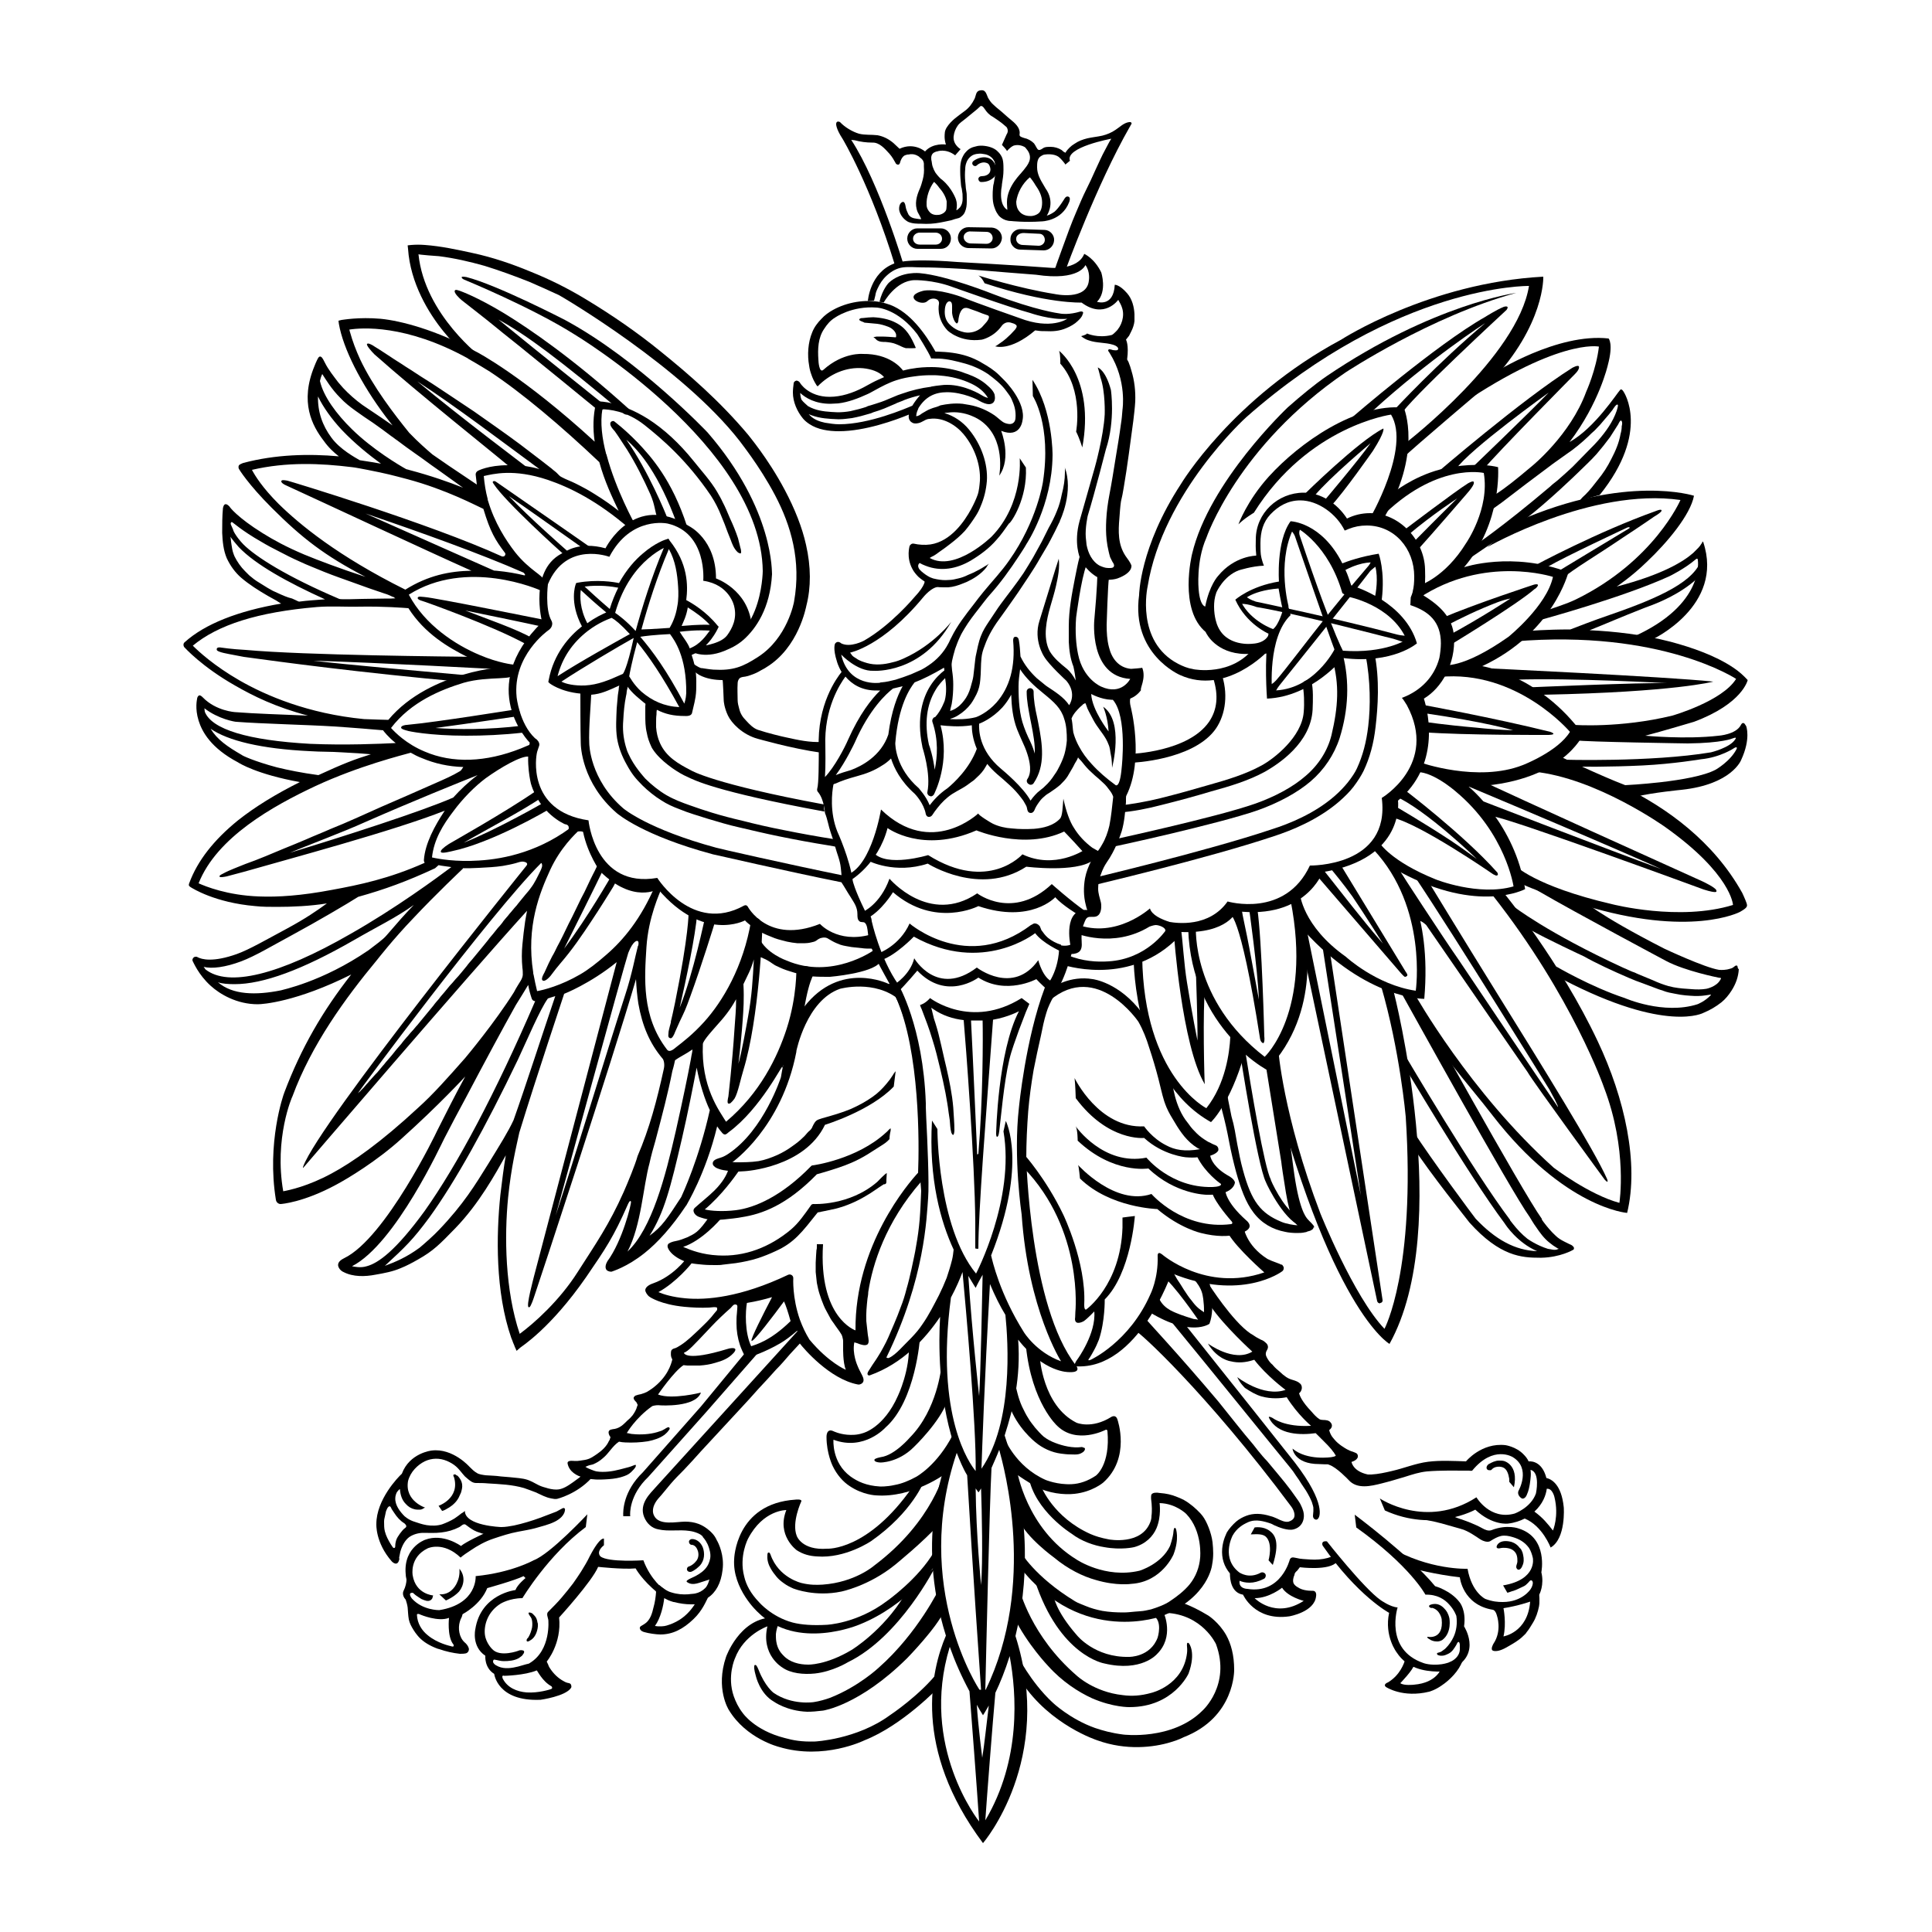 <?xml version="1.0" encoding="utf-8"?>
<!-- Generator: Adobe Illustrator 24.0.3, SVG Export Plug-In . SVG Version: 6.00 Build 0)  -->
<svg version="1.1" id="Poland_x5F_Eagle" xmlns="http://www.w3.org/2000/svg" xmlns:xlink="http://www.w3.org/1999/xlink" x="0px"
	 y="0px" viewBox="0 0 500 500" style="enable-background:new 0 0 500 500;" xml:space="preserve">
<g>
	<g>
		<g>
			<path d="M292.7,197.4c-0.5,0-0.9-0.4-0.9-0.9c0-0.5,0.4-1.4,0.9-1.4c0.1,0,14.8-0.5,20.2-8.3c2.1-3.1,2.5-6.8,1.1-11.2
				c-0.2-0.5,0.1-1,0.6-1.1c0.5-0.2,1.5-0.1,1.7,0.4c1.7,5.5,0.6,10.9-2.1,14.3C308.2,196.7,293.4,197.4,292.7,197.4
				C292.8,197.4,292.7,197.4,292.7,197.4z"/>
			<path d="M289.6,210.3c-0.5,0-0.9-0.3-0.9-0.8c-0.1-0.5,0.3-0.9,0.8-1c3.5-0.4,7-1,10.7-1.9c4.4-1.1,8.7-2.3,12.8-3.5
				c4.6-1.3,9.3-2.7,13.5-5c3.3-1.8,10.4-7.4,10.9-13.8c0.2-2.3,0.1-5.2-0.3-7.1c-0.1-0.5,0.5-1,1-1.1c0.5-0.1,1.2-0.3,1.3,0.2
				c0.5,2,0.4,4.9,0.3,7.4c-0.5,8.6-8.8,14-12.3,16c-4.4,2.4-9.2,3.8-13.9,5.1c-4,1.2-8.4,2.4-12.8,3.5
				C296.9,209.3,293.3,210,289.6,210.3C289.6,210.3,289.6,210.3,289.6,210.3z"/>
			<path d="M287.4,219.3c-0.4,0-0.8-0.3-0.9-0.7c-0.1-0.5,0.2-1,0.7-1.1c0.3-0.1,27.3-5.9,37.6-9.5c5.1-1.8,9.8-4.3,13.1-7.2
				c3.3-2.8,5.7-6.5,6.7-10.6c1.7-7.2,2.1-13.1,0.2-19.6c-0.1-0.5,0.7-1.1,1.2-1.3c0.5-0.1,1.3-0.4,1.5,0c1.8,7,1.5,14.3-0.8,21.7
				c-1.4,4.3-4,8.2-7.5,11.2c-3.5,3-8.4,5.6-13.7,7.5c-10.4,3.6-37.5,9.5-37.8,9.5C287.5,219.3,287.4,219.3,287.4,219.3z"/>
			<path d="M354.1,169.5c-0.2,0-0.5,0-0.7-0.1c1.3,6.8,1.3,13.4,0.7,18.5c-0.5,4.2-1.4,7.6-2.9,10.9c-0.5,1.1-1.3,2.3-2.4,3.7
				c-0.9,1.1-2,2.3-3.5,3.6c-5.2,4.5-11.7,7.1-16.1,8.5c-17.3,5.8-47.1,12.8-47.4,12.9c-0.5,0.1-0.8,0.6-0.7,1.1
				c0.1,0.4,0.5,0.7,0.9,0.7c0.1,0,0.1,0,0.2,0c0.3-0.1,30.2-7.1,47.5-12.9c4.6-1.5,11.3-4.2,16.8-8.9c1.6-1.4,2.8-2.6,3.8-3.9
				c1.2-1.6,2-2.9,2.6-4.1c1.6-3.4,2.6-7,3.1-11.4c0.6-5.2,1.1-12.1-0.3-19.2C355.2,169.3,354.7,169.5,354.1,169.5z"/>
		</g>
		<g>
			<path d="M357.6,155.2c0.9-7.5-0.8-11.9-0.8-11.9c-4.5,0.7-8.2,2-9.4,2.5c-5.4-10.7-13.4-10.9-13.4-10.9c-3.8,5.2-3,15.7-3,15.7
				l0-0.1c-7.4,1.2-11.3,4.7-11.3,4.7c2.8,6.3,8.6,8.8,8.6,8.8c-1.2,6.4-0.4,16.8-0.4,16.8c11.7-0.5,19.7-10.5,19.7-10.5
				c12.9,1.6,19.1-3.8,19.1-3.8C365.2,161.3,361.3,157.6,357.6,155.2z M355.6,145.6c1.1,2.7,0.7,6.5,0.3,8.6
				c-3.4-1.9-6.2-2.7-6.2-2.7c-0.5-1.4-0.9-2.8-1.5-4C352.8,145.1,355.6,145.6,355.6,145.6z M321.2,155.8c0,0,2.1-2.9,9.7-3.5
				c0,0,0.6,3.6,1.1,5.6c0,0-1,3.7-2.5,4.9C329.6,162.9,323.7,160.8,321.2,155.8z M347.5,168.4l-1.3,0.1l-0.8-0.5
				c0,0-5.4,10.8-16.2,10.7v0.1c0,0-1.2-13.9,4.8-19.6l-0.6-2.3l0.1,0.1c0,0-3-10.9,1-19.7l1.3-0.6c0,0,8,4.3,11.6,16.8l1.4,0.9
				c0,0,11.3,2.1,15.2,11.1C364.1,165.5,358.5,169.2,347.5,168.4z"/>
			<g>
				<path d="M364.2,164.5c-1.2,0.1-2.7-0.3-2.7-0.3c-15.3-4.1-36.5-8.5-36.5-8.5c-2.9-1-2.7-1.8-2.7-1.8l-1.7,1.2v1.3
					c1.5-0.5,4.6,0.7,4.6,0.7c10.3,1.7,33.3,7.7,33.3,7.7c3.6,0.8,5.4,1.7,5.4,1.7l1-0.7L364.2,164.5z"/>
				<path d="M354.8,144.8c0,0,0.3,0.4-0.6,1.6c0,0-5.1,5.9-10.4,12.5c-5.5,6.9-11.2,14.5-13.4,17c0,0-1.3,1.6-2.2,1.3l0.4,2.6
					l1.5,0.2c0,0-0.5-0.7,1-2.6c0,0,19.4-24.2,23.5-29.6c0,0,1.7-1.7,2.6-1.6L354.8,144.8z"/>
				<path d="M336.4,138.7c0,0-0.5-1.2,0.3-2l-1.7-0.9l-1.3,1c0,0,0.9,0.8,1.4,1.9c0,0,9.1,26.5,10.3,29.5l2.8,1.4
					C348.2,169.6,345.7,166.4,336.4,138.7z"/>
			</g>
		</g>
		<g>
			<path d="M333.3,105.4c0,0-20.4,19.2-24.8,38c0,0-3.6,14.5,3.7,20.3l0-6.7c0,0-1.6,0.4-2-4.5c0,0-0.7-7.2,2-13.3
				c0,0,8-23.7,36-42.8c0,0,22.1-14.6,44.2-20.6c0,0-21.5,2.9-49,21.5C340.2,99.5,336.7,102.4,333.3,105.4z"/>
			<path d="M399.4,71.6c-29.6,1.6-52.3,16.3-52.3,16.3c-28.2,15.1-41.5,37.4-41.5,37.4c-10.7,16.4-10.8,28.7-10.8,28.7
				c-2.1,15.3,10.6,20.7,10.6,20.7c11.9,5.4,22.7-6.2,22.7-6.2l-3.4-1.1c-5.8,7.8-15.8,5.8-15.8,5.8c-1.7-0.3-2.8-0.8-4-1.4
				c-11.1-5.8-7.9-20-7.9-20c3.9-24.3,25.5-43.8,25.5-43.8C361.6,73.5,395.7,74,395.7,74c-2.9,18.2-31.6,40.4-31.6,40.4l-1,4.1
				c2.4-2.4,22.6-19.5,22.6-19.5C399.9,84,399.4,71.6,399.4,71.6z"/>
			<path d="M376.3,164.8c-0.3-5.1-3.9-8.2-7.9-10.7c0.4-1.9,0.5-4.1,0.4-6.8c-0.2-7.6-6.7-14.5-14.2-14.5c-2.2,0-4.2,0.5-6,1.4
				c-2.6-4-6.8-6.7-11.2-6.7c-6.7,0-12.4,5.3-12.4,12.1c0,1.4-0.1,1.9,0.1,3.9c0,0,0,0.3,0,0.3s-5.6,0-9.9,5.3c0,0-2.2,2.3-3.3,7.9
				c0,0-1.1,5.2,0.6,7.4c0,0,3,5.4,11.2,4.8c0,0,3.4,0.1,5.2-0.2l0.8-4.7l-1.3-0.2c0,0-0.6,2.3-4.3,2.5c0,0-6.9,0.9-9.1-4.9
				c0,0-0.8-1.9-0.8-4.7c0-1.1,0.1-2.3,0.6-3.7c0,0,1.8-4.2,5.8-5.7c0,0,3.4-1.1,6.5-1.2c0,0-0.6-1.4-0.8-2.9
				c-0.1-0.8-0.1-2.2-0.1-2.9c0-3,0.7-5.5,2.6-7.5c2-2.1,4.5-3.6,7.7-3.6c4.6,0,9.4,3.5,11.5,7.8c0.4-0.1,0.7-0.3,1-0.4
				c1.5-0.6,3-0.9,4.7-0.9c7.2,0,12.3,6,12.3,13.2c0,1.6-0.1,2.7-0.4,3.9c0,0,0,0,0,0c0,0,0,0,0,0.1c-0.1,0.4-0.3,0.9-0.5,1.4
				c0,0.2-0.1,1.5-0.1,2c4.8,1.6,7.9,4.3,7.9,9.9c0,1.2-0.2,2.8-0.4,3.8c-1.3,4.9-4.8,8.4-9.4,10.2c0,0-0.3,0.1-0.3,0.1
				c0.4,0.4,0.9,1.3,1.3,1.9c8.2,15.3-6.5,24-6.5,24C359.9,224.4,339,224,339,224c-6.4,13.7-21.3,9.3-21.3,9.3
				c-4.8,6.8-13.2,5.6-15,5.3c-2.2-0.7-4.6-1.8-5.1-3.5c0,0-8.8,8-19,4.1l-0.2,2.3c0,0,9.6,4.1,19.1-1.7c0,0,1.1-0.4,1.6-0.4
				c0.8,0,2.6,0.6,2.5,1.5c0,0-4.9,7.3-14.7,7.9c-3,0.2-6.7,0-10.6-1.6l-1.5,2.4c0,0,16.5,5.8,29.2-6.1c0,0,0.9-1.1,1.6-2.3
				c12.3,0.5,14.4-5.4,14.4-5.4c17.9,2.2,22.3-10.1,22.3-10.1c21.5-3.5,19.5-18.5,19.5-18.5c10.8-9,8-22.3,6.7-26.4
				C373.2,178,376.7,171.7,376.3,164.8z"/>
			<path d="M389.2,79.4c-2,0.8-4.8,2.6-4.8,2.6c-12.6,7.1-34.7,26.2-34.7,26.2l-0.1,0.2l5.8-2.2c14.7-13.4,29-22.6,29-22.6
				c-12.1,10.1-23.6,22.5-23.6,22.5l1.7,1.3c1.6-3.4,27.4-27.2,27.4-27.2C390.8,78.9,389.2,79.4,389.2,79.4z"/>
			<path d="M358,110.9c-6.4,3.2-20.3,16.9-20.3,16.9l2.5,0.5c4-4.8,14.5-13.6,14.5-13.6c-3.1,4.4-12,14.9-12,14.9l1.7,1.4
				c3.2-3.3,10.9-14.3,10.9-14.3C358.6,111.5,358,110.9,358,110.9z"/>
			<path d="M363.3,105.5c-12.4-1.2-27,9.1-34.9,17.8c-5.7,6.3-7.9,12.4-7.9,12.4c1.6-1.6,4-3,4-3c14.1-22.5,35.5-25.4,35.5-25.4
				c5.2,8.6-5.6,27.1-5.6,27.1l3.3,0.4C368.4,117.3,363.3,105.5,363.3,105.5z"/>
			<path d="M409.7,190.1c-11.1-15.3-26.1-17.7-26.1-17.7c18.4-8.6,22.3-24.3,22.3-24.3c-14.6-5.5-27-1.3-27-1.3
				c9.9-11.5,8.8-25.9,8.8-25.9c-4.4-1.1-10.8-0.5-15,0.6c-7.2,1.9-12.4,6.2-12.4,6.2l-3.1,6.4c14.4-14.6,26.8-11.7,26.8-11.7
				c1.6,9.3-4.6,18.2-4.6,18.2c-5.5,8.9-12,10.9-12,10.9l-0.2,3.3c17-11.3,34.7-5.5,34.7-5.5c-1.6,7.5-11.5,15.5-11.5,15.5
				c-12.2,8.6-17,7.3-17,7.3l-0.9,3.1c20.1-2,33.8,14.2,33.8,14.2c-3.1,5.1-12.2,8.6-12.2,8.6c-11.7,4.6-26.6-0.7-26.6-0.7l-1.6,2.6
				c4.2-0.9,10.8,4.9,10.8,4.9c13,10.8,15,24.6,15,24.6c-9.1,2.6-20.1-1.8-20.1-1.8c-11.7-4.7-14.6-9.5-14.6-9.5l-1.5,1.8
				c14,15,10.9,36.5,10.9,36.5c-10.2-1.5-18.1-8.8-18.1-8.8c-11.3-8-11.9-16.4-11.9-16.4l-2.4,1.8c5.7,29-6.7,40.5-6.7,40.5
				c-19-14.6-17.8-33.6-17.8-33.6l-2,0.4c0.4,13.1,5.7,22.2,10.9,28.1c-0.2,3.9-1.2,12.1-6.2,18.4c0,0-16.2-8.2-16.6-39.2l-2.2,0.9
				c0,0,0.1,30.8,20,41.9c0,0,4.9-4.5,8.7-17.7c3.3,2.9,5.8,4.2,5.8,4.2c14.6-15.1,9.7-35.9,9.7-35.9c16.1,17.7,31,17.5,31,17.5
				c2-22.8-6.2-32.8-6.2-32.8c20.3,10.9,32.3,4.4,32.3,4.4c-2.6-16.8-14.6-26.5-14.6-26.5C404.2,202.9,409.7,190.1,409.7,190.1z"/>
			<path d="M327.2,268.2c0,0-0.6-24.8-1.8-33l-2.2-0.5c0,0,2.3,16.2,2.6,24c0,0-1.3-7.1-2.5-13.5c-0.8-4.3-1.7-8-2-10.1l-3.1,1.5
				c0,0,2.6-1.7,7.9,32.2c0,0,0.1,1,0.9,1.2C326.8,270,327.4,270,327.2,268.2z"/>
			<path d="M311.9,255.4l-2.4-4c0,0,0.5,14.2,0.4,17.9c0,0-1.4-6.9-2.7-15c-0.8-4.8-1.1-10.9-1.6-14.2l-1.8,1.6c0,0,2,28.8,8,38.9
				C311.7,280.6,311.2,260.9,311.9,255.4z"/>
			<path d="M363.8,251.5L347,223.9c-0.1-0.1-0.1-0.2-0.2-0.3c-0.5,0.6-1.2,1-2,1c-0.3,0-0.5,0-0.7-0.1c0.1,0.1,0.1,0.1,0.2,0.2
				c1,1.2,3.4,4.1,5.7,7.3c3.4,5,7.9,12.2,7.9,12.2c-3.9-4.5-5-6-8-9.7c-2.7-3.4-7.5-9.5-7.5-9.5c-0.3,0.5-1.1,1.3-1.7,1.5
				c0,0,0,0,0,0l21.9,25.4c0.2,0.2,0.8,0.9,1,0.9c0.2,0,0.4-0.1,0.5-0.2C364.4,252.4,364.1,251.9,363.8,251.5z"/>
			<path d="M387.5,225.8c-8.8-9.9-24.4-21.7-24.4-21.7L361,206c8,3.5,21.2,16.3,21.2,16.3c-1.9-1.4-4.4-3.2-6.8-4.8
				c-7-4.6-14.4-8.9-14.4-8.9l-0.6,3c7.1,1.6,25.8,14.5,25.8,14.5c0.4,0.3,0.8,0.4,1,0.5C388,226.6,387.5,225.8,387.5,225.8z"/>
			<path d="M401.2,189.4c-14.4-3.6-33.6-7.1-33.6-7.1l0.5,2.2c16.7,2.4,23.5,4.5,23.5,4.5c-3.3-0.1-6.9-0.4-9.7-0.7
				c-8.1-0.7-13.3-1.5-13.3-1.5l-0.2,2.7c10.5,0.8,32.4,0.7,32.4,0.7C403.3,190.1,401.2,189.4,401.2,189.4z"/>
			<path d="M397,151.3c0,0-15,4.9-23.7,8.6l0.7,2.2c0,0,4.8-2.6,10-4.8c2.4-1,4.7-2,6.9-2.4c0,0-7.9,5.2-16.3,9.7l0.6,2.4
				c0,0,17.5-10.6,22-14.6C397.3,152.5,399.1,150.8,397,151.3z"/>
			<path d="M381.4,124.8c0-0.6-1.5,0.3-1.5,0.3c-3.1,1.9-16.4,12-16.4,12l1,1.3c6-5.1,12.6-9.4,12.6-9.4
				c-4.4,4.3-11.1,11.1-11.1,11.1l0.9,2.2c3.9-4.3,12.6-14.4,12.6-14.4C381.9,125.2,381.4,124.8,381.4,124.8z"/>
			<path d="M420.2,101.4c-0.6-1-0.9-0.5-0.9-0.5c-0.8,0.8-6.5,9.8-13.1,13.5c7.7-10.1,9.9-19.9,9.9-19.9c1.5-5.6,0.2-6.9,0.2-6.9
				c-13.3-1.5-29.6,8.9-29.6,8.9l-11.2,10c27.5-19.2,38.3-16.8,38.3-16.8c-0.7,6-3.3,11.7-3.3,11.7c-4.1,11.2-14,19.2-14,19.2
				c-9.2,7.8-10.6,7.9-10.6,7.9l-0.1,3.6c2-1.4,3.9-2.8,5.8-4.3c2.3-1.8,4.6-3.5,7-5.3c2.2-1.7,4.4-3.3,6.7-4.9c2.1-1.4,4-3,5.8-4.7
				c0.5-0.5,1-1,1.6-1.5c1-1,1.9-2,2.7-3c0.7-0.8,1.3-1.5,1.9-2.3c0.2-0.3,1.1-1.8,1.4-1.3c0.1,0.2-0.2,1.2-0.3,1.5
				c-1,2.9-2.8,5.4-4.8,7.7c-0.6,0.7-1.3,1.4-1.9,2c-1.6,1.6-3.1,3.2-4.7,4.8c-1.3,1.2-2.6,2.4-4,3.6c-0.6,0.5-1.2,0.9-1.7,1.4
				c0,0-0.1,0.1-0.1,0.1c-12.4,10.5-19.7,15.4-19.7,15.4l-1.9,3.7l7.2-4.9l7.9-5.7c6-4.6,13.5-11.9,13.5-11.9c1.7-1.7,3.5-3.3,5-5
				c1.2-1.4,2.4-2.9,3.5-4.4c0.7-1.1,1.4-2.2,2.1-3.3c0.1-0.2,0.6-1.4,0.9-0.8c0.2,0.4,0.1,0.9,0,1.3c0,0.7-0.1,1.3-0.3,2
				c-0.4,2.3-1.3,4.4-2.4,6.5c-1,2-2.1,3.7-3.5,5.4c-1,1.3-2,2.6-3.2,3.8c-0.4,0.4-0.8,0.7-1.1,1.1c-0.1,0.2-0.3,0.4-0.5,0.5
				c0,0,0,0,0,0l5.3-1.5C427.2,111.7,420.2,101.4,420.2,101.4z"/>
			<path d="M408.6,94.8c-0.3-0.4-1.7,0.4-1.7,0.4c-12.9,8.1-35.3,27.4-35.3,27.4l5.2-1.2c3.6-5.2,24-19.8,24-19.8
				c-5.4,5.6-19.9,19.5-19.9,19.5l2.9,0.5c3.6-4.4,23.8-24.8,23.8-24.8C409,95.4,408.6,94.8,408.6,94.8z"/>
			<path d="M440.5,140.5c0,0,0,0.1-0.1,0.1c-0.1,0.2-0.3,0.4-0.4,0.6c-0.1,0.2-0.3,0.3-0.4,0.5c-0.2,0.2-0.4,0.4-0.6,0.6
				c-0.2,0.2-0.5,0.5-0.7,0.7c0,0-0.1,0.1-0.1,0.1c-2.5,2.2-7.9,5.6-19.8,8.7c0,0,3.8-2.5,7.8-6.4c5.3-5,11.3-12.2,12.2-17.1
				c0,0-17.5-5.7-45.6,6.6l-7.9,6.7c0,0,27-15.5,50-12.2c0,0-6.8,15.8-27,25.7c-2.7,1.3-5.5,2.1-8.6,3.2l-0.5,2.1
				c0,0,21.3-5.8,33.3-11.3c0,0,3.9-1.9,6.7-4.3c0,0,0.6-0.6,0.6,0.2c0,0,1.9,11.4-16.5,19.7l4.7,0.8c0,0,18.7-8.7,13.2-25.2
				c0,0,0-0.1-0.1-0.1c-0.1-0.1-0.2,0.1-0.2,0.2C440.6,140.4,440.5,140.4,440.5,140.5z"/>
			<path d="M430,132.1c0-0.5-1.6,0.2-1.6,0.2c-15.1,5.4-31.1,14-31.1,14l3.2,0.4c4.4-2.6,20.7-10.2,20.7-10.2
				c0.8-0.2,0.5,0.2,0.5,0.2C416.2,140,403,148,403,148l1.5,1.6c2.5-2.2,9.4-6.3,15.1-10.2c4.6-3,8.5-5.7,8.5-5.7
				C430.3,132.4,430,132.1,430,132.1z"/>
			<path d="M451.5,187.3c-0.6-0.6-1,0.4-1,0.4c-1.3,2.4-5.7,2.7-5.7,2.7c-8.6,1-19,0-19,0c4.2-1.1,12.6-3.6,12.6-3.6
				c12.6-4.7,13.9-10.8,13.9-10.8c-1.1-1.2-2.2-2.2-3.7-3.2c-4.6-3.1-10.6-5.2-16.2-6.7c-7.3-1.9-14.7-2.7-21-3
				c4.3-1.7,7.6-3.2,14.5-5.9c10.3-3.6,14.2-8.4,14.2-8.4l0.3-4.3c-1.6,5.9-10.7,10.1-23.7,14.6c-4.4,1.5-8.2,3-10.3,3.8
				c-6.5,0-10.9,0.4-10.9,0.4l-3.6,2.7c38-3.2,57.4,9.7,57.4,9.7c-3.6,5.8-16.5,9.5-16.5,9.5c-13.6,3.3-25.4,2.4-25.4,2.4l0.5,4
				c2.1,0.4,28.9,0.8,28.9,0.8c9-0.1,11.6-1.3,11.6-1.3c0.3-0.1,0.6-0.2,0.7-0.2c0.3,0.1,0,0.4,0,0.4c-1.3,2.2-6.3,3.4-6.3,3.4
				c-15.6,2.6-38.5,1.9-38.5,1.9l1.9,1.7c1.9,0.2,10.6,0.2,18.9-0.2c8-0.4,15.1-1.6,15.1-1.6c5.1-0.5,8.6-2.9,8.6-2.9
				c0.3-0.2,0.5-0.2,0.6-0.2c0.2,0.1,0,0.4,0.1,0.3c-1.6,3.3-5.5,5.5-5.5,5.5c-6,3.2-23.4,4-23.4,4c-6.3-2.4-17-7.5-17-7.5l-2.2,1.6
				l21.8,8.9c4.6-1.1,12-1.8,12-1.8c13-1.4,15.4-7.7,15.4-7.7c2.6-5.6,1.3-8.8,1.3-8.8C451.8,187.8,451.6,187.4,451.5,187.3z"/>
			<path d="M383.8,172.9l8.3,3c14.8-0.5,39.3,0.9,39.3,0.9c-6.3-0.2-36,1.1-36,1.1l0.2,0.6l3.8,1.3c34.1-0.7,44-3.4,44-3.4
				C431,175.1,383.8,172.9,383.8,172.9z"/>
			<path d="M452,233.7c-0.3-0.9-1.1-2.6-1.1-2.6c-15-27-48.9-34.1-48.9-34.1l-5.1,2.7c16.2,1.6,34,14.3,34,14.3
				c17.2,12.2,17.6,20.2,17.6,20.2c-13.9,4.3-31.3-0.2-31.3-0.2c-20.2-4.7-25.2-10.1-25.2-10.1s-1.6,2.8,1.6,4.7s16,5.6,16,5.6
				c27.9,8.6,40.7,1.8,40.7,1.8C452.2,234.9,452.3,234.6,452,233.7z"/>
			<path d="M440.6,228.1c-47.4-21.4-55.8-25.4-55.8-25.4l-6.5,0.1c40,16.8,51.6,22.1,51.6,22.1c-12.9-4.7-46.8-17.8-46.8-17.8
				l2.9,4.1c3.8,0.2,54.9,19,54.9,19c3.8,1.2,3.3,0.4,3.3,0.4C444.5,229.9,440.6,228.1,440.6,228.1z"/>
			<path d="M449.7,250.2c-0.1-0.3-0.2-0.4-0.4-0.3c-0.2,0-0.3,0.1-0.4,0.2c-0.1,0.1-0.3,0.2-0.4,0.3c-0.3,0.2-0.7,0.3-1.1,0.4
				c-0.1,0-0.3,0.1-0.4,0.1c-1.1,0.2-2.1,0.1-2.1,0.1c-3.8-0.6-14.2-5.5-14.2-5.5c-17.6-9-21.3-12.7-21.3-12.7l-0.2-0.2l-14.9-4.5
				c-1.1,0.2,1.7,1.2,4,2.6c10,5.8,32.9,18,32.9,18c4.9,2.6,13.5,4.3,13.5,4.3c0.3,0.1,0.7,0,0.7,0.2c0,0.1-0.2,0.4-0.2,0.4
				c-1,1.8-3.6,2.3-3.6,2.3c-1.2,0.2-2.5,0.2-3.7,0.1c-1.6-0.1-3.2-0.2-4.8-0.5c-0.5-0.1-0.9-0.2-1.3-0.3c-1.4-0.4-2.7-0.9-4-1.5
				c-1.4-0.6-2.7-1.1-4.1-1.7c-0.4-0.2-0.8-0.4-1.2-0.5c-0.8-0.3-1.5-0.7-2.3-1c-19.8-9.1-28.6-16-28.6-16l4.4,6.1
				c4,2.3,13.9,6.9,13.9,6.9c3,1.7,7.5,3.8,11.7,5.6c1.2,0.5,2.4,1,3.6,1.4c1.3,0.5,2.7,1,4,1.5c0.4,0.1,0.8,0.3,1.2,0.4
				c1,0.4,2.1,0.6,3.2,0.8c0.9,0.2,1.7,0.3,2.6,0.4c0.4,0,0.9,0.1,1.3,0.1c1.3,0.1,2.6,0.1,3.9-0.1c0.2,0,0.4-0.1,0.7-0.1
				c0.8-0.2,0.7,0,0.7,0c-1.6,1.7-3.5,2.4-3.5,2.4c-8.8,2.8-18.8-1.6-18.8-1.6c-8.8-2.9-17.8-8.2-17.8-8.2l1.8,3.4
				c26.9,14,36.4,8.6,36.4,8.6c1.7-0.7,3.2-1.6,4.6-2.7c1-0.8,1.9-1.9,2.6-3c1.1-1.7,1.8-3.6,1.9-5.6
				C449.7,250.7,449.7,250.3,449.7,250.2z"/>
			<path d="M413.5,269.5c-9.8-20.8-24.3-38.4-24.3-38.4l-2.9,0.6c20.7,26.3,28.8,49.7,28.8,49.7c6.2,16.2,4,29.9,4,29.9
				c-7.8-2.1-17-9.1-17-9.1c-21.7-19.5-35.9-44.8-35.9-44.8l-2.4,0.5c7.5,13.4,16.3,22.7,22.5,30.8c18.6,24,34.8,25.2,34.8,25.2
				C424.2,301.1,420.5,284.3,413.5,269.5z"/>
			<path d="M415.9,305.1c-3.3-7.5-16.7-29.1-28.2-47.6c-9.8-15.8-18-29.3-18-29.3l-3.6-1.4C376.5,242.3,401,282,401,282
				c2.5,4.5,2.2,4.5,2.2,4.5c-4.3-6.2-25.7-38.1-25.7-38.1C373.5,242.7,362,225,362,225l-0.7,0.1l5.4,13.3c0.8-0.6,2.4,1,2.4,1
				c13.9,20.2,26.2,38,26.2,38c1.6,2.8,20,27.9,20,27.9C416.5,306.6,415.9,305.1,415.9,305.1z"/>
			<path d="M360.7,256.7l-3.3-1.6c4.9,16.8,6.4,33.9,6.4,33.9c2.6,39.8-5.5,54.9-5.5,54.9c-8-8.4-16.6-29.9-16.6-29.9
				c-9.7-25.5-10.9-42.5-10.9-42.5l-2.9,3.7c16.1,63.9,31.7,72.6,31.7,72.6C376.4,317.6,360.7,256.7,360.7,256.7z"/>
			<path d="M357.1,337.3c-0.3,0-0.6-0.2-0.7-0.6l-20.6-97.3c-0.1-0.4,0.3-1.3,0.7-1.4c0.4-0.1,1.2,0.4,1.3,0.8l14.4,70.6l-9.9-64.2
				c-0.1-0.4,0.2-0.8,0.6-0.8c0.4-0.1,1.2,1,1.2,1.4l13.7,90.6c0.1,0.4-0.2,0.8-0.6,0.8C357.2,337.3,357.1,337.3,357.1,337.3z"/>
			<path d="M407.3,322.8c0,0,0-0.1-0.1-0.1c-0.3-0.5-0.8-0.6-1.2-0.8c-0.4-0.2-0.8-0.4-1.2-0.6c-0.8-0.4-1.6-0.9-2.2-1.5
				c-1.1-1-2.2-2.3-3.1-3.5c-0.2-0.3-0.4-0.5-0.5-0.8c0,0,0,0,0-0.1c-5-6.9-32.5-56.7-32.8-57.2c-0.2-0.4-2.6-2.1-3-1.9
				c-0.4,0.2-0.5,0.7-0.3,1.1c1.2,2.1,27.9,50.5,33,57.6c0.5,0.8,1,1.7,1.6,2.5c1,1.5,2.1,3,3.5,4.1c0.6,0.5,1.3,1,2,1.4
				c0.1,0.1,0.3,0.1,0.4,0.2c-0.1,0-0.2,0.1-0.3,0.1c-0.6,0.3-1.3,0.1-1.9,0c-0.2,0-0.4-0.1-0.6-0.1c-0.7-0.2-1.4-0.5-2.1-0.8
				c-1.1-0.5-2.2-1.1-3.2-1.8c-1.4-1.1-2.7-2.5-3.8-3.9c-0.2-0.3-0.5-0.6-0.7-0.9c0,0,0,0,0-0.1c-9.6-12.7-26.8-42-27-42.3
				c-0.2-0.4-0.7-0.5-1.1-0.3c-0.4,0.2-0.5,0.7-0.3,1.1c0.2,0.3,17.4,29.6,27,42.4c0.3,0.5,3.3,5,8.4,7.2c-5.7-0.2-10.8-3-15.9-8.4
				c-0.5-0.6-11.5-15.4-16.2-22.7c-0.2-0.4,0,2.1-0.3,2.3c-0.4,0.2-0.5,0.8-0.2,1.1c4.8,7.5,15,20.1,15.1,20.3c0,0,0,0,0,0
				c7.9,8.8,13.6,9.1,18.2,9.1c0.1,0,0.2,0,0.4,0c4.9-0.1,8.2-2,8.3-2.1C407.3,323.4,407.4,323.1,407.3,322.8z"/>
			<g>
				<path d="M340.1,317.5C340,317.5,340,317.4,340.1,317.5c-0.1-0.5-1.2-1.4-1.7-2c-0.5-0.6-2.3-2.6-3.7-13.5
					c-0.8-6.2-1.9-14.3-2-14.3c-0.8-2.2-0.8-2.8-0.8-2.9l-1.7-9.1c-0.1-0.5-0.6-0.8-1.1-0.7c-0.2-0.2-0.4-0.2-0.7-0.2
					c-0.5,0.1-0.8,0.5-0.8,1l4,24.9c0,0.3,0.6,4.4,1.2,8c1.1,6.4,2.1,7.7,3,8.4c-0.8,0-3.1-0.4-4.2-0.9c-5.3-2.2-7.7-5.2-9.9-13.3
					c-0.7-2.5-1-4.3-1.5-6.8c-0.5-2.7-0.7-4.5-1.5-7.2l-0.6-3c-0.3-1.1-0.5-3.7-1.1-4.8c-0.2-0.4-1,1.6-1.4,1.8
					c-0.4,0.2-0.6,0.8-0.4,1.2c0.5,0.9,0.8,1.9,1,3l0.1,0.4c0.7,2.6,1.3,5.3,1.8,8c0.5,2.6,1.1,5.2,1.8,7.8
					c1.2,4.3,2.5,7.9,4.5,10.5c2.1,2.8,5,4.4,8.2,5c0.8,0.2,2.1,0.3,2.9,0.3c0.8,0,1.5,0,2.3-0.2c0.2,0,0.4-0.1,0.6-0.2
					c0.3-0.1,0.5-0.1,0.7-0.2c0.2-0.1,0.4-0.2,0.5-0.3c0.2-0.1,0.3-0.3,0.3-0.5C340.1,317.7,340.1,317.6,340.1,317.5z"/>
				<path d="M336.8,316.2c0,0,0.4,1.2,0.4,1.2c-4.3-0.6-9.2-10.4-9.6-11.5c-2.2-4.4-6.6-32.9-6.8-34.1c-0.1-0.4,0.2-0.8,0.6-0.8
					c0.4-0.1,0.8,0.2,0.8,0.6c1.6,10.2,5,30.5,6.7,33.7c0,0,0,0,0,0.1c0.9,2.2,4.5,9,7.4,9.4c0.4,0.1,0.2-0.4,0.1,0
					C336.3,315.1,337.1,316.2,336.8,316.2z"/>
			</g>
		</g>
	</g>
	<g>
		<path d="M162.1,107.3c-0.2,0-0.4-0.1-0.6-0.2C145.1,93.3,136,86.5,129,82.7c11.1,9.1,27.6,22.2,27.8,22.4c0.4,0.3-0.6,0.6-0.9,0.9
			c-0.3,0.4-0.8,0.4-1.2,0.1c-0.9-0.7-1.8-1.5-2.7-2.2c-2.2-1.8-4.4-3.6-6.6-5.4c-2.8-2.3-5.7-4.6-8.5-6.9c-2.9-2.4-5.9-4.7-8.8-7.1
			c-2.8-2.3-5.7-4.5-8.6-6.8c-0.6-0.5-2.1-1.9-1.8-2.5c0.2-0.4,1,0,1.4,0.1c0.2,0.1,4.1,1.4,11.4,5.8c6.7,4.1,17.8,11.7,32.2,24.7
			c0.3,0.3,0.4,0.8,0.1,1.2C162.5,107.2,162.3,107.3,162.1,107.3z"/>
		<path d="M176.1,136c-0.3,0-0.8-0.1-0.9-0.4c-4.6-12.7-9.5-18.7-13.1-21.8c5.7,8.1,10.3,19.4,10.5,20c0.1,0.3-1.3,0.7-1.6,0.8
			c-0.3,0.1-0.7,0-0.8-0.4c-0.8-1.9-0.6-3.3-1.9-6.3c-1.8-4-3.7-7.8-6-11.5c-0.7-1.1-1.4-2.1-2.1-3.2c-0.3-0.5-0.7-1-1.1-1.6
			c-0.4-0.5-1.6-1.6-1-2.4c0.2-0.2,0.5-0.3,0.8-0.2c0.1,0.1,2.6,1.9,6.2,5.6c3.3,3.5,8.8,9.5,12.7,21.6c0.1,0.3-1-0.6-1.3-0.5
			C176.2,136,176.1,136,176.1,136z"/>
		<path d="M146.1,143.5c-0.1,0-0.3-0.1-0.4-0.2c-0.6-0.5-14.9-13.4-17.9-18c-0.2-0.3-0.4-0.5-0.2-0.7c0.2-0.2,0.5-0.1,0.8,0.1
			c0.1,0.1,11.6,8,23.9,16.6c0.3,0.2,0.4,0.6,0.2,0.9c-0.2,0.3-0.6,0.4-0.9,0.2c-7.9-5.6-15.5-11-19.9-14c5.3,5.6,14.8,13.9,14.9,14
			c0.3,0.2,0.3,0.6,0.1,0.9C146.5,143.4,146.3,143.5,146.1,143.5z"/>
		<path d="M136.7,166.9c-0.1,0-0.3,0-0.4-0.1c-8.6-4.8-26.9-11.3-27.1-11.3c-0.4-0.1-1.2-0.4-1.1-0.8c0.1-0.5,1.2-0.2,1.7-0.2
			c2.9,0.2,30.3,5.8,31.5,6c0.5,0.1,0.8,0.6,0.7,1.1c-0.1,0.5-0.6,0.8-1.1,0.7c-5.4-1.2-13.7-2.9-20.5-4.3c5.7,2.2,13,4.7,17.3,7.1
			c0.4,0.2,0,1-0.2,1.4C137.3,166.7,137,166.9,136.7,166.9z"/>
		<path d="M123.4,170c-7.4-0.1-44.3-0.4-59.8-1.8c-3.8-0.2-6.2-0.6-6.3-0.6c-0.5-0.1-1.1-0.1-1.2,0.3c-0.1,0.5,0.3,0.6,0.8,0.8
			c1.1,0.4,3.2,0.7,6.2,1.3c9.5,1.3,29.3,4,56.8,6.5c0.4-0.7,1.1-1.2,1.8-1.5c-0.1-0.1-0.3-0.2-0.5-0.2c-13.4-1.2-30.5-2.7-40.1-3.8
			c17.7,0.5,47,2.2,48.4,2.2c0.3,0-4.1-1.4-4-1.7C124.7,171.1,123.9,170.7,123.4,170z"/>
		<path d="M158.2,226.7c0,0.1-0.1,0.1-0.1,0.2c-0.1,0.1-5.8,10.2-12.1,18.6c3.2-6.4,7.3-14.6,10.4-21c-0.6-0.2-1.1-0.6-1.5-1.1
			c-0.5,0.9-0.9,1.9-1.4,2.8c-0.5,1-1,2-1.5,3.1c-0.5,1.1-1,2.1-1.6,3.2c-0.5,1.1-1.1,2.2-1.6,3.3c-0.5,1.1-1.1,2.2-1.6,3.2
			c-0.5,1-1,2.1-1.5,3.1c-0.5,1-1,2-1.5,2.9c-0.4,0.8-0.8,1.7-1.3,2.5c-0.3,0.6-0.6,1.2-0.9,1.8c-0.4,0.8-0.7,1.6-1.1,2.4
			c-0.2,0.3-0.3,0.6-0.5,1c-0.1,0.3-0.2,0.6-0.1,0.9c0.6,0.9,2.3-1.1,2.6-1.6c1.3-1.8,2.8-3.4,4.2-5.2c1.5-1.9,2.9-3.9,4.2-5.8
			c2.3-3.4,4.5-6.8,6.6-10.2c0.6-0.9,1.1-1.8,1.6-2.8C159.1,227.6,158.6,227.2,158.2,226.7z"/>
		<path d="M141.7,208.8c-0.4-0.4-0.6-0.8-0.8-1.2c-1,0.6-12.6,7.2-20.9,10.5c5.3-3.1,15.8-8.6,20.3-11.8c-0.5-0.4-1.1-1.2-1.3-1.8
			c-8.2,5.7-22.7,13.8-22.8,13.9c-1.4,0.9-2.3,1.7-2.1,2.1c0.2,0.5,2.7-0.2,2.8-0.2c10.5-2.2,24.8-10.6,25.4-11
			C142,209.2,141.9,209,141.7,208.8z"/>
		<path d="M120.7,190.4c-9.6,0-15.2-1.2-15.3-1.3c-0.4-0.1-1.6-0.4-1.6-0.8c0-0.5,1.1-0.7,1.5-0.7c7.7-0.7,28-4,28.2-4
			c0.5-0.1,1,0.3,1,0.8c0.1,0.5-0.3,1-0.8,1c-0.2,0-11.9,1.8-21,3c5.5,0.4,13.5,0.5,22.5-0.6c0.5-0.1,1,0.3,1,0.8
			c0.1,0.5-0.3,1-0.8,1C130.1,190.2,125.1,190.4,120.7,190.4z"/>
		<path d="M212.8,192c-3.3,0.2-6.3-0.5-9.5-1.2c-1-0.2-4.7-1.1-7.1-1.9c-1.2-0.4-2.2-1.4-3.1-2.4c-0.9-0.9-1.5-1.8-1.8-3.1
			c-0.2-0.7-0.4-1.5-0.4-2.2c0-1.4-0.1-2.8,0-4.3c0-0.4,0.1-0.8,0.3-1.1c0.2-0.4,0.6-0.5,1-0.6c0.2,0,0.5-0.1,0.7-0.1
			c0.5-0.1,0.9-0.2,1.4-0.4c0.9-0.3,1.8-0.7,2.6-1.2c0.5-0.3,1-0.5,1.4-0.8c8.4-5.1,10.3-15.6,10.4-16c1.2-4.7,1.2-10-0.1-15.7
			c-1-4.5-2.9-9.3-5.5-14.2c-4.4-8.3-9.4-14.1-9.5-14.3c-7.3-8.7-15.5-15.8-22.7-21.6c-5.9-4.8-12.4-9.3-19.2-13.4
			c-4.6-2.8-9.4-5.2-14.4-7.2c-4.8-2-9.8-3.7-14.9-4.8c-4.1-0.9-8.3-1.8-12.4-2.1c-1.2-0.1-2.4-0.1-3.6,0l-0.9,0.1l0.1,0.9
			c0.6,8.9,5.3,16.6,9.2,21.4c1.8,2.2,3.5,4,4.9,5.4c0.1-0.1,0.2-0.3,0.3-0.4c0.7,0.7,1.4,1.3,1.9,1.8c0.2,0,0.4,0,0.6,0
			c1.1,0,2,0.4,2.8,1.1c0.1-0.3-0.1-0.7-0.3-0.9c-0.2-0.1-15.1-11.3-16.7-27c0,0.1,4.9,0.5,5.3,0.5c4,0.5,7.9,1.4,11.8,2.5
			c3.9,1.2,7.7,2.6,11.5,4.1c2.6,1.1,5.2,2.3,7.8,3.5c1.1,0.6,31.8,18.6,46.7,37.7l0,0c0,0.1,5.1,6.3,9.2,14.1
			c4.1,7.8,6.8,16.9,4.9,27.5c0,0.1-1.7,9.4-9.3,14.3c-4,2.6-6.5,3.6-11.6,3.3c-1.2-0.1-2.3-0.3-3-0.4c-0.1,0-0.1,0-0.2,0
			c-1.5-0.5-4-2.8-4.1-2.3c-0.1,0.5,1.9,3.1,3.7,4.1c1.9,1,4.1,1.3,6,1.3c0.1,0,0.3,5.3,0.3,5.3c0,0.1,0.1,1.8,1.1,3.9
			c0.9,1.9,3.7,4.9,7.7,6c0.1,0,8.6,2.5,16.4,3.6c0,0,0.1-0.2,0.2-0.2c0.4,0,0.8-0.3,0.9-0.8C213.6,193.1,213.3,191.9,212.8,192z"/>
		<path d="M218.3,226.6c-14.7-3-32.3-7-32.9-7.2c-17.7-4.8-24-10.1-24.1-10.2c-8.7-7.5-8.8-16.7-8.8-16.8l0,0
			c-0.2-3.5,0.5-11.5,0.5-12.6c2.6-0.2,4.4-1.1,7.3-2.4c-0.1,0-0.2,1-0.2,1.2c-0.1,0.4-0.1,0.9-0.2,1.3c-0.1,1.1-0.2,2.3-0.3,3.4
			c-0.1,2.6-0.3,5.2,0.1,7.8c0.4,2.4,1.3,4.7,2.5,6.8c1.3,2.4,2.3,3.6,4.1,5.4c1.3,1.3,3.3,2.9,4.8,3.8c1.5,1,3.1,1.7,4.7,2.3
			c2.4,1,4.9,1.7,7.4,2.5c2.7,0.8,5.3,1.6,8,2.2c3.4,0.8,6.8,1.6,10.2,2.3c4.4,0.9,8.7,1.7,13.1,2.4c0.6,0.1,1.1,0.2,1.7,0.3
			c0,0,0,0,0.1,0c-0.3-0.6-0.4-1.2-0.3-1.9c-4.4-0.7-8.9-1.5-13.3-2.4c-3.6-0.7-7.1-1.5-10.6-2.4c-2.6-0.6-5.3-1.3-7.9-2.1
			c-1.9-0.6-3.8-1.2-5.7-1.9c-2-0.7-4.1-1.5-6-2.6c-1.9-1.1-3.9-2.7-5.5-4.3c-0.4-0.5-2.9-3.1-4.4-6.5c-0.3-0.6-0.5-1.3-0.7-2
			c-0.6-2.2-0.8-4.3-0.6-6.6c0.1-2.1,0.3-4.2,0.7-6.2c0.1-0.4,0.2-0.9,0.2-1.3c0-0.2,0.3-1,0.2-1.2c0.6,0.8,1.2,1.5,2.2,2.4
			c0.5,0.4,1.7,1.5,2.4,2c0.1,0,0,0.6,0,0.7c0,0.2,0,0.5,0,0.7c0,0.5,0,0.9,0,1.4c0,1.6,0,3.2,0.4,4.8c0.2,1.2,0.6,2.3,1.1,3.4
			c0.1,0.3,0.3,0.6,0.5,0.9c1,1.5,2.4,2.8,3.8,3.9c0.4,0.3,0.8,0.6,1.2,0.9c1.3,0.9,2.6,1.7,4,2.3c1.5,0.7,6.9,3.7,35.2,8.9
			c0.1,0,0.1,0,0.2,0c-0.2-0.6-0.2-1.2-0.1-1.8c-28.7-5.3-34.4-8.8-34.4-8.8c-3.3-1.7-6.5-3.5-8.1-7.1c-0.6-1.3-0.9-2.7-1-4.1
			c0-0.4,0-0.8,0-1.2c0-0.7,0-1.4,0.1-2.1c0-0.4,0-0.8,0.1-1.2c2.2,1.1,4.2,1.6,7.3,1.6c0.3,0,1.6,0.1,1.8-0.8
			c0.5-2,0.9-3.9,0.9-4.1c0.2-1.4,0.2-2.1,0.2-4.1c0-2.6-0.5-4.7-1.2-6.8c4.5-1.8,6.7-6.7,6.8-6.9l0.2-0.4l-0.3-0.3
			c-3-3.7-6.6-5.8-8.1-6.6c0.5-3.9,0.4-9.5-4.3-15.4l-0.3-0.5l-0.6,0.2c-0.1,0-2.9,0.9-6.1,3.7c-1.9,1.6-4.1,4-6.1,7.6
			c-1.4-0.3-5.7-1-10.7-0.1l-0.4,0.1l-0.1,0.3c-0.1,0.2-1.7,4.7,1.6,10.9c-3.2,2.5-7.3,7-8.6,13.9l-0.1,0.5l0.3,0.3
			c0.1,0.1,2.8,2.2,8,2.7c0,1.6,0,9.3,0.1,12.8c0,0.7,0.2,10.3,9.4,18.2c0.3,0.2,6.6,5.7,24.8,10.6l0,0c0.2,0,18.6,4.3,33.6,7.3
			C218.3,227.9,218.2,227.2,218.3,226.6z M166,179c-2.2-2-3.1-4-3.2-4l0,0c0.1-0.1,0.1-0.2,0.1-0.3c0-0.1,0.6-3.4,2-8.5
			c2.9,3.5,6.5,8.7,10.9,16.8C171.9,182.8,168.8,181.4,166,179z M177.6,179.4c-0.1,1.6-0.4,2.3-0.5,2.7c-4.6-8.7-8.3-13.7-11.4-17.3
			c1.2-0.2,3.6-0.5,7.7-0.7C174.5,165.6,177.7,169.9,177.6,179.4z M178,157.2c2.2,1.4,4,2.7,5.7,4.5c-3.3-0.1-5.7,0.2-7.3,0.3
			C176.8,161,177.6,159.6,178,157.2z M183.7,163.2c-1,1.3-2.4,3.5-5.2,4.6c-0.4-1.3-1.9-3.1-2.6-4.3
			C177.6,163.3,180.4,163,183.7,163.2z M173.1,142.1c1.7,3,2.2,6.5,2.4,9.8c0.1,1.3,0.1,3.5-0.2,4.9c-0.4,2.7-1.4,4.7-2,5.7
			c-4.4,0.3-6.4,0.4-7.3,0.4C167.7,156.7,170.1,149.1,173.1,142.1z M167.7,144.6c1.6-1.4,3.1-2.3,4.1-2.8
			c-3.1,7.3-5.6,15.3-7.3,21.5c-2.5-2.7-4.3-4-5.3-4.7C161.3,151.3,164.9,147,167.7,144.6z M160,152.1c-0.8,1.6-1.6,3.5-2.2,5.5
			c-2.7-2.3-5.2-4.6-6.5-5.8C155.1,151.3,158.5,151.8,160,152.1z M150.3,152.7c1.3,1.2,3.8,3.5,6.6,5.8c-1.1,0.5-2.9,1.3-4.9,2.8
			C150,157.5,150.1,154.3,150.3,152.7z M152.1,163.3c3-2.3,5.7-3.2,6.2-3.4c0.9,0.5,2.3,1.6,4.7,4.2c-3.6,2-13,7.2-18.7,10.9
			C145.5,170.3,148.1,166.4,152.1,163.3z M145.3,176.4c5.6-3.7,15.1-9.3,18.7-11.3c-1.8,8.3-2.8,9.3-2.8,9.3c-3.8,1.7-6.4,2.8-9.8,3
			C148.6,177.5,146.4,177,145.3,176.4z"/>
		<path d="M183.1,111.9c0,0-17.8-18.8-36.9-29.1c0,0-17.6-9.1-25.5-11.1c0,0-1.1-0.2-1.2,0c-0.1,0.2,0.2,0.5,0.7,0.7
			c0,0,17.3,7.1,28.4,14.1c0,0,48.4,29,48.8,61.3c0,0-0.2,20.8-15.7,19.1l-2.6,1.8c0,0,3.6,2.1,9.4-0.7c0,0,2.1-0.8,4-2.5
			c3.1-2.8,6.8-8,7.3-16.9C199.7,148.6,200.6,132.1,183.1,111.9z"/>
		<path d="M207.4,262.9c0.1-0.6,0.4-1.2,0.7-1.7c1.5-9.1,3.1-9.8,3.1-10c0-0.6-2.4-1.2-3-1.2c-0.6,0-2-0.1-2.1,0.5
			c0,0.1,0.2,7.3-2.5,15.7c-2.4,7.4-6.9,16.7-15.7,24.1c-1.8-2.9-6.5-9.1-6-20.1c0-0.9,3-4.1,3.5-4.7c1.9-2.1,3.5-4,5.1-6.9
			c0,2.9-0.2,4.5-0.4,7.5c-0.6,9.3-1.6,17.6-1.6,17.7c-0.1,0.4-0.4,1.7,0,1.8c0.1,0,0.2,0,0.3,0c0.3,0,1.1-1,1.3-1.3
			c0.9-1.5,1.6-5.2,2.3-7.4c4.1-13.5,4.9-36,4.9-37.2c0-0.4-0.2-0.7-0.5-0.8c0,0,0-0.1,0-0.1c0.1-0.5-0.3-1-0.7-1.1
			c-0.5-0.1-1.6,0-1.7,0.5c-2,12-7.4,21-12.2,26.3c-2.9,3.2-5.4,5.1-7.2,6.5c-0.4,0.3-1.7,1.6-2.4,0.6c-6.6-8.6-5.8-18.5-5.3-26.5
			c0.5-7.7,3.4-13.9,4-15.4c0.1-0.1,0.1-0.2,0.2-0.4c0,0,0-0.1,0-0.1c-0.1,0-0.2,0-0.3,0c-0.5,0-1-0.1-1.5-0.3c0,0.1,0,0.1-0.1,0.2
			c-3.7,8.7-8.3,14.2-12.7,18c-2.4,2.1-4.7,3.9-6.8,5.1c-5,2.9-9.4,4-11.1,4.3c-0.4-1.6-0.6-2.7-0.9-4.2c-0.1-0.3-0.1-0.3-0.1-0.6
			c-1.9-12,1.7-20.7,4.4-26.6c2.6-5.6,6.3-9.2,8-10.7c0.3-0.2,0.6-0.5,0.8-0.7c-0.8,0-1.5-0.3-2.1-0.6c0,0,0,0,0,0
			c-8.9,7.2-18.5,9.2-25.1,9.6c-5.9,0.4-10.5-0.4-12.2-0.8c0.5-4.7,2.9-8.5,5.5-11.9c2.5-3.4,5.6-6.5,8.4-8.6
			c3.9-2.8,9.1-5.8,11.1-5.6c0.9-0.4,0.2-0.4,1.2-0.8c0.4-0.2,1-1.5,0.9-2c-0.2-0.5-0.7-0.7-1.2-0.5c-0.1,0-1.2,0.5-2.9,1.2
			c-9.1,3.6-17.7,3.9-24.9,0.8c-4.8-2-7.7-5-8.7-6.1c5.2-6.8,12.9-9.9,18.8-11.7c6.6-1.9,13.9-0.4,12.5-2.5
			c-0.3-0.4,0.8-0.4,0.9-0.8c0-0.5-0.1-1.3-0.5-1.4c-0.1,0-3.9-0.4-8.8-2.5c-6.2-2.6-14.1-7.7-18.3-15.6c7.4-4.7,15.8-5.1,22.5-4.2
			c6.7,0.9,11.6,3.1,11.6,3.1c0.4,0.2,0.8-1.1,1-1.5c0.2-0.4-0.4-0.7-0.3-1.2c0.3-1-3.6-2.5-7.3-7.2c-2.4-3.1-5.3-7.6-7-13.3
			c-0.1-0.2-0.1-0.3-0.1-0.5c-0.5-1.9-0.8-3.7-1-5.9c2.3-0.5,7.7-2,16.6,1c5.6,1.9,12.8,5.4,21.1,12.6c0.3,0.3,0.8,0.3,1.2,0
			c0.3-0.3,0.4-0.8,0.2-1.2c-0.1-0.1-4.9-8.8-7.3-17.8c0-0.1,0-0.2-0.1-0.2c-1.1-4.1-1.6-8.3-1-11.7c1.6,0.1,6.1,0.3,10.9,4.1
			c4.4,3.5,10.9,9,17.2,18.3c1.1,1.7,2,3.5,2.7,5.3c0.6,1.4,1.1,2.7,1.6,4.1c0.3,0.7,0.5,1.3,0.8,2c0.4,1.1,0.8,2.2,1.7,3.1
			c0.1,0.1,0.2,0.2,0.4,0.3c0.1,0,0.4,0.2,0.5,0.1c0.1,0,0.1-0.4,0.1-0.5c0-0.3-0.1-0.7-0.2-1c-0.2-0.8-0.4-1.6-0.6-2.4
			c-0.6-1.8-1.3-3.5-2.1-5.2c-0.6-1.4-1.2-2.9-1.9-4.2c-0.4-0.9-0.9-1.7-1.4-2.6c-1.7-2.9-4.2-5.6-6.1-8c-3.7-4.6-7.6-8.2-11.8-10.9
			c-7.2-4.5-12.4-4.5-12.6-4.5c-0.4,0-0.8,0.3-0.9,0.7c-0.7,2.8-0.8,6.3-0.3,9.7c-18.3-16.8-30.4-23.2-30.9-23.4
			c-10.1-5.5-19.3-7.9-24.5-8.4c-5.7-0.5-9.9,0.3-10.1,0.3l-0.8,0.2l0.1,0.8c1.1,6.4,5.7,15.5,12.1,24c0.7,0.9,1.3,1.7,1.8,2.3
			c-1-0.7-1.9-1.3-2.9-2c-1.6-1.1-3.3-2.2-4.9-3.3c-1.8-1.3-3.5-2.8-5-4.4c-0.4-0.5-0.9-1-1.3-1.5c-1.2-1.6-2.5-3.2-3.4-5
			c-0.3-0.5-0.6-1.4-1.1-1.6c-0.5-0.2-0.8,0.6-1,1c-0.2,0.4-0.4,0.9-0.6,1.4c-3.9,9.4-0.6,15.5,2.4,19.4c1.2,1.7,2.6,3,3.9,4
			c-7.8-0.7-16.4-0.5-24.7,1.7c-0.3,0.1-1.1,0.4-1.2,0.7c-0.1,0.2-0.1,0.5,0,0.8c0.1,0.2,2.4,4,8.5,10.1
			c7.8,7.8,13.7,12.4,24.3,17.9c-7-2.3-12-4.2-15.9-5.8c-4.7-2-7.8-3.7-10.7-5.5c-6.6-4.1-8.6-6.8-8.6-6.9c-0.3-0.3-0.7-0.7-1.1-0.6
			c-0.4,0.1-0.5,0.6-0.6,1c-0.2,2.1-0.2,4.3-0.2,6.4c0.1,2.2,0.3,4.5,1.2,6.6c0.9,1.9,2.1,3.6,3.7,5c2.1,1.8,4.5,3.3,6.9,4.7
			c0.6,0.3,1.2,0.7,1.8,1c0.3,0.1,1.5,1,1.7,1c-11.2,1.9-19.8,5.3-25,10c-0.4,0.3-0.4,0.9-0.1,1.3c0.2,0.2,4.5,5,13.1,9.9
			c4.7,2.7,10.5,5.6,18.9,7.8c-7.1-0.3-13.7-0.5-18.8-0.9c0,0,0,0,0,0c-0.1,0-5-0.3-8.4-3.8c-0.2-0.2-0.7-0.7-1-0.5
			c-0.3,0.1-0.5,0.6-0.5,0.9c0,0.1-0.6,2.4,0.4,5.6c0.9,2.9,3.2,7.1,10.2,10.8c0.3,0.2,4.9,3.1,16,5.1c-6.2,3.1-11.6,6.4-16,9.9
			c-6.3,5.1-10.5,10.5-12.6,16.2c0,0-0.2,0.4-0.1,0.7c0.1,0.2,0.6,0.5,0.6,0.5c0.2,0.1,6,3.9,16.6,4.8c1.8,0.2,3.7,0.2,5.6,0.2
			c3.9,0,8.6-0.2,12.9-0.9c-2.6,1.9-5.5,3.9-10.3,6.5c-5.6,3-9.7,5.4-13,6.6c-6.2,2.2-9.1,1.4-10.2,0.8c-0.3-0.2-0.8-0.1-1,0.1
			c-0.3,0.3-0.4,0.7-0.2,1c0.1,0.1,1.4,3.4,4.6,6.3c2.4,2.2,6.8,4.8,12.2,4.8c1.3,0,10-0.6,24.2-7.7c-7.4,9.4-13,19.1-17.3,30.5
			c-0.3,0.7-4.6,13.1-2.2,27.8c0.1,0.7,0.7,1.1,1.2,1.1c0,0,0,0,0,0c0.2,0,5.9-0.4,14.4-5c3-1.6,10.5-6.1,16.9-11.9
			c9.8-8.8,16.4-16,16.5-16.1c-3.1,5.7-4.3,8.2-7.3,14.1c0,0,0,0,0,0c-0.1,0.3-13.3,27.7-24,32.9c-0.6,0.3-1.7,0.9-1.6,1.9
			c0.1,0.7,0.7,1.4,1.4,1.7c2.5,1.3,5.6,1.2,8.2,0.7c2.3-0.4,4.5-0.8,6.6-1.7c1.5-0.6,3-1.4,4.4-2.2c4.1-2.3,5.7-4,9.7-8.1
			c6.2-6.4,10.4-14.1,13.1-18.9c-0.5,2.8-1,6.8-1.4,10.2c-1.1,10.5-1.3,25.2,2.8,37c0.2,0.4,0.3,0.8,0.5,1.3c0.1,0.3,0.3,0.6,0.4,1
			l0.5,1.1l0.9-0.8c0.3-0.3,7.8-4.9,17.1-18.3c5-7.3,7.1-10.4,10.7-18.6c0.2-0.5,0.7-1.5,0.9-0.9c0.1,0.6-2.2,10.1-6.1,15.4
			c-0.3,0.5-0.8,1.6-0.2,2.3c0.2,0.2,0.7,0.4,1,0.4c0.1,0,0.2,0,0.3,0c0.2-0.1,4-1.2,8.5-4.8c3.4-2.7,7.1-6.8,10.7-12.2
			c0,0,0-0.1,0.1-0.1c0-0.1,5-8.1,8-20.5c0.8,1.2,1.2,1.5,1.3,1.7c0.2,0.2,0.4,0.4,0.7,0.4c0,0,0.1,0,0.1,0c0.2,0,0.7-0.4,0.9-0.6
			c8.3-6.1,14.1-18,13.8-16.8c0,0.1,0,0.2-0.1,0.3C202.7,276.6,207.2,263.7,207.4,262.9z M192.2,264.1c0.2-2.8,0.4-5.5,0.2-9.4
			c1.2-2.6,1.8-3.4,2.7-6.4c-0.3,5.3-0.5,9.3-1.5,14.8c-0.5,2.8-1.6,9-2.5,12.2C191.5,272.3,192,266.9,192.2,264.1z M164.9,243.5
			c0.4,0,0.4,0.7,0.3,1.1c0,0.1,0,0.1-0.1,0.2c-0.7,2.6-1.5,7.2-3.3,12.7c-5.2,16.1-12.9,41.5-18,57.1c0,0,18-65.8,18.8-68
			C163.9,243.3,164.9,243.5,164.9,243.5z M140,223.4c0.1-0.1,0.2,0,0.2,0.1c0.3,0.6-0.1,1.3-0.3,1.8c-0.8,1.6-1.5,3.2-2.6,4.6
			c-0.4,0.6-0.9,1.1-1.3,1.6c-0.3,0.4-0.6,0.7-0.9,1.1c-0.3,0.4-0.6,0.7-0.9,1.1c-0.3,0.4-0.6,0.8-1,1.2c-0.3,0.4-0.7,0.8-1,1.2
			c-0.4,0.4-0.7,0.9-1.1,1.3c-0.4,0.5-0.8,0.9-1.1,1.4c-0.4,0.5-0.8,1-1.2,1.4c-0.4,0.5-0.8,1-1.2,1.5c-0.4,0.5-0.9,1-1.3,1.6
			c-0.4,0.5-0.9,1.1-1.3,1.6c-0.5,0.6-0.9,1.1-1.4,1.7c-0.5,0.6-0.9,1.1-1.4,1.7c-0.5,0.6-1,1.1-1.4,1.7c-0.5,0.6-1,1.2-1.4,1.7
			c-0.5,0.6-1,1.2-1.5,1.7c-0.5,0.6-1,1.2-1.5,1.7c-0.5,0.6-1,1.2-1.4,1.7c-0.5,0.6-1,1.1-1.4,1.7c-0.5,0.6-1,1.1-1.4,1.7
			c-0.5,0.6-0.9,1.1-1.4,1.7c-0.5,0.6-0.9,1.1-1.4,1.7c-0.5,0.6-0.9,1.1-1.4,1.7c-0.5,0.5-0.9,1.1-1.4,1.6c-0.5,0.5-0.9,1.1-1.4,1.6
			c-0.4,0.5-0.9,1-1.3,1.6c-0.4,0.5-0.9,1-1.3,1.5c-0.4,0.5-0.8,1-1.2,1.5c-0.4,0.5-0.8,0.9-1.2,1.4c-0.4,0.4-0.7,0.9-1.1,1.3
			c-0.3,0.4-0.7,0.8-1,1.2c-0.3,0.4-0.6,0.7-1,1.1c-0.3,0.3-0.6,0.7-0.9,1c-0.3,0.3-0.5,0.6-0.8,0.9c-0.2,0.3-0.5,0.5-0.7,0.8
			c-0.2,0.2-0.4,0.5-0.6,0.7c-0.2,0.2-0.4,0.4-0.6,0.6c-0.2,0.2-0.3,0.4-0.5,0.5c-0.2,0.2-0.4,0.3-0.5,0.5
			C92.4,283,127.1,236.2,140,223.4z M123.6,200.6c-2.4,1.8-4.5,3.8-6.3,5.8c-7.9,3.5-28.8,10.2-42.3,14.3c4-1.7,13.9-5.4,19.4-7.9
			C106.9,207.3,118.6,202.6,123.6,200.6z M135.5,148.2c0.3,0.3,0.6,0.7,0.2,0.7c-2.1-0.5-4.2-0.9-7.3-1.2c-0.2,0-0.5,0-0.7-0.1
			c0,0,0,0,0,0c-0.3-0.1-17.3-7.7-33.1-14.7C109,137.8,124.6,143.4,135.5,148.2z M135.9,120.6c0-0.1-0.1-0.1-0.1-0.1
			c-0.2-0.2-16.5-12.4-27.8-21.8c10,6.5,22.2,15.8,31.6,22.7C138.3,121,137,120.8,135.9,120.6z M93.2,93c-1.1-2.4-2-4.8-2.6-7
			c0,0,0,0,0,0c-0.1-0.2-0.1-0.5-0.2-0.7c3.1-0.5,14.6-1.4,30.6,7.4l0,0c0,0,0.1,0,0.1,0.1c0.5,0.3,2.5,1.4,5.7,3.4
			c8.2,5.4,18.5,14.1,28.3,23.4c1.4,5.1,3.4,9.2,5,12.6c-1.9-1.5-3.9-2.9-6-4.2c-1.7-1.1-3.4-2-5.2-2.9c-1.2-0.6-2.4-1-3.5-1.6
			c-0.5-0.2-0.9-0.7-1.3-1.1c-0.4-0.4-0.9-0.7-1.3-1.1c-0.9-0.7-1.8-1.4-2.7-2.1c-1.8-1.4-3.7-2.8-5.5-4.2c-1.9-1.4-3.8-2.8-5.8-4.2
			c-2-1.4-4.1-2.9-6.1-4.3c-2.1-1.4-4.2-2.8-6.3-4.2c-2-1.3-4-2.7-6.1-4c-1.8-1.1-3.5-2.3-5.3-3.4c-1.3-0.9-2.7-1.7-4-2.6
			c-0.9-0.6-1.7-1.1-2.6-1.7c-0.5-0.3-1.1-0.7-1.6-1c-0.1-0.1-0.2-0.1-0.3-0.2c-0.4-0.2-1.2-0.7-1.5-0.4c-0.3,0.3,1.1,1.9,1.9,2.7
			c11.6,10.3,31.1,25.8,34.5,28.7c-5,0-7.7,1.4-7.8,1.5c-0.3,0.2-0.5,0.5-0.5,0.9c0.1,0.9,0.2,1.8,0.3,2.6c-2.4-1.6-4.9-3.3-7.3-4.9
			c-1.4-1-2.8-1.9-4.2-2.9c-1.4-1.2-3.6-3.1-6-5.6C102.1,107.3,96.6,100.2,93.2,93z M83.4,96.8c0.9,1.4,2.4,3.9,4.6,6.1
			c1.2,1.3,2.6,2.4,4,3.4c1.5,1.1,3,2.1,4.5,3.1c1.6,1.1,3.2,2.3,4.8,3.5c0.5,0.3,0.9,0.7,1.4,1c1.6,1.2,3.2,2.4,4.8,3.5
			c1.9,1.3,3.7,2.7,5.6,4c2,1.4,4,2.9,6,4.3c0.2,0.2,0.5,0.3,0.7,0.5c-3.5-1.4-8.3-3.1-14-4.6c-0.2-0.1-0.5-0.1-0.7-0.2
			c-1.8-1-8.7-5.1-14-10.3c-4-3.9-7.4-8.5-8.3-12.5C82.9,98.1,83.1,97.4,83.4,96.8z M85.8,113.3c-2.4-3.2-3.6-6.8-3.5-10.7
			c1.4,2.9,3.6,5.9,6.1,8.6c3.4,3.6,7.3,6.7,10.2,8.8c-1.7-0.3-3.5-0.6-5.5-0.9C91.9,118.4,88,116.3,85.8,113.3z M72.1,130.4
			c-4.2-4.2-6.1-7.3-6.9-8.8c9-2.1,17.8-1.7,25.9-0.7c0.4,0,3.5,0.6,4,0.7c5.1,1,6.5,1.4,10.3,2.4c10.1,2.7,17.9,6.9,19.7,7.7
			c1.8,6,3.1,8.1,5.6,11.4c0.2,0.2,0.1,1.1-0.8,0.9c-18.6-8.5-55-19.5-55.5-19.6c-0.6-0.1-1.5-0.3-1.6,0.1c-0.1,0.4,0.7,0.9,1.2,1.1
			c6.8,3.1,37.2,17.3,48,22.1c-5.6,0.1-11.2,1.2-17.1,4.9C87.4,143.9,77.5,135.7,72.1,130.4z M60,135.1c0.2,0,2.5,2.2,7.6,5.1
			c1.5,0.9,3,1.7,4.6,2.5c1.7,0.9,3.5,1.8,5.3,2.6c2.1,1,4.3,1.8,6.4,2.7c2.5,1,5.1,1.9,7.6,2.8c2.7,1,5.3,1.9,8,2.8
			c0.7,0.2,1.4,0.5,2,0.8c0.2,0.1,0.4,0.1,0.5,0.2c0.1,0.1,0.2,0.2,0.3,0.3c-0.1-0.1-0.8,0-1,0c-0.4,0-0.7,0-1.1,0
			c-2.2,0-4.3,0.1-6.5,0.1c-0.8,0-5.4,0.2-5.9,0c-13.6-5.8-21.6-10.9-24.8-14.1c-0.5-0.5-0.9-1-1.3-1.5c-0.3-0.4-0.6-0.8-0.9-1.3
			c-0.2-0.3-0.4-0.7-0.5-1.1c-0.1-0.3-0.3-0.6-0.4-0.9c-0.1-0.2-0.2-0.4-0.2-0.7C59.8,135.3,59.8,135.1,60,135.1z M71.7,153.4
			c-0.4-0.2-0.7-0.3-1.1-0.5c0,0,0,0,0,0c-0.9-0.5-1.8-1-2.7-1.6c-1-0.6-2-1.2-2.9-2c-0.3-0.2-0.5-0.4-0.7-0.6
			c-0.3-0.3-0.6-0.6-0.9-0.9c-1.1-1.1-2-2.4-2.7-3.8c-0.1-0.2-0.1-0.3-0.2-0.5c-0.2-0.5-0.3-0.9-0.4-1.4c-0.1-0.4-0.1-0.8-0.2-1.2
			c0-0.2-0.1-0.5-0.1-0.7c0-0.2-0.1-1.1-0.2-1.3c0.5,0.7,1.4,1.8,2.2,2.7c4.3,4.5,12.6,9.1,22.3,13.5c-2.4,0.2-4.5,0.3-6.7,0.6
			c-0.1,0-0.2-0.1-0.3-0.1c-0.1-0.1-0.3-0.1-0.4-0.2c-0.4-0.2-0.7-0.3-1.1-0.5C74.3,154.6,73,154,71.7,153.4z M62,176.1
			c-6.6-3.8-10.6-7.5-12.1-9c6.5-5.4,16.8-8.7,32.1-10c3.5-0.3,8.1,0,11.1-0.1c6.3-0.1,11.3,0.3,12.6,0.4
			c4.2,6.6,10.4,10.2,15.4,12.7c2.5,1.2,4.8,2.2,6.7,2.8c-2.1,0.3-4.9,0.8-7.9,1.7c-5.9,1.7-13.9,5.1-19.4,11.7
			c-1.1,0-3.3-0.1-6.3-0.2C79.7,184.7,68.8,180,62,176.1z M53,184.2C53,184.1,53,184.1,53,184.2c0-0.3-0.1-0.6-0.1-0.9
			c3.6,2.8,7.9,3.5,8.2,3.5c6.4,0.5,19,0.8,25.2,1.2c4.7,0.3,10.7,0.8,12.9,1c0,0,0,0.1,0,0.1c0.1,0.1,1.1,1.5,3.2,3.2
			c-4,0.2-13,0.6-22.2,0.2C64.3,191.6,54.8,188.8,53,184.2z M71.7,198.6c-6-1.6-9.1-3.1-9.1-3.2c0,0,0,0,0,0c-3.8-2.2-6.4-4-8.1-6.8
			c4.5,3.1,13.1,5.2,25.7,5.8c3.1,0.2,5.3,0.1,8.2,0.3c3.9,0.2,5.2,0.3,7.6,0.5c-4.2,1.3-7.1,2.4-13.6,5.4
			C78,200,74.6,199.3,71.7,198.6z M67,232c-8.2-0.3-13.8-2.6-15.6-3.4c4.7-11.9,19.2-20,30.3-25.2c11.2-5.2,22.5-8,24.6-8.6
			c0.9,0.5,1.8,1,2.9,1.4c3.3,1.4,6.9,2.2,10.7,2.3c-0.3,0.4-0.5,0.9-0.9,1.1c-1.8,1.1-4.3,2.2-6.6,3.2c-2.3,1-4.5,2-6.8,3
			c-2.3,1-4.6,2-6.9,3c-2.2,1-4.5,2-6.7,3c-2.2,1-4.4,1.9-6.6,2.8c-2,0.9-4.1,1.7-6.1,2.6c-1.9,0.8-3.8,1.6-5.8,2.4
			c-1.6,0.7-3.2,1.3-4.8,2c-1.7,0.7-3.5,1.4-5.2,2c-0.5,0.2-1,0.4-1.5,0.6c-1,0.4-2,0.8-2.9,1.2c-0.5,0.2-1,0.5-1.4,0.7
			c-0.2,0.1-0.9,0.4-0.9,0.7c0,0.4,1.4,0.1,1.9,0c0.8-0.2,2.3-0.6,4.5-1.2c11.5-3.3,38.8-10.6,51.9-15.8c-2.6,3.9-5.1,8.5-5.4,12.8
			c0,0.3,0.1,0.5,0.2,0.7c-9.2,4.1-16.9,5.7-24,7C78,231.8,71.9,232.2,67,232z M53.2,250.9c-0.2-0.2-0.3-0.5-0.5-0.7
			c2.1,0.6,5.7,0.1,9.7-1.4c3.7-1.4,7.8-3.9,13-6.7c7-3.8,14.3-8.1,17.3-10c6.8-1.9,12.6-4,19.9-7.4c0.1-0.1,0.8-0.7,0.9-0.8
			c0.9,0.2,2,0.3,3.3,0.5c-3.6,2.7-14.3,10.6-26.1,17.3C72.1,252.4,59.1,255.5,53.2,250.9z M72.7,256.3c-6.5,1.3-12.5,1.2-16.3-2.1
			c1,0.4,2.8,0.5,4.3,0.5c7.4,0,17.5-3.7,30.9-11.4c6.4-3.7,10.7-5.7,15.5-9.1c-2.7,2.8-3.8,4.1-7,7.8c-1,1.2-2.9,2.5-4.7,3.9
			C83.3,254.2,72.8,256.2,72.7,256.3z M120.4,273.8c-4.5,5.1-8.3,9.4-12.2,12.9c-9.7,9-17,14.1-22.4,17c-6.1,3.3-10.9,4.3-12.5,4.6
			c-2.4-13.7,2.3-24.5,2.4-24.6c0,0,0,0,0,0c4.9-13.3,13.6-25.3,21.9-35.3c0,0,4.2-5.4,9.3-10.7c5.9-6.3,12.8-12.8,12.8-12.8
			c0.1-0.1,0.1-0.1,0.1-0.2c1.3,0,2.6,0,4.2-0.1c2-0.1,4.1-0.2,6.1-0.5c1.1-0.2,2.2-0.4,3.3-0.7c0.7-0.2,1.4-0.5,2.1-0.4
			c0.6,0.1,1.3,0.4,0.7,1.1c0,0-53.4,66.2-57.7,77.7c0,0-0.1,0.3-0.1,0.4c0,0.1,0.1,0,0.1,0s42.7-49.8,57.9-66.5
			c-0.2,0.9-0.3,1.8-0.5,2.8c-0.3,2-0.5,3.9-0.7,5.9c-0.2,2-0.2,4.1,0,6.1c0.1,0.6,0.1,1.2,0.1,1.8c-0.1,1.1-0.9,2-1.4,2.9
			c-0.3,0.5-0.6,1-0.9,1.6C128,264.7,120.9,273.2,120.4,273.8z M94.9,327.7c-1.6,0.5-3.3,0.1-3.8,0c11.3-5.8,23.2-31.8,23.9-33.1
			c1.7-3.3,3.7-7.1,5.5-10.4c4.9-9.3,9.8-18.4,13-24.1c1.1-1.8,2.2-3.5,3.2-5.2c0.2,1.2,0.5,2.3,0.9,3.5c0.1,0.4,0.5,0.7,0.9,0.7
			c-10.4,24.1-20.1,42.3-28.6,54.3C102.4,323.7,97.9,326.9,94.9,327.7z M126.3,301.3c-3.3,5.3-6.3,10.3-12.7,17
			c-1.3,1.4-3.8,3.6-5,4.6c-3.4,2.5-6.3,3.7-9,4.7c5.4-5,7.2-6.7,11.5-12.5c6.8-9.4,14.6-23.5,22.9-40.8c2.3-4.9,5.8-13.2,7.8-15.9
			c0.6-0.2,1.2-0.4,1.9-0.6c-3.2,9.4-7.7,23.4-10.8,32.1C131.5,292.9,129.5,296.1,126.3,301.3z M161.4,308.5
			c-3.8,8.5-7.1,13.2-11.9,20.7c-4.7,7.4-11.2,13.2-15,16c-3.8-11.3-4-25.2-3-35.3c0.8-7.9,2.1-13.1,2.9-16.8
			c4.4-14.4,11.6-35.8,11.6-35.9c0,0,6.7-2.6,13.6-8.2l-21.4,81.3c-0.1,0.5-2.1,7.7-1.4,8c0.1,0,0.1,0,0.2,0
			c0.4-0.1,1.2-2.6,1.3-2.9c1-2.9,19.9-60.1,26.3-82c0.1,2.2,0.3,4.3,0.6,6.3c1,5.7,2.9,10.3,6.3,14.3c0.2,0.2,0.6,1.3,0.3,2.6
			c-1.8,8.2-3.7,15.4-6.8,22.6C164.4,301.4,162.5,306,161.4,308.5z M162.4,323.9c3.6-6.9,4-16.7,5.7-22.9c0.4-1.9,1-4,1.5-5.7
			c1.8-6.8,3.3-12.5,4.4-18.1c0.5-1.7,0.5-2,0.7-2.8c1.2-0.9,2.8-1.6,4.5-2.8c0,0.7-0.2,1.1-0.4,2.5c-0.7,3.8-2.1,10.6-3.9,18.6
			C172.2,304.5,168.7,318,162.4,323.9z M176.3,309.8c-3.6,5.5-4.9,7.6-8.2,10c3.8-6,5.4-12.3,8.4-25.2c1.5-6.5,2.9-13.6,3.8-18.3
			c0.8,4.2,2.1,8.3,3.4,11C180.9,299.9,176.7,308.9,176.3,309.8z"/>
		<path d="M184.4,237.5c-0.4-0.1-1.8-0.6-1.9-0.2c-0.1,0.2-3,14.6-6.6,23.5c1.7-7.5,4.1-18.7,4.5-24.2c0-0.5-0.3-0.8-0.8-0.9
			c-0.4,0-1.2,0-1.2,0.4c0,0.1,0,0.1,0,0.2l-0.2,0c0,0,0.1,5.4-3.5,23.2c-0.1,0.5-0.2,0.9-0.3,1.4c-0.1,0.5-0.2,0.9-0.3,1.4
			c-0.1,0.4-0.2,0.9-0.3,1.3c-0.1,0.4-0.2,0.7-0.2,1.1c-0.1,0.2-0.1,0.5-0.2,0.7c-0.1,0.3-0.1,0.5-0.2,0.8c-0.1,0.4-0.2,0.8-0.2,1.2
			c0,0.3-0.1,0.6,0,0.9c0.1,0.3,0.4,0.4,0.6,0.4c0.4,0,0.9-1,1.1-1.6c0.4-0.9,0.8-1.8,1.2-2.7c0.5-1,0.9-1.9,1.4-3
			c0.2-0.5,0.4-1,0.6-1.5c0.2-0.6,0.5-1.3,0.7-1.9c2.9-7.9,6.3-18.9,6.5-19.6C185.1,238,184.9,237.6,184.4,237.5z"/>
		<path d="M226,246c0,0-10.7,7.6-22.4,2.6c0,0-5.5-1.9-7.2-6c0,0-0.4,5.4-0.4,5.4c0-0.2,0.4-0.3,0.5-0.3c0.3,0,0.7,0.1,1,0.3
			c0.8,0.3,1.6,0.8,2.3,1.3c0.4,0.3,0.9,0.6,1.4,0.8c1,0.5,2,0.9,3,1.2c0.9,0.3,1.9,0.6,2.8,0.8c1.1,0.2,2.3,0.5,3.4,0.6
			c1.3,0.1,2.6,0.1,3.9,0.1c0.2,0,0.3,0,0.5,0c0,0,10.8-0.9,12.9-3.7L226,246z"/>
		<path d="M225.2,241.9c-8.5,2.3-13-2.8-13-2.8c-13.5,5.4-18.7-4.5-18.7-4.5c-0.4-0.6-1-0.2-1-0.2c-13.3,7.3-22.4-7.2-22.4-7.2
			c-16.1,2.8-17.8-14.9-17.8-14.9c-16.3-2.4-13.4-17.2-13.4-17.2c0.1-0.7,0.4-1.3,0.6-2c0.2-0.5,0-1.1-0.4-1.5
			c-0.2-0.3-0.5-0.4-0.7-0.6c-4-3.8-4.7-10.6-4.7-10.6c-1.1-10.7,8.1-17.2,8.1-17.2c1.1-0.7,1.1-1.6,1.1-1.6c0.1-0.5-0.2-1-0.2-1
			c-1.7-3-0.9-9.4-0.9-9.4c4.7-11.3,15.9-7.1,15.9-7.1c5.6-10.7,15.1-8.6,15.1-8.6c10.3,2.4,9.2,14.8,9.2,14.8c6.9,1,8,6.6,8,6.6
			c0.8,3.2-0.5,5.7-1.8,7.5c-1.6,2.1-5.4,2.5-6,2.8c-0.3,0.1,0.2,0.3,1.7,0.4c5.2,1.2,10.6-6.1,10.6-6.1c-1-9-9.2-11.8-9.2-11.8
			c0-10.1-6.9-13.5-6.9-13.5c-14.4-9.1-21.7,5.7-21.7,5.7c-6.9-1.9-10.6,1-10.6,1c-9.5,4.1-5.8,18.1-5.8,18.1
			c-17.4,17-3.2,31.2-3.2,31.2c-1.1,5.1,0.3,10.6,0.3,10.6c2.3,7.8,8.8,10.5,8.8,10.5c1.6,0.2,0.8,1.7,0.8,1.7l1.3,0.4
			c2.1-0.5,2.6-0.1,2.6-0.1c1.2,5.8,4.4,10.2,4.4,10.2c8.6,8.5,15,4.6,15,4.6c11.8,13.9,22.5,8.1,22.5,8.1c0.9,1.1,4,3,4,3
			c1.2,0.6,2.4,1.1,3.7,1.6c1.1,0.4,2.1,0.6,3.2,0.9c0.9,0.2,1.7,0.3,2.6,0.4c1.2,0,2.4,0.1,3.6-0.2c0.5-0.1,1-0.2,1.4-0.5
			c0.4-0.3,0.8-0.6,1.4-0.7c0.5-0.1,1-0.1,1.4,0.1c0.4,0.2,0.8,0.5,1.2,0.7c0.7,0.4,1.4,0.7,2.2,1c0.9,0.3,1.9,0.4,2.9,0.6
			c0.9,0.1,1.9,0.2,2.8,0.3c0.7,0.1,1.5,0.1,2.2,0.1c0.3,0,0.6,0,0.9,0c0,0,0.1,0,0.1,0L225.2,241.9z"/>
	</g>
	<g>
		<path d="M318.1,304.4c-3.8-2.1-4.7-4.3-4.9-5.3c1.9-0.6,2.1-1.4,2.1-1.4c0.1-0.6-0.2-1.1-0.7-1.3c-0.4-0.2-0.8-0.3-1.1-0.5
			c-0.3-0.2-0.7-0.3-1-0.5c-1-0.6-2-1.3-2.8-2.1c-0.7-0.7-1.4-1.4-2-2.3c-0.1-0.1-0.2-0.3-0.3-0.4c-3.5-4.2-4-10.6-4-10.6l-7.8-17.8
			c-5.9-8-12.8-8.8-12.8-8.8c-5.9-1-10.3,2.1-10.3,2.1l-0.8,3.4c12.2-10.3,22.9,5.5,22.9,5.5c1.2,2.1,2.1,4.4,2.8,6.7
			c0.9,2.7,1.7,5.4,2.4,8.1c0.5,1.9,0.9,3.9,1.5,5.8c0.2,0.6,0.4,1.1,0.6,1.6c0.6,1.4,1.4,2.7,2.2,4c0.7,1.2,1.5,2.4,2.4,3.5
			c1,1.2,2.1,2.2,3.4,3c0.2,0.1,0.5,0.3,0.7,0.3c-4,0.7-6.6,0.2-8.8-1c-3.6-1.8-5.7-4.9-5.7-4.9c-11.7,0.6-18-12.5-18-12.5
			c0.2,1.7,0.3,5.2,0.3,5.2c8.4,11.3,17.7,10.3,17.7,10.3c4.9,4.5,10.8,5,10.8,5c1.2,0.1,2.2,0.1,3,0c2,4,5.8,6.7,5.8,6.7
			c0.2,0.1,0.3,0.2,0.3,0.3c0,0.7-2.4,0.7-2.4,0.7c-10.6,0.2-16.9-7.6-16.9-7.6c-11.1,2.2-18.3-8.1-18.3-8.1
			c0.5,0.9,0.5,3.7,0.5,3.7c9.2,8.7,18.3,7.2,18.3,7.2c7,6.7,15,6.8,15,6.8c7.3,0.2,7.4-3.2,7.4-3.2
			C319.4,305.1,318.1,304.4,318.1,304.4z"/>
		<path d="M322.5,315.8c-5.5-4.9-5.4-7.8-5.4-7.8l-3.4,0.7c0.8,2.6,4.8,7.1,4.8,7.1c0.4,0.4,0.5,0.7,0.4,0.8
			c-0.1,0.2-0.3,0.2-0.3,0.2c-12.5,1.6-20.6-7.8-20.6-7.8c-9.4,3.2-19-7.5-19-7.5c0.2,0.3,0.5,3.5,0.5,3.5c7.8,7.6,20,7.9,20,7.9
			c5.9,5,11.3,6.2,11.3,6.2c8.3,2.1,11.9-0.7,11.9-0.7C324.4,317.2,322.5,315.8,322.5,315.8z"/>
		<path d="M331.2,327.1c-0.7-0.3-1.4-0.5-2.1-0.8c-0.3-0.1-0.6-0.3-0.9-0.4c-0.1,0-0.1-0.1-0.2-0.1c-5.7-3.6-6.2-8.4-6.2-8.4
			l-3.9,1.9c2.2,3.8,9.3,10,9.3,10c-15.1,5.2-26.5-4.7-26.5-4.7c-1.2-0.9-1.1,0.4-1.1,0.4c0.2,5.9-1.9,10-1.9,10
			c-5.4,12.3-15.4,16.9-15.4,16.9c-1.2,0.5-0.3-0.5-0.3-0.5c0.4-0.6,0.7-1.2,1.1-1.9c0.5-0.9,0.9-1.8,1.3-2.8
			c1.6-4.8,1.5-10.4,1.5-10.4c6.8-6.8,7.8-21.6,7.8-21.6c-0.2,0-3.2,0.4-3.2,0.4c0,1.4,0,2.6,0,2.6c-0.5,14.9-9.4,21.2-9.4,21.2
			c-0.6,0.2-0.5-1.4-0.5-1.4c0.5-10.8-5.4-23.1-5.4-23.1c-4.5-9.4-10.2-15.7-10.2-15.7l-0.1,3.5c15.6,16.1,13.4,37.4,13.4,37.4
			c0,1-0.1,1.8-0.1,1.8c0.1,1.8,2.3,0.5,2.3,0.5c1-0.7,2.7-2.5,2.7-2.5c0.5,5.7-4.3,12.3-4.3,12.3c-1.3,1.7-0.5,1.9-0.5,1.9
			c16.2,1,24.8-24.1,24.8-24.1c18,7.4,28.5-0.4,28.5-0.4c0.5-0.3,0.6-0.8,0.5-1.2c-0.1-0.2-0.3-0.5-0.4-0.6
			C331.5,327.3,331.4,327.2,331.2,327.1z"/>
		<path d="M312.9,331.6c0,0,1.8,6.6,0.1,11c0,0-4.7,3.5-15.3-2.9c0,0,2.1-4.6,2.1-4.7c-0.2,0.4,0.2,1.2,0.4,1.5
			c0.6,1.1,1.6,2,2.7,2.6c1.7,0.9,3.6,1.5,5.5,2.1c0.3,0.1,0.6,0.2,0.9,0.2c0.1,0,0.8,0.1,0.8,0.2c0,0-6.4-9.4-9.4-11.5l2.2-2.1
			c0.6,1,1.1,2,1.7,3c0.6,0.9,1.2,1.8,1.8,2.8c0.6,0.9,1.3,2,2,2.8c0.6,0.8,1,1.3,1.8,2c0.2,0.2,0.6,0.4,0.8,0.6
			c0.2,0.1,0.4,0.3,0.6,0.4c0-0.7,0-1.6-0.1-2.4c-0.1-1.4-0.3-2.8-1-4c-0.2-0.4-0.4-0.7-0.7-1.1c-0.1-0.2-0.2-0.3-0.4-0.5
			c-0.1-0.1-0.3-0.5-0.4-0.5C309.2,331.2,312.9,331.6,312.9,331.6z"/>
		<path d="M335.1,378.5c-0.2-0.3-21.2-26.7-29.1-36.6c-0.4,0.3-1,0.5-1.5,0.5c-0.4,0-0.8-0.1-1.2-0.3c0,0.2,0.1,0.3,0.2,0.4
			c6.7,8.1,30,36.9,30.3,37.2c0.6,0.7,1.1,1.4,1.6,2.2c0.5,0.7,1,1.4,1.4,2.1c0.4,0.6,0.8,1.2,1.2,1.8c0.3,0.5,0.6,1,0.9,1.6
			c0.2,0.4,0.4,0.8,0.6,1.3c0.1,0.3,0.2,0.7,0.3,1c0.1,0.3,0.1,0.5,0.1,0.8c0,0.2,0,0.4,0,0.6c0,0.7-0.4,1.7,0.4,2.1
			c0.6,0.3,0.9-0.3,0.9-0.3C341.4,392.7,343.4,389.3,335.1,378.5z"/>
		<path d="M323.7,397.1l1-1.8c0,0,2.2-0.4,3.9,0.9c1.5,1.1,2.6,3.1,0.8,8.8c0,0-0.7-0.7-1.1-1.2c0,0,1.2-4.3-0.7-6.1
			C326.8,397,325.6,397,323.7,397.1z"/>
		<path d="M351.3,376.4c-0.1-0.3-0.5-0.4-0.7-0.5c-0.2-0.1-0.3-0.1-0.5-0.2c-1.1-0.3-2-0.9-2.9-1.5c-0.7-0.5-1.3-1-1.8-1.6
			c-0.2-0.2-0.3-0.4-0.5-0.6c-0.1-0.1-0.7-0.9-0.9-1.9c0.4-0.3,0.7-0.7,0.7-1.1c0-0.3-0.1-0.6-0.3-0.8c-0.2-0.3-0.5-0.5-0.9-0.6
			c-0.7-0.2-1.4,0-2-0.3c-0.8-0.5-1.5-1.3-2.1-2c-2.4-2.5-3-4-3.2-4.7c0.2-0.2,0.4-0.4,0.5-0.6c0.3-0.6,0.3-1.3-0.1-1.8
			c0,0-0.1-0.1-0.1-0.1c-0.5-0.5-1.1-0.7-1.7-0.9c-0.7-0.2-1.3-0.4-1.9-0.8c-0.6-0.4-1.2-0.9-1.7-1.4c-0.6-0.5-1.2-1-1.7-1.6
			c-0.1-0.2-0.3-0.3-0.5-0.5c-0.5-0.5-0.9-1.1-1.2-1.7c-0.4-0.8-0.2-1.3,0.2-2c0.2-0.4,0.2-0.8,0-1.2c-0.2-0.4-0.6-0.6-0.9-0.9
			c-0.3-0.2-0.5-0.3-0.8-0.4c-0.8-0.4-1.5-0.8-2.2-1.3c-0.2-0.1-0.3-0.2-0.5-0.3c-4.7-3.2-10.8-12.8-10.8-12.8l0.5,5.7
			c3.4,5.1,10.8,11.8,10.8,11.8c-4.8,2.9-11.5-2.1-11.5-2.1c2.5,4.2,5.9,4.6,5.9,4.6c2,0.5,3.9,0.3,5.8-0.3c0.1,0,0.2-0.1,0.3-0.1
			c3.2,4.2,8.1,7.8,8.1,7.8c-5.8,2-12.5-3.3-12.5-3.3c0.7,1.6,2,2.8,2,2.8c1.5,1,2.9,1.8,4.3,2.2c2.6,0.7,4.9,0.5,6.5,0.2
			c2.8,4.5,6.3,7.4,6.3,7.4c-6.9,0.4-9.9-2-9.9-2c-1.3-0.7-1-0.1-1-0.1c2.2,4.6,8.5,4.5,12.1,4c0.3,0.3,0.6,0.6,0.9,0.9
			c0.5,0.5,1,1,1.5,1.5c0.5,0.5,1,1,1.5,1.6c0.3,0.3,0.5,0.7,0.8,1c0.1,0.2,0.2,0.3,0.3,0.5c0.1,0.1,0.3,0.3,0.1,0.4
			c-0.2,0.2-0.7,0.2-1,0.3c0,0-6.3,1-10.1-2.2c0,0,0.4,4,6.9,4c0,0,8.9,0.6,9.9-1.6C351.4,377.3,351.5,376.7,351.3,376.4z"/>
		<path d="M378.9,420.9c0.6-4.3-1.2-6.3-1.2-6.3c-2.3-3-6.3-4.1-6.3-4.1c-6.3-7.7-20.8-18.5-20.8-18.5l0.4,3.3
			c14,10,17.9,17.4,17.9,17.4c3-0.1,5,1.2,6.2,2.6c1.3,1.4,1.8,2.9,1.8,2.9c0.3,1.9,0,3.9-0.7,5.4c-0.5,1.1-1.2,2.1-2,2.9
			c-0.2,0.2-0.4,0.4-0.6,0.5c-0.3,0.2-0.6,0.5-1,0.6c-0.2,0.1-0.8,0.1-0.7,0.4c0,0.3,0.4,0.4,0.5,0.4c0.2,0.1,0.5,0.1,0.8,0.1
			c0.6,0,1.2-0.3,1.8-0.6c0.9-0.5,1.4-1.4,1.9-2.2c0.1-0.2,0.2-0.5,0.4-0.7c0.4-0.3,0.5,0.5,0.5,0.7c0,0.4,0,0.9,0,1.3
			c-0.1,1.3-1,2.3-2.1,2.9c-0.3,0.1-0.6,0.3-0.9,0.4c-0.6,0.2-1.1,0.3-1.7,0.4c-2.9,0.4-4.7-0.3-4.7-0.3
			c-10.2-3.5-6.7-14.4-6.7-14.4c-1.9-0.1-4.4-1.9-4.4-1.9c-4.3-3-13.9-15.2-13.9-15.2c-1.7-0.2-1.1,1.1-1.1,1.1
			c9.1,13.1,17.2,17.4,17.2,17.4c-1.3,6.1,2,10.3,2,10.3c2.7,4.1,7.1,4.8,10.4,4.9c2.6,0.1,4.5-1,4.5-1
			C383.4,427.8,378.9,420.9,378.9,420.9z"/>
		<path d="M373,431.7c0,0-1,3.8-7.1,4.3c0,0-2.6,0.3-3.5-0.4c0,0,3.4-3.5,3.6-4.8l-2.4-1.2c0,0,0,0,0,0.1c-0.2,0.6-1.2,3.8-4.4,5.7
			c0,0-1.4,0.5-0.5,1.2c0,0,4.3,2.9,11.2,1.2c0,0,1.5-0.4,3.2-1.6c2.1-1.4,4.5-3.8,5.4-6.4L373,431.7z"/>
		<path d="M370,415.4c0,0,2-1.1,3.8,0.9c0.5,0.5,1,1.2,1.3,2.5c0,0,0.7,3.7-1.8,5.6c0,0-0.7,0.5-1.6,0.4c-0.5,0-1.3-0.2-1.8-0.6
			c-0.2-0.1-0.8-0.5-0.4-0.6c0,0,4.2,0.9,3.6-4.6c0,0-0.4-2.4-2.5-2.9C370.6,416.3,369.4,415.9,370,415.4z"/>
		<path d="M404.7,390.1c-0.6-6-3.2-7.3-4.5-7.6c-1-3.9-3.4-4.4-4.6-4.3c-0.3-0.7-0.8-1.3-1.3-1.8c-1.9-2-4.7-2.4-4.7-2.4
			c-6.2-0.7-10.2,4.2-10.2,4.2c-3.2-0.1-6.6-0.3-9.8,0.1c-3.2,0.4-6.3,1.7-9.4,2.4c-1.7,0.4-3.5,0.8-5.3,0.9c-0.3,0-0.6,0-0.9,0
			c-4.2-0.9-4.3-3.6-4.3-3.6s-7.6,0.5-5.7,1.1c1.9,0.6,5,3.9,5,3.9c2.2,2.5,5.8,1.6,8.6,0.9c2-0.5,4-1.1,6-1.7
			c1.9-0.6,3.7-1.2,5.7-1.4c3.6-0.3,7.2-0.2,10.8-0.2c0.1,0,0.8,0.1,0.9,0c5.5-6.7,10.5-3.5,10.5-3.5c4.8,2.9,1.5,8.7,1.5,8.7
			c-0.5,1.1,0.7,1.9,0.7,1.9c0.5,0.4,1.2-0.1,1.5-1c0.7-1.5,0.9-4.1,0.9-4.1c0.1-0.8,0.1-1.5,0-2.2c2.6,0.6,1.4,6.1,1.4,6.1
			c-1.3,3.7-5.5,5.2-5.5,5.2c-6.4,1.8-9.9-4.2-9.9-4.2c-13,8.4-25,0.3-25,0.3l1.3,3.1c12.7,5.8,23.4-0.2,23.4-0.2
			c4.5,4.2,8.5,3.6,8.5,3.6c1.7-0.2,3.1-0.7,4.3-1.3c4.6,1.9,6.7,7.5,6.7,7.5C405.3,398.2,404.7,390.1,404.7,390.1z M401.9,396.1
			c-1.4-1.8-2.6-3.3-4.8-4.9c2.2-2,3-4.3,3.2-5.9c1.5-0.2,2,2.2,2,2.2C403.5,392.4,401.9,396.1,401.9,396.1z"/>
		<path d="M398.4,412.6c0,0,1.3-2.4,0.5-5.7c0,0,1.8-8.9-5.8-11.3c0,0-3-1.2-7.1,0.4c-0.8,0.3-1.7-0.1-2.4-0.5
			c-2-1.1-4.2-1.9-6.3-2.6c-0.3-0.1-0.5-0.2-0.8-0.3c-0.2-0.1-0.5-0.2-0.7-0.2c0,0-8.6,0.6-8.6,0.6c0.4,0.1,0.8,0.1,1.1,0.2
			c1,0.2,1.9,0.4,2.9,0.6c1.3,0.3,2.5,0.6,3.8,1c1.3,0.4,2.6,0.7,3.8,1.1c1,0.4,1.9,0.9,2.8,1.5c0.7,0.4,1.4,1,2.1,1.3
			c0.7,0.3,1.6,0.5,2.2,0c0.8-0.5,1.7-1,2.6-1.2c1-0.2,2,0,3,0.3c1.7,0.5,3.1,1.3,4.2,2.8c0.5,0.8,0.8,1.7,1,2.6
			c0,0,1.2,5.6-7.7,7.1l1.1,1.9c0.5-0.1,1.1-0.4,1.6-0.5c0.9-0.3,1.8-0.8,2.7-1.2c0.4-0.2,0.7-0.5,1.1-0.9c0.2-0.2,0.6-0.9,1-0.5
			c0.5,0.5-0.1,1.8-0.4,2.2c0,0-2.1,3.3-7.2,3.3c-1.3,0-2.6-0.1-4.5-0.8c0,0-3.5-1.6-4.6-7.8c0,0-10,0.4-20.1-5.6l5.8,5.5
			c0,0,6,1.6,12.3,2.3c0,0,0.7,7.1,8.5,8.4c0,0,0.7,0,1.1,1.5c0,0,1.4,3.9-0.9,7.3c0,0-0.9,1.5-0.1,1.8c1.2,0.4,2.9-0.5,3.9-1.1
			c1.4-0.8,2.8-1.6,3.9-2.7c0.3-0.3,0.7-0.6,0.9-1c0.6-0.7,1.1-1.6,1.6-2.4c0.8-1.3,1.3-2.8,1.6-4.3c0.1-0.5,0.1-0.9,0.1-1.4
			c0-0.2,0-0.5,0-0.7C398.4,413.2,398.3,412.7,398.4,412.6z M389.1,423.5c0.8-3.4,0-7.3,0-7.3c3.8-0.6,6.9-1.7,6.9-1.7
			C395.4,422.5,389.1,423.5,389.1,423.5z"/>
		<path d="M391,399c-3-0.7-3.6,1-3.6,1c-0.4,0.9,0.7,0.7,0.7,0.7c1.2-0.3,2.3,0,2.3,0c1.1,0.2,2,1,2.2,2.1c0.1,0.4,0.1,0.9,0.1,1.3
			c0,0.5-0.3,0.9-0.3,1.4c0,0.4,0.4,0.9,0.8,0.7c0.4-0.1,0.7-0.7,0.8-1c0.4-0.8,0.4-1.8,0.2-2.7c-0.1-0.3-0.1-0.7-0.3-1
			c-0.1-0.3-0.3-0.7-0.6-0.9C392.4,399.3,391,399,391,399z"/>
		<path d="M335.7,406.5c0.2-0.3,0.5-0.6,0.7-0.9c0,0,7.7,1,9.6-1.4l-1-1.5c0,0-1.3,0.5-1.4,0.5c-1.5,0.4-3,0.5-4.5,0.4
			c-1.2-0.1-2.5-0.1-3.6-0.4c-0.7-0.1-1.3-0.4-1.7,0.4c0,0-2.2,9-11,7.6c0,0-2.3,0-2-2.1c0.7,0.3,1.5,0.5,2.6,0.5
			c1.1,0,2.3-0.3,3.7-1c0.4-0.2,0.6-0.8,0.4-1.2c-0.2-0.4-0.8-0.6-1.2-0.4c-3.1,1.7-5.4,0-5.5,0c-4.8-3.6-2-9.2-1.8-9.6
			c0.5-0.9,1.2-1.7,2-2.3c0.5-0.4,1.2-0.8,2.1-1.2c1.4-0.6,3-0.5,5.2,0.2c0.4,0.1,0.9,0.3,1.4,0.6c1.3,0.6,3.6,1.5,5.1,1.1
			c1.5-0.4,2.4-1.5,2.6-2.9c0.2-1.3-0.3-2.5-0.7-3.3c-0.2-0.5-0.8-1.4-0.9-1.5c-2.5-3.6-3.4-4.6-7.9-10c-1.5-1.5-3.5-4.2-3.6-4.3
			c-2.6-3-6.4-7.9-9-11.1c-10.2-12.1-18.9-21.4-19-21.6c-0.1-0.1,0-0.9-0.1-0.9c0,0-1.4,3.6-3.1,4c0,0.2,0.5,0.2,0.7,0.2
			c0.6-0.2,18.3,15.9,40.3,45.4c0.7,0.9,1,1.9,0.9,2.6c-0.1,0.8-0.9,1.2-1.5,1.4c-0.9,0.2-2-0.3-3-0.8c-0.5-0.2-1.1-0.5-1.6-0.6
			c-2.5-0.8-4.6-0.8-6.4-0.1c-0.8,0.3-1.8,0.8-2.6,1.5c-0.9,0.8-1.8,1.8-2.4,2.8c0,0,0,0,0,0c0,0.1-1,1.8-1.2,4.2
			c-0.2,2.5,0.5,4.6,2,6.4c0,1.5,0.3,5,3.4,5.5c0,0,3,6.9,12,5.6c0,0,6.5-1.1,6.9-5.2c0,0,0.3-1.5-1-1.4c-1.2,0-2.7-0.2-3.7-0.9
			c-0.4-0.2-0.9-0.6-1.1-1c-0.3-0.6-0.1-1.6,0.2-2.2C335,407.2,335.3,406.8,335.7,406.5z M337.4,414.3c-7.4,4.8-12.7-0.7-12.7-0.7
			c3.8,0,7.1-2.7,7.1-2.7C333.3,413.3,337.4,414.3,337.4,414.3z"/>
		<path d="M385.3,378.9c0.1-0.1,0.1-0.1,0.2-0.1c0.5-0.3,1.5-0.8,2.4-0.8c0.4,0,0.9,0,1.3,0.1c0,0,3.9,0.9,2.6,6.8
			c0,0-1.2-1.4-1.2-1.4c0,0,0-0.3,0-0.3c0-0.3,0-0.6-0.1-0.9c-0.1-0.7-0.4-1.6-0.9-2.1c-0.7-0.8-2.4-0.8-3.2-0.2
			c-0.3,0.2-0.4,0.5-0.7,0.5c-0.3,0-0.6,0-0.8-0.2C384.5,379.9,384.8,379.2,385.3,378.9z"/>
	</g>
	<g>
		<path d="M229.4,305.8c0-0.2,0-0.3,0-0.5c0-0.6,0.1-1.1,0.1-1.7c-0.4,0.1-2.2,2-2.5,2.3c-7.2,6.2-16.4,5.7-16.5,5.7
			c-0.2,0-0.5,0.1-0.6,0.3c-1.7,2.4-3.2,4.6-5.2,6.3c-5.5,4.6-12,7.1-18.9,6.7c-4-0.2-6.9-1.3-9-2.2c4.8-1.6,9.4-6.8,10-7.6
			c0.3-0.4-0.6-1.1-1-1.4c-0.4-0.3-1-0.3-1.3,0.1c-0.4,0.5-0.9,1.1-1.3,1.6c-0.9,1.2-1.7,2.4-2.9,3.4c-0.7,0.6-1.6,1-2.4,1.4
			c-1,0.4-2,0.8-3.1,1c-0.6,0.1-1.2,0.3-1.7,0.6c-1,0.8,0.5,2.4,1.1,2.9c1.3,1.1,2.9,1.8,4.5,2.2c1.1,0.2,2.2,0.3,3.3,0.4
			c1.1,0.1,2.3,0.1,3.4,0.1c0.5,0,1.1,0,1.6-0.1c1.1-0.1,2.3-0.3,3.4-0.4c2-0.3,3.9-0.7,5.8-1.3c1.5-0.5,3-1.1,4.5-1.8
			c4.9-2.2,6.9-5,10.9-10c0.1-0.1,0.8-0.1,0.9-0.2c0.3-0.1,0.7-0.1,1-0.2c0.9-0.2,1.9-0.4,2.8-0.6c2.7-0.7,5.3-1.8,7.8-3.3
			c1.6-0.9,3-2,4.6-3C229.3,306.5,229.4,306.2,229.4,305.8z"/>
		<path d="M163.1,392.4c-0.1-0.7-0.2-5.5,4.6-10.1c0,0,0,0,0.1-0.1l15-16.8l13.3-15.2c-0.6-0.3-2.1-0.5-2.5-1l-12.2,14.8L166.4,381
			c-5.1,4.9-5.2,10-5.1,11.4H163.1z"/>
		<path d="M230.5,292.6c0-0.1,0-0.3,0-0.4c0-0.1,0-0.1,0-0.2c-0.4,0.2-0.9,0.9-1.2,1.1c-7.6,7-18.9,8.5-19,8.5
			c-0.2,0-0.3,0.1-0.4,0.2c-7.6,7.8-14.6,10.8-19.5,11.4c-3.3,0.4-6.4,0.2-8-0.2c4.4-3.7,7.7-8.4,8.7-9.8c0.6,0,1.1-0.1,1.7-0.1
			c0,0,15.4-0.9,20.7-12c0,0,11.8-3.6,17.8-9.9c0,0,0.5-4,0.5-4c0,0.1-0.3,0.3-0.3,0.4c-0.2,0.2-0.3,0.4-0.4,0.6
			c-0.5,0.8-1.1,1.6-1.7,2.3c-1,1.2-2.2,2.4-3.5,3.3c-1.8,1.3-3.7,2.3-5.7,3.2c-2.4,1-4.9,1.7-7.4,2.4c-0.3,0.1-0.6,0.2-0.9,0.3
			c-0.9,0.3-1.2,1-1.6,1.8c-0.2,0.6-0.6,1-1.1,1.4c-0.5,0.5-0.9,1.1-1.4,1.5c-0.8,0.8-1.7,1.5-2.7,2.2c-1.2,0.9-2.6,1.7-3.9,2.3
			c-1.6,0.7-3.2,1.3-4.9,1.6c-2,0.3-4,0.3-6,0.3c-0.1,0-0.7-0.1-0.8,0c0,0,12.8-8.9,16.6-28.6c0-0.1,0-0.1,0-0.2
			c0,0,2.6-13.1,11.3-16.1c0,0,9-2.5,15.4,2.9c0,0-0.8-2.9-1.8-4.9c-0.1,0-0.2,0-0.3,0c-0.1,0-0.4-0.1-0.5-0.1
			c0.1,0.2,0.2,0.3,0.2,0.6c0,0.2-0.2,0.3-0.5,0.2c0,0-12.5-6.1-21.8,6c0,0-4.6,9-6,18.2c0,0-4.4,13.7-13.6,19.8
			c-0.6,0.4-1.3,0.8-2,1c-0.9,0.3-2.3,0.6-2,1.8c0.3,0.6,0.9,0.9,1.5,1.1c0.8,0.3,1.6,0.4,2.4,0.5c-0.4,1.1-1.3,2.9-3.5,5.1
			c-1.4,1.4-3.8,3.3-5.1,4.5c-0.2,0.2-0.4,0.5-0.3,0.9c0.2,0.9,1.1,1.4,1.9,1.6c0.9,0.3,1.8,0.5,2.7,0.6c1,0.1,2,0,3.2-0.1
			c1.1-0.1,3.8-0.4,4.7-0.6c5.1-0.8,11.5-3,19.4-11.1c0.7-0.2,1.4-0.4,2.1-0.6c2.3-0.7,4.6-1.4,6.9-2.4c1.4-0.6,2.9-1.4,4.2-2.2
			c1-0.6,2.3-1.5,3.3-2.1c0.8-0.5,1.6-1,2.3-1.8C230.2,294.2,230.3,293.4,230.5,292.6z"/>
		<path d="M239.4,288c-0.7-13.2-2.6-23.5-5.8-30.5c-0.2-0.5-0.7-0.7-1.2-0.5c-0.5,0.2-0.7,0.7-0.5,1.2c6.2,13.9,6,38,5.7,45.3
			c-2.5,2.7-16.4,18.8-16.2,40.8c0,0-9.6-3.2-8.4-22.3c0,0-1.6,0-1.6,0c0,0,0,0.6,0,0.6c0,0.3,0,0.6-0.1,0.9c0,0.5-0.1,0.9-0.1,1.4
			c0,0.6-0.1,1.3-0.1,1.9c0,0.8,0,1.6,0,2.4c0.1,0.9,0.2,1.9,0.3,2.8c0.2,1,0.4,2,0.7,2.9c0.3,1,0.7,2,1.1,3c0.4,1,1,1.9,1.5,2.9
			c0.3,0.6,0.7,1.2,1.1,1.7c0.3,0.5,1.6,2.2,1.8,2.6c0.3,0.4,0.4,0.8,0.5,1.3c0.1,0.3,0.1,0.6,0.1,0.9c0,0.5,0,1,0,1.5
			c0,0-0.1,3.8,0.7,5.7c0,0-4.4-1.8-9.4-7.8c-1-1.6-1.8-3.3-2.5-5.2c-2-5.7-1.7-10.7-1.7-10.7c0-0.3-0.1-0.6-0.4-0.8
			c-0.3-0.2-0.6-0.2-0.9-0.1c-12.4,5.9-21.3,6.6-26.6,6.1c-3.3-0.3-5.6-1-7-1.6c4.7-2.6,8.5-7.3,8.6-7.5c0.3-0.4,0.2-1-0.1-1.3
			c-0.4-0.3-1-0.2-1.3,0.1c0,0.1-3.4,4.6-8.5,6.4c-1.8,0.6-2.1,1.4-2.1,1.8c0,0.5,0.6,1.4,1.1,1.7c0.1,0.1,2.9,2,9,2.6
			c2.1,0.2,4.3,0.3,6.4,0.2c0.3,0,2-0.3,2.1,0.1c0,0.1,0,0.3,0,0.4c0,0.2-0.3,0.5-0.4,0.6c-0.2,0.2-0.3,0.4-0.5,0.6
			c-0.4,0.5-0.7,0.9-1.1,1.3c-0.9,1-1.8,1.8-2.7,2.7c-1.5,1.4-3,2.9-4.7,4c-0.5,0.3-1.2,0.8-1.8,0.9c-0.3,0.1-0.6,0.3-0.7,0.6
			c-0.1,0.4-0.2,1.5,0.3,2.2c-0.3,1.3-1.3,4.7-5.3,7.6c-0.2,0.1-0.4,0.3-0.6,0.4c-0.4,0.3-0.8,0.5-1.3,0.7c-0.3,0.1-0.6,0.2-0.9,0.3
			c-0.5,0.1-1,0.2-1.5,0.4c-0.1,0.1-0.2,0.2-0.3,0.3c-0.2,0.2-0.1,0.5,0,0.7c0.1,0.1,0.2,0.3,0.3,0.4c0.1,0.1,0.2,0.2,0.3,0.3
			c0.1,0.2,0.2,0.4,0.3,0.6c0,0,0,0.1,0,0.1c0,0.1,0,0.3-0.1,0.3c-0.2,0.9-0.7,1.7-1.2,2.4c-0.4,0.5-0.9,1-1.4,1.4
			c-1,1-1.8,1.8-3.2,2.1c-0.6,0.1-1.6,0.1-1.6,0.9c0,0.4,0.2,0.8,0.4,1.1c0,0,0.1,0.1,0.1,0.1c-0.1,0.4-0.3,1-0.4,1
			c-0.6,1.4-1.8,2.5-3.1,3.4c-0.6,0.4-1.3,0.9-2,1.2c-0.7,0.3-1.6,0.4-2.3,0.5c-0.5,0.1-0.9,0.1-1.4,0.1c-0.5,0-2.1-0.3-1.9,0.7
			c0.4,2,2.3,3.2,4.2,3.6c0.7,0.2,1.4,0.3,2,0.4c1.5,0.2,3,0.1,4.5,0c1.3-0.1,2.7-0.3,4-0.8c0.9-0.3,1.6-0.8,2.2-1.5
			c0.2-0.2,1-1,0.7-1.4c0,0-0.2,0-0.4,0.1c-0.5,0.2-1.3,0.5-1.4,0.5c-0.7,0.2-1.5,0.4-2.3,0.6c-1.9,0.5-4.1,0.8-6,0.5
			c-0.5-0.1-1-0.3-1.5-0.5c-0.5-0.2-1-0.4-1.4-0.7c0.1,0,0.5-0.2,0.5-0.2c0.4-0.2,1-0.3,1.4-0.4c1-0.4,1.8-0.9,2.6-1.6
			c1.6-1.3,2.5-3.2,4.2-4.3c0.5,0.1,1.1,0.2,1.6,0.2c1.9,0.1,4,0,5.9-0.3c1.5-0.3,3.1-0.8,4.3-1.7c0.3-0.3,0.6-0.5,0.9-0.9
			c0.1-0.2,0.5-0.5,0.4-0.8c-0.1-0.3-0.4-0.3-0.7-0.1c-0.3,0.1-0.6,0.4-0.7,0.4c-0.3,0.2-0.7,0.4-1.1,0.5c-1.9,0.7-4.1,0.9-6.2,0.8
			c-0.4,0-0.8-0.1-1.2-0.1c-0.1,0-1.2-0.3-1.2-0.2c0,0,2.2-3.9,6.6-7c0.6-0.2,1.4-0.3,2.1-0.2c0,0,9.1,0.6,10.5-3.3
			c0,0-7.5,1.9-11.1,0.5c0,0,4.1-6,6.6-7.6c0.3,0,0.6,0.1,1,0.1c1.1,0,2.2,0,3.2,0c1.4-0.1,2.7-0.3,4-0.7c1.8-0.5,3.4-1.1,4.7-2.5
			c0.2-0.2,0.6-0.7,0.5-1c-0.1-0.5-1.5-0.3-2-0.1c-10.8,3.3-11.3,1.1-11.3,1c1.2-0.5,2.1-1.5,7.1-6.8c1.6-1.7,3.3-3.3,5-4.8
			c0.4-0.4,0.7-1,1.3-0.9c0.6,0.1,0.4,0.7,0.4,1.1c0,0.4-0.1,0.9-0.1,1.3c-0.1,0.8-0.1,1.6-0.1,2.5c0,1.9,0.3,3.8,0.9,5.6
			c0.3,0.9,0.8,2,1.3,2.9c0.2,0.3,0.7,0.2,1,0.2c0,0,0.1,0,0.1,0c0.2,0,4-1.2,8.1-3.6c1.2-0.7,2.8-1.9,4.3-3.2c0,0,0,0.1,0.1,0.1
			l-36.8,40.5c0,0,2-2.3,0,0c-1.2,1.4-4.3,4.1-2.9,7.6c0.7,1.7,2,2.9,3.7,3.2c2.6,0.6,5.4,0,8,0.4c0.8,0.1,1.5,0.3,2.2,0.6
			c0.5,0.2,1,0.5,1.3,0.9c0,0,0,0,0,0.1c0,0,0.7,0.7,1.2,1.8c0,0.1,0.1,0.1,0.1,0.2c0,0,0,0,0,0c0.4,1,0.8,2.3,0.6,3.5
			c-0.4,2.1-1.6,3.7-5.1,5.2c0,0,0,0,0,0c-0.6,0.3-1.4,0.7-0.8,1c1.5,1,3.2,0,4.7-0.4c0.2-0.1,0.9-0.2,1-0.4
			c-0.2,0.8-0.5,1.7-1.1,2.3c-0.7,0.7-1.6,1.2-2.6,1.4c-0.5,0.1-1.2,0.1-1.7,0.2c-1.5,0.1-2.9,0-4.5-0.5c-1.1-0.3-2.1-1.1-3.1-1.9
			c-0.2,0.6-0.5,1.2-0.9,1.6c0,0,0.1,0.1,0.1,0.1c-0.1,1.4-0.3,2.8-0.7,4.2c-0.3,1.3-0.7,2.7-1.7,3.7c-0.2,0.2-0.5,0.4-0.8,0.6
			c-0.2,0.1-0.3,0.2-0.5,0.3c-0.4,0.2-0.7,0.5-0.4,1c0.2,0.4,0.7,0.6,1.1,0.7c1,0.3,3,0.6,4.1,0.6c3.2,0,5.9-1.4,8.6-4
			c2.3-2.2,3.2-4.6,3.7-5.5c0,0,0,0,0,0c2.1-1.4,3.4-3.8,3.8-7.2c0.5-3.7-1-6.9-1.5-7.7c-0.6-1.4-1.6-2.2-1.8-2.4
			c-1.9-1.7-3.9-2.4-6.4-2.4c-2.2,0-6.7,1.1-8-1.5c-0.8-1.5,0-3.2,1-4.4c1.1-1.2,2.1-2.5,3.2-3.8c1.1-1.3,2.3-2.5,3.5-3.7
			c1.5-1.6,3-3.2,4.4-4.8c1.7-1.8,3.3-3.6,5-5.4c1.7-1.8,3.3-3.6,5-5.4c1.7-1.8,3.4-3.7,5-5.5c1.5-1.6,3-3.2,4.4-4.8
			c1.3-1.3,2.5-2.7,3.7-4.1c0.8-0.9,1.7-1.8,2.5-2.7c1,1.3,7.7,9.2,15,10.6c0.4,0.1,0.8-0.1,1.1-0.3c0.7-0.6,0.3-1.5,0-2.1
			c-0.4-0.8-0.9-1.7-1.2-2.5c0,0-1.4-3.1-0.8-6c0,0,1.1,0.3,1.2,0.4c0.6,0.2,1.5,0.5,2.1,0.2c0.7-0.4,0.3-1.8,0.2-2.5
			c-0.1-1.2-0.3-2.4-0.4-3.6c-0.1-1.9,0.1-3.9,0.3-5.8c0.1-0.6,0.2-1.1,0.2-1.7c1.1-7.2,4.5-18.1,13.7-28.6c0.1-0.2,0.2-0.3,0.2-0.5
			C239.4,305.6,239.8,297.8,239.4,288z M194.4,348.4c-1.7-3.6-1.5-9-1.1-11.2c2.4-0.4,4.5-0.9,6.5-1.5c-2.3,4.4-5.6,10.9-5.3,11.3
			c0.4,0.5,5.9-6.8,8.4-10.2c0.5,1.1,1,2.6,1.7,5.1C199.3,347.1,195.5,348,194.4,348.4z M172.5,420.7c-0.6,0.2-2,0.3-3,0.1
			c1.5-2.1,2.2-5.3,2.4-7.2c1.4,0.8,2.2,0.9,2.4,1c0,0,0,0,0.1,0c1.6,0.4,3,0.6,4.4,0.6c0.3,0,0.7,0,1,0
			C177.4,418.9,174.5,420.1,172.5,420.7z"/>
		<path d="M117.9,381.6c-1-0.2-0.4,0.7-0.4,0.7c1.6,5.5-4,7.4-4,7.4s0.9,1.3,0.9,1.3c0.1,0.1,1.1-0.4,1.2-0.5
			c1.3-0.7,2.4-1.6,3.1-2.9c0.2-0.4,0.4-0.9,0.6-1.3c0.2-0.7,0.4-1.4,0.3-2.1c-0.1-0.9-0.6-1.7-1.2-2.3
			C118.2,381.9,118,381.7,117.9,381.6z"/>
		<path d="M118.9,406c0,0,0.2,1.7-0.5,3.3c-0.7,1.8-2.3,3.5-4.7,3.3l1.7,1.6c0,0,2-0.8,3.4-2.3C120.1,410.3,120.5,407.9,118.9,406z"
			/>
		<path d="M109.9,378.2c1.9-0.9,3.9-0.9,5.8-0.1c0.9,0.4,1.6,0.8,2.3,1.4c0.7,0.6,1.2,1.3,1.8,2c0.3,0.4,0.7,0.8,1.1,1.1
			c0.7,0.6,1.4,1.2,2.3,1.2c1,0,2,0,3,0.1c3.2,0.2,6.3,0.3,9.4,1.2c0.9,0.3,2.2,0.8,3,1.1c1.6,0.7,2.5,1.3,4.1,1.6
			c0.5,0.1,1,0.2,1.5,0.1c0,0,5-1.2,8.8-5.3c0,0-2.6-0.6-2.6-0.6c-0.1,0-0.5,0.5-0.6,0.5c-0.5,0.4-1,0.7-1.5,1.1
			c-1.3,0.9-2.7,1.9-4.3,1.9c-0.9,0-1.9-0.2-2.8-0.5c-0.8-0.2-1.6-0.5-2.3-0.9c-0.7-0.4-1.5-0.8-2.3-1.1c-1.5-0.5-3-0.5-4.6-0.7
			c-0.8-0.1-1.6-0.1-2.4-0.2c-1.3-0.2-2.6-0.2-3.9-0.3c-0.7-0.1-1.7-0.2-2.3-0.6c-0.7-0.4-1.3-1-1.9-1.6c0,0-4.3-4.9-9.8-4.2
			c0,0-5.7,0.6-7.7,6c-1,0.9-6.6,6.7-6.6,13c0,0-0.3,4.8,4,9.7c0,0,1.4,1.5,1.9-0.4c0.1-0.2,0-0.4,0-0.6c0.1-0.5,0.2-1,0.3-1.5
			c0.4-1.4,1.1-2.9,2.3-3.8c1-0.7,2.4-1.1,3.6-1.1c1.6,0,3.1,0.1,4.7-0.1c1.7-0.2,3.1-0.6,4.7-1.4c0.5-0.3,0.8-0.7,1.2-0.7
			c0.3-0.1,0.5,0.2,0.7,0.3c0.8,0.6,1.6,1.2,2.6,1.6c0.3,0.1,0.6,0.2,0.9,0.3c0.2,0.1,0.8,0.3,0.9,0.2c0,0-4.6,2.1-5.9,3.2
			c0,0-4.6-3.4-9.3-1.6c0,0-6.4,2.2-4.8,10.3c0.1,0.4,0.1,0.9,0.3,1.3c0.5,1.2,1.3,2.2,2.3,2.9c0.4,0.3,0.8,0.5,1.2,0.8
			c0.4,0.2,1,0.4,1.4,0.5c0.6,0.1,1.2-0.1,1.5-0.7c0-0.1,0.2-0.7,0.2-0.7c0,0-4.5-0.3-5.3-5.2c0,0-0.9-4.7,3.9-7c0,0,4-1.9,8.5,2.4
			c0.8-0.7,1.6-1.2,2.5-1.8c1.9-1.3,3.9-2.4,6-3.1c2.1-0.7,4.2-1.4,6.4-1.8c1.5-0.3,2.9-0.5,4.4-0.9c1.7-0.5,3.5-0.9,5.1-1.7
			c0.6-0.3,1.2-0.7,1.7-1.2c0.3-0.3,0.5-0.6,0.7-1c0.1-0.2,0.3-0.9,0.2-1.1c-0.2-0.4-0.6-0.2-0.9,0c-0.1,0-0.1,0.1-0.2,0.1
			c-0.4,0.2-0.7,0.4-1.1,0.6c-1.4,0.5-2.8,1.1-4.2,1.6c-2.2,0.8-4.5,1.5-6.8,2c-1.1,0.2-2.2,0.4-3.3,0.4c0,0-9.4-0.3-9.4-4.2
			c0,0.1-0.7,0.6-0.8,0.6c-0.6,0.5-1.2,0.9-1.9,1.4c-1,0.6-2.1,1.1-3.2,1.5c-1.3,0.4-2.7,0.4-4,0.2c-1.2-0.2-2.3-0.6-3.5-1
			c-0.8-0.3-1.5-0.7-2.2-1.3c-1.2-1.2-2.5-2.9-2.4-4.7c0-0.5,0.2-1.1,0.4-1.5c0.2-0.3,0.4-0.5,0.6-0.7c0,0,0.1-0.1,0.2-0.1
			c0.1,1.4,0.5,2.8,1.5,3.8c0.6,0.7,1.4,1.2,2.3,1.4c0.4,0.1,0.9,0.1,1.4,0.1c0.2,0,0.5-0.1,0.7-0.2c0.1-0.1,0.6-0.4,0.7-0.3
			c0,0-5.4-1.7-4.5-6.9C106.2,380.9,108.1,379.1,109.9,378.2z M104.6,394.2c0,0,1,0.7,0.3,1.2c-0.6,0.4-1,1-1.4,1.5
			c-0.4,0.6-0.8,1.1-1,1.8c-0.1,0.4-0.2,0.8-0.2,1.2c0,0.3,0,0.6-0.2,0.7c-0.3,0.1-0.5-0.2-0.6-0.4c-0.1-0.2-0.3-0.4-0.4-0.6
			c-0.6-1-1.2-2.1-1.5-3.3c-0.2-0.8-0.2-1.6-0.2-2.5c0-0.5,0.1-0.9,0.2-1.3c0.1-0.4,0.2-1,0.3-1.4c0.2-0.4,0.3-0.9,0.7-1.2
			c0.5-0.3,0.6,0.4,0.8,0.7c0.2,0.3,0.4,0.6,0.6,0.9C102.7,392.6,103.6,393.6,104.6,394.2z"/>
		<path d="M166.5,403.8c0,0-9.1,0.6-11.1-1c0,0-1.3-1.1,0.9-2.9v-1.7c0,0-1.1-0.7-4.2,5.6c-0.2,0.3-0.3,0.6-0.5,0.9
			c-0.4,0.7-0.8,1.3-1.2,2c-0.7,1.1-1.4,2.1-2.1,3.1c-0.9,1.2-1.9,2.4-2.9,3.6c-1.1,1.3-2.3,2.5-3.5,3.7c-0.6,0.5-0.1,1.5,0,2.1
			c0,0,0.8,7.8-4.8,11.2c-0.2,0.2-0.6,0.2-0.9,0.3c-0.7,0.2-1.4,0.4-2.1,0.6c-1.6,0.4-3.5,0.7-5.1,0c-0.4-0.2-0.9-0.4-1.2-0.8
			c-0.1-0.1-0.2-0.3-0.2-0.5c0-0.2,0.1-0.5,0.3-0.5c0.8,0.1,1.6,0.4,2.4,0.4c1.3,0,2.8-0.1,4-0.8c0.3-0.2,0.5-0.4,0.8-0.6
			c0.2-0.3,0.7-0.8,0.5-1.2c-0.2-0.3-1.1-0.3-1.4-0.1c0,0-4.8,1.8-6.8-0.4c0,0-1.6-1.5-1.9-3.7c-0.3-2.2,0.5-5.9,4.1-8.1
			c0,0,2.3-1.4,5.6-1.4c0,0,6.7-11.2,16.4-18.4l0.4-3.3c0,0-9.6,10.3-13.9,11.9c0,0-5.7,3.2-15,4.1c0,0,0.5,7.2-9.4,8.8
			c0,0-4.3,0.1-7.1-3c0,0-1.5-1.9,0.7-1.4l-2.1-4.9l-0.1,0.3c0,0,0.5,1.7-0.7,4.1c0,0-0.5,1,0.6,2.2c0.2,0.6,0.4,1.3,0.5,2
			c0.1,1,0.1,2,0.3,3.1c0.2,1,0.7,1.9,1.2,2.7c0.3,0.5,0.6,0.9,1,1.4c1.1,1.4,2.7,2.4,4.3,3.1c0.5,0.2,0.9,0.4,1.4,0.5
			c1.7,0.6,3.5,1,5.3,1.2c0.5,0,1,0,1.5-0.1c0.6-0.1,1-0.8,0.8-1.4c-0.2-0.6-0.6-1.1-1.1-1.5c-1.4-1.3-1.7-3.6-1.2-5.3
			c0.1-0.3,0.2-0.7,0.4-1c0.1-0.2,0.1-0.3,0.2-0.5c0-0.1,0.1-0.5,0.2-0.5c0,0,4.6-2.4,6.3-6.7c0,0,7.2-2,9.4-3.1l0.5,0.5
			c0,0-2.1,1.7-2.6,3.1c0,0-9,1-10.4,10.2c0,0-1,4.4,2.6,6.8c0,0-0.3,3.1,2.3,4.7c0,0,0.8,7.2,12,6.7c0,0,6.5-0.9,7.9-3.1
			c0.1-0.2,0.1-0.5,0-0.7c-0.1-0.5-0.6-0.5-1-0.6c-0.3-0.1-0.6-0.2-0.9-0.4c-1.5-0.8-2.7-2-3.6-3.4c-0.2-0.3-0.3-0.5-0.4-0.8
			c0-0.1-0.4-0.8-0.4-0.9c0,0,3.9-4.6,3.2-11.4c0,0,8.5-9.3,10.1-13.1c0,0,6.3,0.7,9.7,0.4c0,0,1.6,3,5.7,6.3l1.6-1
			C171.9,411.5,168.4,408.9,166.5,403.8z M116.6,426c0,0-3.4-0.7-5.9-2.8c-1.5-1.2-2.7-3-2.8-5.3c0,0,0-0.5,1,0c0,0,4.5,1.9,7.3,0.8
			c0,0-0.5,4.6,1,6.7C117.3,425.4,117.9,426.5,116.6,426z M142.7,436.4c0,0,0.6,0.6-0.3,0.8c0,0-3,1-6.1,0.8c-2.5-0.2-5-1.2-6.2-3.6
			c0,0-0.4-1,0.4-0.7c0,0,5.3-0.1,8.4-1.4C139,432.2,140.3,435.1,142.7,436.4z"/>
		<path d="M139.2,420.4c0-0.2,0-0.3-0.1-0.5c-0.1-0.7-0.3-1.3-0.8-1.8c-0.2-0.2-0.3-0.3-0.5-0.5c-0.1-0.1-0.3-0.2-0.4-0.2
			c-0.2-0.1-0.7-0.2-0.6,0.2c0.1,0.3,0.3,0.5,0.4,0.7c0.2,0.2,0.3,0.5,0.4,0.7c0.2,0.7,0.2,1.5,0.1,2.2c-0.2,0.9-0.5,1.8-1,2.6
			c-0.2,0.2-0.5,0.5-0.4,0.8c0,0.1,0.1,0.3,0.3,0.2c0.2,0,0.4-0.1,0.5-0.2c1-0.5,1.6-1.5,1.9-2.6c0.1-0.4,0.2-0.8,0.2-1.1
			C139.2,420.8,139.2,420.6,139.2,420.4z"/>
		<path d="M178.5,406.8c-0.3,0-0.6-0.2-0.7-0.5c-0.1-0.4,0.1-0.8,0.5-0.9c0.6-0.2,1.3-0.7,1.7-1.2c0.9-0.9,0.9-2.2,0.5-3.1
			c-0.3-0.8-0.9-1.3-1.5-1.3c-0.4,0-0.7-0.4-0.7-0.8c0-0.4,0.4-0.7,0.8-0.7c1.2,0,2.3,0.9,2.8,2.2c0.5,1.4,0.5,3.3-0.8,4.7
			c-0.5,0.5-1.4,1.3-2.3,1.6C178.7,406.8,178.6,406.8,178.5,406.8z"/>
	</g>
	<g>
		<path d="M289.2,367.4c-0.2-0.7-0.6-0.9-0.9-0.9c-0.4,0-0.7,0.2-0.7,0.2c-5.1,3.2-9,1.5-9,1.5c-8.8-4.4-9.5-17-9.5-17l-3.6-2.9
			c1.5,14.8,8.1,20.7,8.1,20.7c5,4.9,12.4,1.1,12.4,1.1c0.5-0.3,0.6,0.2,0.6,0.2c0.8,8.9-3,11.6-3,11.6c-2.1,1.4-4.2,2.1-6.2,2.2
			c-3.7,0.2-6.8-1.1-6.8-1.1c-7.9-3.5-10.7-10.9-10.7-10.9l0.7,7.5c2.4,2.2,7.4,5.1,7.4,5.1c3.4,1.8,7.4,2.2,10.1,1.9
			c4.6-0.5,7.4-2.9,7.4-2.9C292.7,377.3,289.2,367.4,289.2,367.4z"/>
		<path d="M279.9,374.5c-2.3,0.3-4.8-0.3-6.9-1.1c-1-0.4-2-0.9-2.9-1.6c-0.8-0.7-1.5-1.5-2.2-2.3c-0.6-0.8-1.3-1.6-1.8-2.5
			c-0.6-0.9-1.1-2-1.6-3c-0.5-1.1-0.9-2.3-1.2-3.5c-0.2-0.8-0.4-1.6-0.6-2.4c-0.1-0.4-0.1-0.7-0.2-1.1c0,0,0-0.1,0-0.1l-1.3,6.8
			c1.9,5.7,6.7,9.5,6.7,9.5c1.9,1.6,4.3,2.7,6.7,3c0.8,0.1,1.6,0.2,2.4,0.2c0.8,0,1.6,0.1,2.3-0.1c0.6-0.2,1.4-0.6,1.5-1.3
			c0-0.3-0.3-0.4-0.6-0.4C280.1,374.4,280,374.5,279.9,374.5z"/>
		<path d="M246.6,371.3c-4.1,8-9.5,10.9-9.5,10.9c-1.8,1-3.8,1.8-5.5,2.1c-2.2,0.5-3.9,0.4-3.9,0.4c-3.5-0.2-5.8-1.3-7.6-2.6
			c-4.9-3.6-4.4-9.5-4.4-9.5c8,3,13.5-3.2,13.5-3.2c7.8-6.9,8.9-23.2,8.9-23.2l-2.9,1.5c0.4,6.8-2.8,13.5-2.8,13.5
			c-3.7,8.4-9.1,9.7-9.1,9.7c-1.5,0.5-2.9,0.5-4.1,0.4c-2.1-0.2-3.5-0.9-3.5-0.9c-1.9-0.9-1.8,1.5-1.8,1.5c0,4.3,1.6,7.5,1.6,7.5
			c1.1,2.3,2.7,4.1,4.4,5.2c3.4,2.3,6.8,2.4,6.8,2.4c9.6,0.7,18.1-5.7,18.1-5.7l3.3-6.9L246.6,371.3z"/>
		<path d="M243.6,353.8c0,0-1,11-8.1,18.2c0,0-3.9,4.6-7.5,5.1c0,0-1.7,0.3-1.7,0.7c0,0-0.2,0.6,1.5,0.7c0,0,4.6,0.1,8.7-4
			c0,0,6.8-6.5,8.7-12L243.6,353.8z"/>
		<path d="M310.7,391.7c-1.2-1.3-2.7-2.6-4.3-3.5c-0.6-0.3-1.2-0.6-1.8-0.8c-1.4-0.6-2.9-0.9-4.3-1c-0.3,0-0.6-0.1-0.8-0.1
			c-0.4,0-0.9,0-1.2,0.2c-0.5,0.2-0.4,0.9-0.4,1.4c0.1,0.8,0.2,1.7,0.2,2.5c0,0.6,0,1.3-0.1,1.9c0,0.6-0.1,1.1-0.3,1.6
			c-2.3,6.1-10.7,4.5-10.7,4.5c-2.1-0.4-3.4-0.8-4.8-1.4c-9.6-4.3-12.7-12.2-12.7-12.2l-3.3-2.6c1.6,8.8,11.1,14.7,11.1,14.7
			c2.6,2,5.9,3.1,8.5,3.5c4.4,0.8,7.7,0,7.7,0c3-0.8,4.9-2.8,5.8-4.9c1.3-3.1,0.8-6.5,0.8-6.5c4.2,0.1,6.9,2.8,6.9,2.8
			c4.3,4.5,3.6,11.3,3.6,11.3c-0.2,2.5-1.1,4.9-2.7,6.9c-1.4,1.7-3.2,3.1-5,4.3c-1.4,1-3.4,1.7-5,2.2c-0.5,0.1-0.9,0.2-1.4,0.3
			c-0.9,0.2-2,0.2-2.9,0.3c-1,0.1-1.9,0.2-2.9,0.2c-1.8,0-3.6-0.1-5.4-0.4c-1.5-0.3-3-0.7-4.4-1.3c-0.9-0.4-1.9-0.7-2.7-1.2
			c-10.5-6.4-14.1-12.8-14.1-12.8l-0.2,3.9c16.1,20.7,36.9,12.7,36.9,12.7c12.1-4.9,12.9-13.3,12.9-13.3c0.4-2.1,0.3-3.8,0.1-5.8
			c-0.3-2.4-1.5-5.4-2.6-6.8C311.1,392.2,310.9,391.9,310.7,391.7z"/>
		<path d="M304.3,395.6c-0.5-0.7-0.6,0.7-0.6,0.7c-0.1,1.6-0.9,3.8-0.9,3.8c-2.2,4.7-7.9,6.4-7.9,6.4c-8.9,2.1-16.3-2.9-16.3-2.9
			c-13-8-15.4-23-15.4-23l-1.6-0.8l2.1,13.6c1.9,4.5,9.1,9.7,9.1,9.7c3.6,3,7.5,4.9,10.8,5.8c5.4,1.6,9.2,1,9.2,1
			c7.9-0.5,10.9-7.6,10.9-7.6C305.3,398.1,304.3,395.6,304.3,395.6z"/>
		<path d="M226.2,405.2c0,0-4.9,4.3-13.3,4.9c-1.7,0.1-3.3,0.1-5.4-0.4c0,0-6-1.3-8.1-7.4c-0.1-0.2-0.2-0.5-0.4-0.5
			c-0.4-0.1-0.4,0.5-0.4,0.8c-0.1,1.2,0.3,2.4,0.9,3.4c0.4,0.7,0.9,1.4,1.5,2.1c0.5,0.6,1.1,1.1,1.8,1.6c0.8,0.6,1.6,1,2.5,1.4
			c0.1,0,0.2,0.1,0.3,0.1c0,0,5.4,2.1,12.1,0.7c0,0,7.1-1.4,13.9-6.9c0,0,7.4-6,11.4-10.5l1.6-14.1
			C244.5,380.3,241.8,393.5,226.2,405.2z"/>
		<path d="M241.8,401.5c-4.1,7.1-12.2,12.8-12.2,12.8c-7.8,5.9-15.7,6.2-15.7,6.2c-3.5,0.2-6.5,0-8.8-0.6c-5.5-1.5-8.7-5.3-8.7-5.3
			c-2.1-2.2-3.3-4.4-3.8-6.6c-1.4-5.3,1-9.8,1-9.8c3.9-7.5,9.9-7.4,9.9-7.4c-2.6,6.6,2.7,10.4,2.7,10.4c1.7,1.1,3.4,1.5,5.2,1.6
			c7.4,0.6,14.1-4,14.1-4c10.7-7.5,13.7-15.6,13.7-15.6l-3.1,1.7c-11.5,16.5-22,15.9-22,15.9c-6.6,0.5-7.9-3.3-7.9-3.3
			c-1.4-3.5,1.2-9,1.2-9c0.1-0.6-1.5-0.4-1.5-0.4c-15.6,1-15.9,15.4-15.9,15.4c-0.5,7.7,6.1,13.7,6.1,13.7
			c10.2,10.2,26.4,3.2,26.4,3.2c12.2-4.9,19.4-15.1,19.4-15.1L241.8,401.5z"/>
		<path d="M319.4,432.1c0-3.7-0.8-6.7-2.1-9c-1.9-3.3-4.6-5-4.6-5c-5.1-3.1-8.1-3.7-8.1-3.7l-6.2,3.7c2.6,1.3,1.2,5.7,1.2,5.7
			c-1.9,5.1-7.4,5-7.4,5c-8.9,0.2-13.5-5.6-13.5-5.6c-5.6-6.4-6-10.1-6-10.1l-4.9-4.1c6.4,19.6,18,21.5,18,21.5
			c9.6,2.3,13.6-2.4,13.6-2.4c4.6-4.5,1.8-10.6,1.8-10.6l0.5-0.1c9.5,0.4,13,8.1,13,8.1c3.9,10.6-3.5,17.2-3.5,17.2
			c-7.8,7.8-20.5,6.2-20.5,6.2c-3.1-0.4-5.2-1-7.3-1.7c-6.5-2.3-11-6.6-11-6.6c-5.8-5.4-9.2-12.4-9.2-12.4l1.2,7.1
			c7.4,11.2,19.6,15.1,19.6,15.1c7.5,2.7,14.6,1.8,18.9,0.5c2.1-0.6,3.4-1.3,3.4-1.3C319.7,444.4,319.4,432.1,319.4,432.1z"/>
		<path d="M307.7,425.3c-0.7-0.6-0.5,0.8-0.5,0.8c0.1,1,0,1.7,0,1.7c-1,8.4-9.2,10.3-9.2,10.3c-2.8,0.8-5.2,0.9-7.4,0.6
			c-7.5-0.8-12-5.1-12-5.1c-11.8-10.2-14.7-22.1-14.7-22.1l-1.5,7c3.5,7.1,8.9,12.7,8.9,12.7c3.6,4,7.8,6.7,11.3,8.3
			c5.5,2.4,9.7,2.3,9.7,2.3c11.4,0,15.3-8.7,15.3-8.7C309.6,427.6,307.7,425.3,307.7,425.3z"/>
		<path d="M230.3,443.9c-8.6,6.3-19.4,6.8-19.4,6.8c-3.5,0.1-5.6-0.3-7.8-0.9c-7.9-2-10.9-6.5-10.9-6.5c-1.1-1.4-1.8-2.9-2.3-4.3
			c-1.8-5.2,0.3-9.8,0.3-9.8c2.3-6.2,8.4-8.3,8.4-8.3c-1.7,7.4,3.8,10.6,3.8,10.6c2.2,1.6,5.6,1.9,8.5,1.6c4.6-0.5,8.5-2.9,8.5-2.9
			c13.6-6.6,22.7-24.8,22.7-24.8l-8,7.4c-5.5,9.2-13.7,14.2-13.7,14.2c-6.7,4-11.3,3.8-11.3,3.8c-2.2,0-4.7-0.6-6.3-2.3
			c-0.5-0.5-1.6-1.6-1.9-3.7c-0.1-0.6-0.1-1.3-0.1-1.9c0.1-0.9,0.3-1.8,0.7-2.6c0.1-0.1,0.1-0.3,0.2-0.4l-2.1-1.3
			c-8.3,0.5-11.7,10.2-11.7,10.2c-2.8,8.2,0.7,13.7,0.7,13.7c4.5,7.5,13,9.6,13,9.6c11.6,3.5,22.1-1.7,22.1-1.7
			c9.9-3.9,19.2-13.7,19.2-13.7l0.2-4.4C238.2,438.7,230.3,443.9,230.3,443.9z"/>
		<path d="M243.2,410.9c0,0-5.6,11.7-15.8,20.7c0,0-5.2,4.9-12.6,7.8c-1.1,0.4-2.8,0.9-4.2,1.1c0,0-5.6,0.9-10.4-2.4
			c0,0-2.2-1.6-3.9-6c0,0-0.5-1.3-0.8-1.2c0,0-0.8-0.4,0.1,2.8c0,0,1,4.6,4.7,6.7c0,0,3.3,2.4,8.6,2.6c1.3,0,2.4-0.1,4.1-0.3
			c0,0,9.4-1.3,21.8-13.6c0,0,7.6-7.8,9.5-12.1L243.2,410.9z"/>
	</g>
	<g>
		<path d="M264.4,258.3c-13.1,8.2-23.7,0-23.7,0c-1.3,1.5-2.6,1.8-2.6,1.8c0,0,0.3,0.9,0.4,1c1,2.6,2,5.2,2.8,7.9
			c0.8,2.5,1.4,5,2,7.5c0.5,2.1,1,4.3,1.4,6.4c0.3,1.7,0.6,3.3,0.8,5c0.1,0.7,0.2,1.4,0.3,2c0.1,1,0.1,2.2,0.4,3.2
			c0.1,0.2,0.2,0.6,0.5,0.6c0.2,0,0.3-0.9,0.3-1.2c0-2-0.2-3.9-0.3-5.9c-0.3-3.5-1-6.9-1.8-10.4c-0.6-2.4-1.1-4.9-1.7-7.3
			c-0.4-1.8-0.9-3.5-1.5-5.3c-0.2-0.7-0.5-2.2-0.7-2.8l0.6,0.4c2.3,1.6,5.1,2.5,7.8,2.8c0.5,5.7,2.9,37,3,52.3c0,2.8,0,5.1,0,6.8
			c0,0,0.8,0.2,0.8,0c0-9.7,1.9-33.2,3.8-59.2c4-0.7,6.7-2.2,6.7-2.2c-5.5,10.6-5.9,31.6-5.9,31.6c0,0.2,0,1,0.3,0.9
			c0.4-0.2,0.4-1,0.5-1.4c0.4-3.1,1.2-12.7,2.6-18.5c0.6-2.6,1.6-5.1,2.5-7.7c0.6-1.6,1.2-3.1,1.8-4.7c0.3-0.7,0.6-1.4,0.9-2.1
			L264.4,258.3z M253.2,298.6l-0.3,0.2c0,0-1.2-27.2-1.6-34.7c0.6,0,1.1,0,1.6,0c0.5,0,1,0,1.4,0
			C254.4,268.5,254.4,284.5,253.2,298.6z"/>
		<path d="M285,220.7c0,0-2.1-1.2-2.3-1.3c-1.9-1.4-3.6-3.2-4.8-5.2c-1-1.5-2-4.2-2.7-7.5c-0.2,2.1-0.2,4.5-0.9,5.2
			c-1.7,1.8-4.3,2.4-6.7,2.6c-1.9,0.1-3.8,0.1-5.7-0.1c-1.7-0.1-3.4-0.5-4.9-1.2c-0.3-0.1-4.1-2.4-3.8-2.7c0,0-12.2,11.6-25.2-1
			c0,0-2.3,14.2-8.5,16.8l0.5,1.6c0,0,7.2-4.1,9.7-13.6c0,0,9,6.7,23,0.6c0,0,12.3,5.2,22.7,0.3c0,0,4.6,4.7,7.2,8
			C285.3,226.8,285,220.7,285,220.7z"/>
		<path d="M280.6,220C280.6,220,280.5,220,280.6,220c-0.1,0-7.6,5.1-16,1.1c0,0-8.8,10-24.4,0.2c0,0-10.8,3.3-14.2-0.7l-1.2,2.2
			c0,0,6.8,3.5,15.3,0.7c0,0,13.5,8.6,25.5,0.8c0,0,12.8,1.6,17.2-1.6c0.1-0.1,0.2-0.1,0.3-0.2C282,222.1,281,221.2,280.6,220z"/>
		<path d="M272.2,228.8c-10.1,9.5-19.3,2.4-19.3,2.4c-12.4,8.4-22.7-3.8-22.7-3.8c-2.4,6.7-6.9,8.6-6.9,8.6l-0.1,0.2l1,1.6
			c3.9-1.9,6.9-6.9,6.9-6.9c10.9,9.4,22.1,3.6,22.1,3.6c13.6,4.6,19.9-2.3,19.9-2.3c1.8,2.1,6.2,4.7,6.2,4.7l1.7-1
			C277,233.1,272.2,228.8,272.2,228.8z"/>
		<path d="M269.1,239.7c0,0-0.1-0.1-0.1-0.1c-0.3-0.4-0.9-0.7-1.4-0.6c-0.3,0.1-0.5,0.3-0.8,0.4c-16.5,12.5-31.4-0.4-31.4-0.4
			c-2.6,5.8-8,7.7-8,7.7l0.6,1.8c3.8-1.2,8.5-6.1,8.5-6.1c17.8,9.9,31.4-0.9,31.4-0.9c1.9,2.6,6.6,4.7,6.6,4.7l0.2-0.5l-0.1-1.2
			c-1.3-0.4-2.4-1-3.4-1.8c-0.7-0.6-1.2-1.3-1.7-2C269.4,240.5,269.3,240.1,269.1,239.7z"/>
		<path d="M268.7,248.5c-6.5,9.2-15.9,1.9-15.9,1.9c-10.3,7.8-16.2-2.4-16.2-2.4c-1,4.2-5,6.7-5,6.7l0.9,1.9
			c1.7-1.6,4.9-5.4,4.9-5.4c7.6,8,15.8,1.8,15.8,1.8c7.2,4.6,15,0.4,15,0.4c1.1,1.2,2.9,2.8,2.9,2.8l1.4-2.1
			C269.9,253.3,268.7,248.5,268.7,248.5z"/>
	</g>
	<g>
		<path d="M279.8,87c0,0,1.5-0.4,1.5-0.7c0,0,2.8,1.3,6.4,0.4c0.3-0.1,0.8-0.6,1-0.8c1.6-1.5,2.4-4.1,1.7-6.2
			c-0.2-0.7-0.6-1.4-1-2.1c0,0-3.6,5.1-9.5,0.7c0,0-8.8,0.4-25.1-5c0,0-0.6-1.4-1.6-2c0,0,10.4,3.3,19.8,4.8c0,0,8.3,1.8,8.8-3.5
			c0,0,0.4-2.3-0.9-4c0,0-1.5,4.2-12.8,2.5c0,0-14.1-1.1-18.6-1.5c-1.3-0.1-2.6-0.1-3.9-0.2c-2.3-0.1-4.6-0.2-6.9-0.2
			c-1.7,0-3.4-0.2-5,0c-1.6,0.2-3,1-4.2,2.1c-1.1,1-1.8,2.1-2.4,3.4c-0.2,0.4-0.4,0.9-0.5,1.4c0,0.2-0.4,1.7-0.4,1.7l-1.6,0.1
			c0,0,0.5-7.3,6.8-9.7c0,0,2.3-1.5,16.3-0.4c0,0,14.9,0.8,24.1,1.5c0,0,7.1,0.7,8.8-3.6c0,0,2.6,1.1,4.4,4.8c0,0,1.6,4.9-1.1,7.6
			c0,0,4.3,1.5,4.6-4.4c0,0,1.2-0.1,3.2,2.2c1.3,1.5,1.8,3.5,1.9,5.4c0,0.6,0,1.2,0,1.8c-0.1,0.9-0.4,1.8-0.8,2.6
			c-0.2,0.4-0.4,0.8-0.6,1.2c-0.1,0.1-0.8,1-0.8,1c0,0,0.8,1.3,0.3,5.1c0,0.1,0.4,0.7,0.4,0.8c0.3,0.7,0.5,1.4,0.7,2.1
			c0.8,2.6,1.1,5.3,1,8c-0.1,1.7-0.3,3.3-0.5,5c-0.8,5.8-1.5,11.6-2.5,17.4c-0.2,1.2-0.4,2.3-0.7,3.5c-0.2,1.4-0.3,2.9-0.4,4.3
			c-0.3,3.4-0.4,6.8,1.6,9.8c0.5,0.7,1.2,1.6,1.5,2.4c0,0,0.5,1.9-3.6,3.4c0,0-3.4,1.2-6.1-0.9c0,0-2.5-1.7-3.6-4.4
			c0,0-1.7-3.8-0.1-9.6c0,0,2.7-9.5,3.9-13.7c0,0,2.3-8.1,2.6-13.9c0,0,0.2-5.8-1.1-9.5c0,0-0.4-1.7-0.7-2.6c0,0,2,0.6,3.4,5.8
			c0,0,1.2,7.9-1.3,15.4c0,0-2.7,10.6-4.7,17.2c0,0-0.7,3.1-0.5,5.6c0.1,0.6,0.1,1.2,0.2,1.9c0.4,2.1,1.4,4.3,3.4,5.4
			c0.7,0.3,1.4,0.6,2.2,0.6c0.4,0,1.4,0.1,1.5-0.5c0.1-0.4-0.2-0.8-0.4-1.1c-0.2-0.4-0.4-0.8-0.6-1.2c-0.3-1-0.5-2-0.7-3
			c-0.1-0.5-0.1-1-0.2-1.4c-0.2-1.8-0.2-3.5-0.1-5.3c0.1-2.1,0.4-4.3,0.8-6.4c0.6-3.1,1.1-6.3,1.6-9.4c0.5-3,1-6,1.4-9
			c0.2-1.2,0.3-2.4,0.4-3.7c0,0,1.2-7.4-3.3-14.6c-0.1-0.2-0.3-0.4-0.4-0.6c-0.1-0.7,0.9-0.3,1.2-0.2c0.2,0,1.1,0.2,1.3-0.1
			c0.4-0.7-0.9-1.2-1.3-1.3c-2-0.6-4.2-0.4-6.2-1.1C281.1,87.9,280.4,87.5,279.8,87z"/>
		<path d="M279.3,80.7c0,0-2.8,0.9-5.2,0.4c0,0-5.8-0.7-17.1-5c0,0-12-4.8-18.9-5.4c0,0-4.8-0.6-8.1,2.5c0,0-1.6,1.6-2.4,4.9
			l1.1,0.2c0,0,3.1-5.7,8-5.8c0,0,4.7-0.1,9.6,1.7c0,0,15.1,5.4,20.3,6.8c0,0,5.4,1.9,9.6,1.5c0,0-4.1,3-12.4-0.2
			c0,0-10.9-3.8-15.1-5.5c0,0-5.7-2.1-9.5-1.6c0,0-3.6,0.7-2.6,2.2c0.6,0.8,2.1,1.2,3,0.8c0.4-0.2,0.6-0.5,1-0.7
			c1-0.5,2.6-0.2,2.4,1.2c0,0-0.8,3.6,2.2,6.8c0,0,3.2,3.2,8.9,2.4c0,0,3-0.6,5.1-3.5c0,0,0.9-1.5,2.7-0.8c0.4,0.1,1,0.3,1.2,0.7
			c0.1,0.4-0.2,0.7-0.4,1c-0.7,0.8-1.5,1.6-2.3,2.3c-0.4,0.3-0.8,0.7-1.3,1c-0.2,0.1-1.4,1.1-1.6,1c0,0,3.8,1.5,10.4-4.1
			c0.1,0,0.7,0.1,0.8,0.1c0.6,0.1,1.2,0.1,1.8,0.1c1.9,0.1,3.7,0,5.5-0.8c1-0.4,2.2-1.1,2.9-1.8c0.5-0.5,1.1-1,1.3-1.8
			C280.6,80.6,279.9,80.5,279.3,80.7z M255,83.7c-0.3,0.3-0.6,0.7-0.9,1c-1.2,1.1-2.9,1.6-4.5,1.3c-0.5-0.1-1.1-0.3-1.6-0.5
			c-0.9-0.4-1.6-0.9-2.3-1.6c-0.8-0.8-1.2-1.9-1.2-3.1c0-0.1,0-0.1,0-0.2c0-0.8,0.2-2.4,1.1-2.6c0.7-0.1,0.8,0.7,0.8,1.2
			c0,0.6,0,1.2,0,1.8c0.1,0.8,0.3,1.5,0.7,2.2c0.2,0.2,0.4,0.7,0.7,0.4c0.3-0.4,0.2-0.9,0.3-1.3c0.1-0.5,0.2-1,0.4-1.4
			c0.2-0.5,0.6-1.1,1.2-1.2c0.5-0.1,1,0.1,1.5,0.3c0.6,0.2,1.1,0.4,1.7,0.6c0.9,0.4,1.8,0.7,2.7,1C256.5,81.9,255.4,83.3,255,83.7z"
			/>
		<path d="M265.5,121l-1.6-2.4c0,0,1.1,11.7-7.3,20.3c0,0-9.4,9.2-16,5.5c0,0,0.5-0.3,0.5-0.3c0.2-0.1,0.4-0.2,0.6-0.3
			c0.5-0.3,0.9-0.6,1.3-0.9c1-0.7,2-1.4,3-2.2c1.3-1,2.6-2.1,3.7-3.3c1.1-1.3,2-2.6,2.9-4c0.5-0.8,0.9-1.6,1.2-2.4
			c0.9-2.1,1.4-4.2,1.6-6.5c0.3-4.4-1.4-9.4-4.6-13.3c-1.7-2.1-4-3.6-6.4-4.3c0.5-0.1,0.8-0.1,0.8-0.1c4.8-0.7,8.5,2,8.5,2
			c6.8,4.7,4.9,14.3,4.9,14.3c3.3-4.6,0.5-11.6,0.5-11.6c5,2,5.5-2.6,5.5-2.6c1.1-4.7-4.6-10.4-4.6-10.4c-0.5-0.5-0.9-0.9-1.4-1.4
			c-1.3-1.3-2.9-2.3-4.5-3.2c-0.6-0.4-1.3-0.7-1.9-1c-2.4-1.1-5-1.6-7.6-1.8c-0.6,0-1.3-0.1-1.9-0.1c-0.1,0-0.4,0-0.6,0
			c-2.6-4.6-6.5-10.1-11.7-12.1c-0.8-0.3-1.6-0.5-2.4-0.7c-4.1-0.8-8.8,0-12.4,2c-1.1,0.6-2.2,1.4-3,2.3c-1,1-1.9,2.2-2.4,3.5
			c-1.1,2.6-1.3,5.9-0.8,8.6c0.1,0.8,0.3,1.6,0.6,2.4c0.3,0.9,0.7,1.7,1.2,2.5c0,0.1,0.4,0.5,0.4,0.5c3.1-3.2,7.4-5.1,11.8-4.7
			c1.9,0.2,4.1,0.8,5.4,2.3c-1.1,0.5-2.1,0.9-3.2,1.5c-0.7,0.4-1.5,0.8-2.2,1.2c-2.7,1.4-5.7,2.4-8.7,2.4c-5.5,0-7.7-3.6-7.7-3.7
			c-0.2-0.3-0.6-0.5-0.9-0.5c-0.4,0.1-0.7,0.4-0.7,0.7c-0.1,0.8-0.2,1.6-0.2,2.4c0,2.4,1.1,4.9,2.6,6.7c0.4,0.5,1,1,1.6,1.4
			c2.2,1.5,5.1,1.9,7.7,1.9c6.8,0,14.7-2.9,18.1-4.3c-0.1,0.7,0,1.4,0.6,1.9c0.5,0.4,1.1,0.5,1.9,0.3c0.5-0.1,1-0.4,1.4-0.6
			c0.5-0.3,1-0.5,1.5-0.5c3.5-0.5,6.9,1.7,8.8,4c2.9,3.5,4.4,8,4.2,12c-0.1,1.1-0.2,2.6-0.6,3.7c-0.4,1.1-0.9,2.2-1.7,3.7
			c-1.7,3.1-5.2,8.3-10.5,9.1c-1.4,0.2-3,0.1-4.3-0.2c-0.5-0.1-0.9,0.2-1.1,0.6c0,0.1-0.9,2.9,0.7,5.9c0.4,0.8,1,1.5,1.6,2.1
			c0.7,0.6,1.5,1.2,2.3,1.6c1.3,0.7,2.7,1.1,4.1,1.1c0.4,0,0.9,0,1.3,0c1.3-0.1,2.6-0.5,3.8-1c0.3-0.1,0.7-0.3,1-0.4
			c1.7-0.8,3.3-1.8,4.6-3.2c0.3-0.3,0.6-0.7,0.8-1.1c0.1-0.1,0.3-0.4,0.3-0.5c0,0.2-0.9,0.7-1.1,0.8c-0.9,0.6-1.9,1.1-2.9,1.6
			c-0.5,0.2-0.9,0.4-1.4,0.6c-0.8,0.4-1.6,0.7-2.5,0.9c-0.8,0.2-1.6,0.4-2.5,0.4c-1,0.1-2.1,0-3.1-0.2c-0.3-0.1-0.6-0.1-0.9-0.2
			c-0.3-0.1-0.5-0.2-0.8-0.3c-0.8-0.4-1.5-0.9-2.2-1.5c-0.2-0.2-0.3-0.3-0.5-0.5c-0.4-0.5-0.6-1.2,0-1.7c0,0,0,0,0,0
			c0.5,0.3,1,0.5,1.5,0.7c4,1.6,8.1,0.8,11.7-1.3c2.5-1.5,4.8-3.2,6.7-5.4c1.2-1.3,2.2-2.8,3.2-4.2C261.7,135.3,265.9,129,265.5,121
			z M207.4,103.4c-0.2-0.6-0.3-1.2-0.3-1.7c1.4,1.3,3.9,2.8,7.8,2.8c0.7,0,1.3-0.1,2-0.1c2.6-0.3,5.2-1.3,7.6-2.4
			c0.7-0.3,1.3-0.7,1.9-1c1.8-1,3.7-2,5.6-2.6c1.5-0.5,3.1-0.8,4.7-1c1.4-0.2,2.8-0.3,4.2-0.3c0.8,0,1.6,0,2.4,0.1
			c2.8,0.2,5.6,0.9,8.1,2.1c1.7,0.8,3.3,2,4.3,3.7c-0.3-0.1-0.8-0.2-1.6-0.7c-0.3-0.2-4.4-2.7-8.9-2.7c-0.6,0-1.1,0-1.7,0.1
			c-0.9,0.1-1.8,0.2-2.2,0.3c-0.1,0-0.2,0-0.4,0.1c-2.4,0.3-5,0.9-7.5,1.8c-0.7,0.2-1.4,0.5-2.1,0.8c-0.4,0.2-0.8,0.3-1.2,0.5
			c-0.7,0.3-1.4,0.6-2,0.8c-0.9,0.3-1.8,0.6-2.8,0.9c-0.4,0.1-0.8,0.2-1.1,0.4c-1.2,0.4-2.7,0.8-4.1,1.1c-1.1,0.2-2.3,0.3-3.3,0.3
			c-2.2-0.1-4.3-0.2-6.2-0.9c-0.5-0.2-1-0.4-1.5-0.7C208.6,104.6,207.9,104.1,207.4,103.4z M236.1,105c-1.7,0.7-11.1,4.8-18.9,4.8
			c-1.2,0-2.5-0.2-3.7-0.4c-1.4-0.3-2.8-0.8-3.8-1.8c-0.1-0.1-0.3-0.3-0.4-0.4c0.3,0.1,0.5,0.2,0.8,0.3c2.2,0.8,4.4,0.9,6.7,1
			c0.1,0,0.3,0,0.5,0c1.1,0,2.2-0.2,3.2-0.3c1.6-0.3,3.1-0.7,4.4-1.1c0.4-0.1,0.7-0.2,1.1-0.4c1-0.3,1.9-0.6,2.9-1
			c0.7-0.3,1.4-0.6,2.1-0.9c0.4-0.2,0.8-0.3,1.1-0.5c0.7-0.3,1.4-0.5,2-0.8c1.3-0.5,2.7-0.9,4-1.2C237.4,103.1,236.7,104,236.1,105z
			 M241.4,105.6c-0.5,0.2-1.1,0.4-1.6,0.7c-0.4,0.2-0.8,0.5-1.2,0.7c-0.4,0.3-0.9,0.7-1.5,0.7c0,0,0.1-0.6,0.1-0.7
			c0.1-0.4,0.2-0.7,0.4-1.1c0-0.1,0.1-0.2,0.1-0.3c1.8-2.9,4.2-4.1,7.4-4.1c4.1,0,8.1,2,8.1,2.1c0,0,0,0,0,0c1.2,0.7,2.1,1,2.7,1
			c0.8,0,1.2-0.4,1.3-0.6c0.5-0.7,0.2-1.7,0.2-1.9c-0.3-0.9-1.1-1.7-1.8-2.3c-1.5-1.4-3.3-2.3-5.2-3c-0.7-0.2-1.3-0.5-2-0.7
			c-2.4-0.7-4.9-1.1-7.3-1.1c-1.7,0-3.4,0.1-5,0.4c-0.8,0.1-1.6,0.3-2.4,0.5c-0.5-0.7-3.5-4.4-10.4-4.3c0,0-5.1-0.5-10.2,4.1
			c-1.1,1-1.3-2.2-1.3-2.6c-0.2-2.7-0.1-5.7,1.5-8c0.7-1.1,1.6-2.2,2.8-2.9c0,0,4.3-3.1,10.8-2.6c0,0,5.4,0.2,10.5,6.9
			c0,0,3,4.7,3.6,6.3c0-0.1,0.9,0,1,0c0.3,0,0.7,0,1,0c2.3,0.1,4.6,0.7,6.8,1.3c2.1,0.6,4.1,1.5,5.9,2.7c0.8,0.6,1.6,1.2,2.4,1.9
			c0.9,0.8,1.7,1.6,2.4,2.6c0.5,0.7,1,1.3,1.3,2c0.3,0.7,0.6,1.4,0.8,2.2c0.2,0.8,0.3,1.9,0.2,2.8c-0.1,1.1-0.9,1.6-1.9,1.4
			c-0.6-0.1-1.1-0.3-1.5-0.6c-0.7-0.5-1.3-1.1-2-1.6c-1.9-1.3-4.2-2.3-6.5-2.7c-0.6-0.1-1.2-0.2-1.8-0.3c-1-0.1-2-0.1-3.1,0
			c-0.9,0.1-1.7,0.2-2.6,0.4C242.8,105.2,242.1,105.4,241.4,105.6z"/>
		<path d="M295.6,172.8c0,0.1-2.8,0.3-2.9,0.3c-3.2-0.3-5-2.7-5.7-5.6c-0.5-1.9-0.6-3.8-0.6-5.8c0,0,0.3-10.4,0.6-12.2l-3-1
			c0,0,0,3.3-0.8,12c0,0-1.4,14.5,9.3,15.2c0,0-2.2,4.4-7.5,2c0,0-4.7-1.9-6-8.4c-0.5-2.4-0.8-5.7-0.5-9.5c0,0,1.3-10.2,2.7-13.6
			l-1.8-2.1c-0.5,1.8-0.8,3.6-1.2,5.5c-0.8,4.1-1.6,8.3-1.6,12.5c0,1.3,0,2.7,0,4c0.1,2.2,0.4,4.4,1.2,6.4c0.3,1.3,0.5,2.7,0.6,3.6
			c-0.6-1.1-1.3-2.2-2.4-3.1c-1.6-1.3-3.2-2.6-4.3-4.4c-1-1.8-1.2-4.1-1-6.1c0.3-3.7,1.8-7.3,2.6-10.9c0.5-2.2,1-4.7,0.7-7
			c-0.3,0.9-0.5,1.7-0.8,2.5c-1.4,4.5-2.8,9.1-4.2,13.6c-1.6,5,1.2,9.2,1.2,9.2c1.3,2.2,5.8,6.3,5.8,6.3c2.8,3.4,0.7,6.3,0.7,6.3
			c-1.4-2.1-3.7-3.5-5.8-4.9c-0.2-0.1-1.7-1.4-2.6-2.1c-1.8-1.7-3.2-3.5-4.2-5.6c-0.1-1.5-0.2-3-0.4-4.1c-0.1-0.7-0.4-1-0.9-1
			c-0.5,0-0.6,0.5-0.6,1c0.6,6.8-0.9,12.1-4.3,16c-2.4,2.7-5,3.7-5.3,3.8c-2.3,0.6-4.8,0.6-6.8,0.5c0.1,0,0.2,0,0.2-0.1
			c0.7-0.2,1.4-0.5,2-0.9c1.3-0.8,2.4-1.8,3.3-3c0.5-0.7,1-1.6,1.4-2.4c0.6-1.2,0.9-2.5,1-3.8c0.2-1.9,0.1-3.7,0.3-5.6
			c0.1-1.1,0.4-2.1,0.8-3.1c1-2.9,2.6-5.4,4.4-7.8c0.5-0.7,1-1.4,1.5-2.1c0.6-0.9,1.3-1.8,1.9-2.7c0.3-0.4,0.6-0.9,0.9-1.3
			c0.9-1.4,1.9-2.8,2.8-4.2c1-1.5,2-3.1,2.9-4.7c0.9-1.6,1.9-3.1,2.7-4.7c0.8-1.5,1.5-2.9,2.2-4.4c0.1-0.2,0.2-0.3,0.2-0.5
			c0,0,3.7-7.6,1.2-14c0.2,0.4,0.1,1,0.1,1.4c0,1.9-0.3,3.8-0.8,5.7c-0.3,1.5-0.7,3-1.3,4.4c-0.6,1.5-1.3,2.9-2.1,4.3
			c-0.6,1.2-1.2,2.4-1.8,3.6c-0.7,1.3-1.5,2.7-2.2,4c-0.8,1.4-1.7,2.8-2.5,4.1c-0.9,1.3-1.8,2.6-2.8,3.9c-0.1,0.1-0.2,0.3-0.3,0.4
			c-0.3,0.4-2.9,3.8-3.5,4.7c-0.8,1.2-1.6,2.4-2.4,3.6c-0.8,1.2-1.5,2.3-2,3.6c-0.7,1.7-1,3.6-1.4,5.4c0,0.2-0.1,0.5-0.1,0.7
			c-0.2,1.5-0.3,3-0.5,4.4c-0.1,0.7-0.3,1.4-0.5,2.1c-0.3,1.2-0.7,2.4-1.4,3.5c-0.6,0.9-1.4,1.9-2.3,2.5c-0.5,0.4-1.2,0.7-1.8,0.9
			c0,0,0.1-0.5,0.1-0.6c0.1-0.4,0.2-0.8,0.3-1.2c0.3-1.7,0.4-3.4,0.4-5c0-1.2-0.1-2.4-0.3-3.7c0-0.4-0.1-0.7-0.1-1.1
			c-0.1-0.9,0.2-1.8,0.4-2.7c0.2-0.6,0.3-1.2,0.5-1.8c0.4-1.1,0.8-2.2,1.3-3.2c0.3-0.7,0.7-1.3,1.1-2c1.2-2,2.4-3.5,3.8-5.3
			c0.8-1,1.8-2.4,2.7-3.4c2.8-3.1,5.3-6.6,7.6-10.1c0.7-1.1,1.4-2.1,2-3.2c0,0,6.6-9.9,6.7-22.9c0,0,0.1-11.6-5.2-19.5l0.1,4.2
			c0,0,4.9,7.5,2.6,22.3c0,0-1.5,10-8.7,20.2c-2,2.9-4.5,5.5-6.7,8.2c-0.8,1-1.7,2.1-2.5,3.2c-2.1,2.7-4.3,5.5-5.8,8.6
			c-0.3,0.5-0.5,1.1-0.8,1.6c-1.2,2.3-3,4.2-5.1,5.6c-0.6,0.4-1.2,0.8-1.8,1.1c-0.9,0.4-1.8,0.8-2.7,1.2c-1.3,0.5-2.7,1-4,1.4
			c-1.2,0.3-2.4,0.6-3.7,0.7c-0.1,0-0.3,0-0.4,0.1c0,0-8.1,1.2-10-7.3c0,0,4.1,4.4,8.4,4.2c0,0,12.4,0.9,20.1-12.7
			c0,0-4.5,6-12.3,9.5c-0.9,0.4-1.9,0.8-2.9,1c-2.2,0.6-4.5,0.8-6.6,0.2c-1-0.3-2-0.6-2.8-1.2c-0.3-0.2-0.7-0.4-1-0.7
			c-0.1-0.1-0.6-0.8-0.6-0.8c0,0,8.4-1.6,18.9-14.3c0,0,2.3-2.9,4.2-2.7c1.9,0.2-3.8-1.8-3.8-1.8s0.5,1.1-2.7,4.5c0,0-6,7.2-13,11.2
			c0,0-3.5,1.9-5.9,0.7c0,0-0.9-0.9-1.6,0.1c0,0-0.6,1.2,0.5,4.6c0,0,0.3,1.2,1.2,2.7c-1.2,1.5-6.4,8.4-5.9,19.7
			c0,3.5,0,9.2-0.4,10.5c-0.1,0.4,0,0.7,0.3,1c1.5,1.9,1.7,5.3,1.7,5.3c0.7,1.7,0.9,3.4,1.5,5.1c0.5,1.5,0.9,2.6,1.1,3.5
			c0.5,1.9,1.3,3.6,1.5,5.6c0.1,0.9,0.2,1.8,0.2,2.7c0,0.2-0.1,0.9,0,1.1c0.8,1.2,1.5,2.5,2.3,3.7c0.9,1.5,1.8,2.6,1.8,4.5
			c0,0.7,0,1.4,0.5,1.8c0.4,0.4,1,0.1,1.4,0.4c0.6,0.5,0.7,1.7,0.8,2.5c0.1,1.2,0.4,2.6,0.9,3.9c1.3,3.5,3.3,6.8,5.1,10.1
			c0.1,0.2,0-0.1,0.1,0.2c-0.1,0,1.4,3.3,1.5,3.3c6.9,15.5,6,40.9,5.9,43.8c0,0,0,0,0,0c0,2.3,0.3,5.6,0.3,5.6
			c-0.1,2.4-0.2,5.1-0.4,7.5c-0.2,2.3-0.5,4.5-0.9,6.7c-0.3,2-0.8,4-1.2,6c-0.4,1.8-0.8,3.5-1.3,5.2c-0.4,1.6-0.9,3.2-1.5,4.7
			c-0.5,1.4-1.1,2.9-1.7,4.3c-0.5,1.2-1,2.3-1.5,3.5c-0.4,0.9-0.8,1.7-1.3,2.6c-0.4,0.8-0.9,1.6-1.4,2.4c-0.6,1-1.3,1.9-1.9,2.9
			c-0.2,0.4-1.1,1.4-0.7,1.8c0.1,0.2,0.4,0.2,0.6,0.1c8.3-3,14.1-9.2,18.1-15.1c-0.4,6.5-0.5,20.4,3.5,32.8
			c-2.3,4.8-10.1,23.9-2,49.7c-3.8,8.9-8.7,29.2,9.6,53.7c0,0,18.6-21.6,8.4-53.6c3.1-12.7,4.3-30.7-2.8-51.9
			c2.3-7.2,4.2-14.9,3.5-24.8c6.7,8.6,13.1,8.4,13.1,8.4c3.6,0.2,1.8-1.8,1.8-1.8c-11.9-15.3-12.8-53.5-12.8-53.5
			c0-4.1,0.2-8.2,0.5-12.2c0.3-3.6,0.8-7.2,1.4-10.7c0.6-3,1.2-5.9,1.9-8.9c0.4-2,0.8-4,1.4-5.9c0.4-1.4,1.1-2.8,1.8-4.1
			c0.1-0.2,0.2-0.3,0.3-0.5c0.3-0.5,0.7-1.1,1-1.7c1.4-2.6,2.4-5.4,3.2-8.2c0,0,0.2-0.7,0.2-0.7c0.7,0,1.7-0.2,2.2-0.8
			c0.7-0.9,0.4-2.2,0.4-3.3c0-1.3,0.1-2.5,0.6-3.7c0.3-0.7,0.5-1.7,1.4-1.8c0.8-0.1,1.7,0.2,2.4-0.5c0.5-0.5,0.7-1.4,0.7-2.1
			c0-0.4,0-0.8-0.1-1.2c-0.3-1.2-0.7-2.3-0.7-3.5c0-1.3,0.2-2.5,0.7-3.7c0.2-0.6,0.5-1.3,0.8-1.9c0.4-0.8,1-1.6,1.5-2.4
			c0.5-0.8,0.9-1.6,1.3-2.4c0.7-1.4,1.3-3,1.8-4.5c0.7-2.4,0.9-5,1.1-7.5c0-0.3,0-0.6,0-0.9c0-0.1,0-0.7,0.1-0.8
			c4.7-9.4,1.1-23.1,1.1-23.1c-0.2-0.8-0.2-1.5-0.1-2c1-0.4,2-1.1,2.8-2.2C294.9,178.3,296.7,175.5,295.6,172.8z M253.4,187.3
			c0.5-0.2,3.3-1.3,6-4.2c0.8-0.9,1.6-2,2.3-3.3c0.1,3,0.4,6,1.5,8.9c0.4,1,0.8,1.9,1.2,2.8c0.6,1.3,1.1,2.4,1.5,3.7
			c0.6,1.9,1.2,4.6,0,6.4c-0.3,0.4-0.2,1,0.3,1.3c0.2,0.1,0.3,0.2,0.5,0.2c0.3,0,0.6-0.1,0.8-0.4c3.1-4.6,2.3-10,1.2-15.6
			c-0.1-0.5-0.2-1-0.3-1.5c-0.5-2.2-0.9-4.4-0.9-6.6c0-0.5-0.4-0.9-0.9-0.9c-0.5,0-0.9,0.4-0.9,0.9c0,2.4,0.5,4.7,0.9,6.9
			c0.1,0.5,0.2,1,0.3,1.5c0.5,2.6,1,5.2,0.9,7.7c0-0.2-0.1-0.3-0.1-0.4c-0.4-1.4-1-2.7-1.6-3.9c-0.4-0.9-0.8-1.8-1.1-2.7
			c-1.2-3.2-1.4-6.9-1.4-10.3v-0.2c0-1.5,0.2-2.9,0.4-4.4c1.5,2.3,3.6,4.3,6.1,6.3c2.7,2.2,4.5,3.8,5.3,6.5c0.6,1.7,0.7,3.7,0.7,5.6
			c-0.1,1.2-0.3,2.4-0.6,3.5c-0.3,1-0.7,2-1.2,3c-0.4,0.8-0.8,1.6-1.4,2.4c-0.7,1.1-1.5,2.1-2.5,3c-0.3,0.3-0.5,0.5-0.8,0.7
			c-0.4,0.3-0.7,0.6-1.1,0.9c-0.4,0.4-0.9,0.9-1.2,1.3c-0.2,0.3-0.4,0.5-0.6,0.8c-1.9-3.5-7-7.7-7.7-8.3
			C253.4,194.2,253.3,188.9,253.4,187.3z M244.5,181.3c0,0-0.9,2.6-2.5,4.3c-0.2,0-0.4,0.1-0.5,0.3c-0.2,0.2-0.3,0.6-0.2,0.9
			c1.6,4.7,1.3,9.1,0.6,12.4c-0.4-3.3-1.3-6-1.5-6.5c-1.2-5.5-0.6-10.3,1.7-14.1c0.8-1.4,1.8-2.4,2.5-3.1
			C244.9,177.3,245,179.4,244.5,181.3z M244.3,172.8c0,0,0.1,0.3,0.1,0.7c-0.9,0.7-2.4,2-3.7,4.1c-1.8,2.9-3.6,8-2,15.6
			c0,0,0,0.1,0,0.1c0,0.1,2.3,6.9,1.3,11.7c-0.1,0.4,0.2,0.9,0.6,1c0.1,0,0.2,0.1,0.3,0.1c0.3,0,0.6-0.2,0.8-0.5
			c0.2-0.4,4.3-8.4,1.7-17.9c1.8,0.2,4.9,0.5,8.1,0c0,1.3,0.2,3.5,1.3,6.1c-1.9,5.1-5.9,8.8-7.6,10.2c-2.1,1.4-3.7,3.2-4.6,4.4
			c-1-2.5-2.8-4.3-2.8-4.4c0,0,0,0,0,0c-6.1-5.3-6.1-11.3-6.1-11.7c0.8-9.8,3.8-14.2,5-15.7C238.8,175.8,241.4,174.5,244.3,172.8z
			 M231.1,178.2c0.8-0.2,1.6-0.4,2.5-0.6c-1.3,2.3-2.9,6.3-3.7,12.5c-1.9,5.6-7,8.2-9.7,9.2c-1.4,0.4-2.7,0.8-3.9,1.3
			c2.6-3.5,4.8-8.2,4.9-8.4l0,0C225,183.5,229.4,179.5,231.1,178.2z M213.5,201.1c0.2-3.1,0.1-7.2,0.1-7.9c0,0,0,0,0,0
			c-0.4-9.8,3.8-16.2,5.2-18.1c1.6,1.9,4.2,3.7,8.3,3.6c0,0,0.2,0,0.7,0c-2.3,2.2-5.4,6.2-8.3,12.7
			C218.6,193.5,216,198.5,213.5,201.1z M246.1,335.8c1.4-2.6,2.4-5,3-6.6c0.8,8.6,3.6,39.7,3.4,51.5
			C251,378.9,242,366.6,246.1,335.8z M253.4,361.3c0,0-1.8-16-2.8-31.1c1.2,2,1.9,3.1,1.9,3.1c0.5-1.1,1.2-2.3,1.8-3.4
			C254.2,334.8,253.8,355.3,253.4,361.3z M253.9,385.2c0.2,5.7,0.5,18.9,0,25c0,0-1.3-13.1-1.4-25c0.2,0.3,0.5,0.7,0.7,1
			C253.2,386.3,253.5,385.9,253.9,385.2z M247.6,376c0.8,2,1.6,4,2.7,5.8c0.4,6.7,1.5,25.4,3.6,55.5h-0.4
			C253.4,437.3,235.9,410.6,247.6,376z M253.4,471.4c0,0-15.5-19.4-7.6-45.2c1.3,3.7,3,7.6,5.1,11.5
			C251.3,442.7,252.9,463.8,253.4,471.4L253.4,471.4z M254.2,454.9c0,0-1.1-8.6-1.4-13.7c0.5,0.9,1,1.8,1.6,2.7c0,0,0.6-0.9,1.5-2.5
			C255.4,445.4,254.7,452,254.2,454.9z M255,471.1c0.4-5.9,1.9-25.4,2.6-33c1.2-2.5,2.5-5.7,3.7-9.5
			C263.1,438.3,264.3,455.4,255,471.1z M255.1,437.3h-0.1c0.2-8.9,1.1-48.3,1.6-57.4c0.6-1.4,1.3-2.9,2-4.7
			C259.8,379.6,268.3,410.1,255.1,437.3z M254,380.1c0.2-5.4,0.7-21.3,2.2-47.8c1.3,3.1,2.6,5.7,4,8
			C260.9,347.3,262.3,368.1,254,380.1z M287.1,213.7c-0.4,1.7-1,3.4-1.9,4.9c-0.8,1.5-2,2.7-2.8,4.2c-0.7,1.4-1.3,2.9-1.6,4.5
			c-0.4,2.3-0.4,4.6,0.2,6.9c0.1,0.4,0.2,0.9,0.4,1.3c-6.4-0.5-4.4,9-4.4,9c-1.2,0.5-2.8,0.1-2.8,0.1l-0.1,1.1
			c-0.4,6.8-3.7,9.9-3.7,9.9c-5,13.2-6.7,31-6.7,31c-1.5,13.1,0.7,27.7,0.7,27.7c1.7,24.7,10.2,38,10.2,38c-6.4-2.3-9.6-7.5-9.6-7.5
			c-6.3-10-8.2-18.6-8.5-19.9c9.5-23.9,3.8-34.8,3.8-34.8l-0.6,2.7c3,17.5-7.1,36.8-7.1,36.8c-10-12.2-10-37.4-10-37.4l-1.4-2.2
			c-0.9,15.2,2.3,26.3,5.6,33.4c-0.1,0.9-0.2,1.8-0.4,2.6c-0.4,1.6-0.9,3.2-1.4,4.7c-0.6,1.5-1.3,3.1-2,4.5
			c-1.3,2.5-2.6,5.1-4.2,7.4c-0.4,0.6-0.9,1.3-1.4,1.9c-1,1.2-2.1,2.3-3.2,3.4c-0.9,0.9-1.7,1.8-2.7,2.6c-0.4,0.3-0.9,0.7-1.4,0.9
			c-0.2,0.1-0.3,0.1-0.5,0c-0.1,0-0.1,0-0.2-0.1c0,0,0,0,0,0c10-20.5,10.4-36.2,10.8-41.3c0.3-3.7-0.2-15-0.5-20.8
			c0-0.9-0.1-1.8-0.1-2.7c0-0.1,0-0.3,0-0.4c0-0.4,0-0.6,0-0.6c-0.7-19.9-7.1-30.7-7.1-30.7c-4.8-6.8-6.9-16.4-6.9-16.4
			c-0.1-2-1.7-2.6-1.7-2.6c-2.8-5.7-3.2-7.8-3.2-7.8c-0.7-5.6-4-12.8-4-12.8c-2-5-1.4-10.2-1-12.2c0.2-0.1,0.3-0.2,0.5-0.2
			c1.5-0.7,3.3-1.3,5.5-1.9c2.6-0.7,4.6-1.5,6.6-2.8c0.7-0.4,1.5-1,2.3-1.8c0.8,2.5,2.5,5.9,6.1,9.1c0.2,0.2,2.4,2.5,2.9,5.3
			c0.1,0.4,0.4,0.7,0.7,0.7c0.1,0,0.1,0,0.2,0c0.3,0,0.6-0.2,0.8-0.5c0.4-0.6,0.8-1.2,1.3-1.8c1.1-1.4,2.3-2.6,3.8-3.6
			c0.8-0.5,1.7-1,2.6-1.5c0.9-0.5,1.7-1.1,2.5-1.7c0.5-0.3,0.9-0.7,1.3-1.1c0.9-0.8,1.7-1.7,2.3-2.8c0.1-0.2,0.3-0.5,0.4-0.7
			c0.7,0.9,1.5,1.7,2.5,2.6c0,0,0,0,0,0c1.1,0.9,2.2,1.9,3.3,2.9c1.1,1,2.1,2.1,3,3.3c0.2,0.3,0.5,0.6,0.7,1
			c0.2,0.4,0.5,0.8,0.7,1.3c0.2,0.6,0.1,1.6,1.1,1.6c0.4,0,0.7-0.3,0.9-0.7c0.3-0.8,0.7-1.4,1.2-2.1c0.4-0.6,0.9-1.1,1.4-1.5
			c0.4-0.4,0.9-0.7,1.4-1c0.9-0.6,1.9-1.3,2.7-2c0.7-0.7,1.4-1.4,1.9-2.2c0.5-0.8,0.9-1.6,1.4-2.4c0.3-0.6,0.6-1.2,1-1.8
			c0.1-0.3,0.3-0.5,0.3-0.8c0,0,0,0,0-0.1c-0.1,0.2,0.2,0.5,0.3,0.6c0.3,0.3,0.6,0.6,0.9,1c0.7,0.9,1.4,1.7,2.3,2.5
			c0.6,0.6,1.2,1.1,1.8,1.6c0.4,0.4,0.8,0.7,1.2,1.1c0.7,0.6,1.2,1.3,1.8,2.1c0.3,0.4,0.6,0.9,0.8,1.5
			C287.8,208.8,287.6,211.2,287.1,213.7z M290.3,198.6c-0.5,5.9-1.7,4.5-1.7,4.5c-2.2-1.6-4.3-3.4-6.1-5.4c-1.3-1.4-2.4-2.9-3.3-4.6
			c-0.5-0.9-1-2.1-1.3-3.1c0-0.1,0-0.2-0.1-0.3c-0.2-1.1-0.2-2.2-0.4-3.3c0-0.1-0.1-0.4-0.1-0.4c0.2-0.6,0.6-1.2,1-1.7
			c0.4-0.5,0.8-0.9,1.3-1.4c0.2-0.1,0.3-0.3,0.5-0.4c0.1-0.2,0.3-0.3,0.5-0.4c0.1,0,0.1-0.1,0.2-0.1c0.1,0,0.2,0.1,0.2,0.2
			c0.1,0.3,0.2,0.5,0.3,0.8c0,0.1,0.1,0.2,0.1,0.3c0.5,1.1,1.1,2.1,1.6,3.1c0.9,1.7,2.2,3.1,3.2,4.8c0.3,0.5,0.5,1,0.7,1.5
			c0.4,0.9,0.4,1.8,0.6,2.7c0.2,0.7,0.3,2.5,0.3,3.3c0,0,3.2-12-2.3-15.8c0,0,1.2,2.6,1.4,6.4c0,0-4.3-5.5-4.5-9.7
			c0,0,2.5,1.4,5.2,1.5c0.1,0,0.2,0,0.4,0C291.8,185.4,290.3,198.6,290.3,198.6z"/>
		<path d="M274.1,90.8c0.4,1.2,0.3,3.3,0.3,3.3c6.1,6.8,4.1,17.6,4.1,17.6c0.9,1.8,1.6,4.1,1.6,4.1
			C283.4,97.9,274.1,90.8,274.1,90.8z"/>
		<path d="M222.5,82.5c0.2-0.2,0.7-0.2,0.9-0.2c0.9-0.1,1.8-0.2,2.6-0.2c2,0.1,4.1,0.5,5.8,1.4c2.8,1.4,4,3.7,5.2,6.5
			c0.1,0.2-2.4,0.1-2.6,0.1c-0.8-0.2-1.6-0.7-2.4-1c-0.9-0.4-1.8-0.5-2.8-0.6c-0.8,0-1.6,0-2.3-0.5c-0.3-0.3-0.6-0.6-0.9-0.8
			c0.1,0.1,0.7-0.1,0.9-0.1c0.4,0,0.7,0,1.1,0c1.3,0,2.5,0.1,3.8,0.2c0.2,0,0.1-0.8,0.1-0.8c-0.3-1-1.3-1.7-2.2-2
			c-0.8-0.3-1.8-0.6-2.7-0.7c-1.1-0.1-2.2-0.2-3.3-0.3C223.6,83.3,221.9,83,222.5,82.5z"/>
	</g>
	<g>
		<g>
			<path d="M246.1,61.7c0-1.4-1.2-2.6-2.6-2.6h-6.1c-1.4,0-2.6,1.2-2.6,2.6v0.1c0,1.4,1.2,2.6,2.6,2.6h6.1
				C245,64.4,246.1,63.2,246.1,61.7L246.1,61.7z M243.8,61.8c0,0.8-0.7,1.5-1.6,1.5H238c-1,0-1.7-0.7-1.7-1.5v-0.1
				c0-0.8,0.8-1.5,1.7-1.5h4.1C243.1,60.2,243.8,60.9,243.8,61.8L243.8,61.8z"/>
			<path d="M259.3,61.6c0-1.4-1.1-2.6-2.6-2.7l-6.1-0.1c-1.4,0-2.6,1.1-2.7,2.6l0,0.1c0,1.4,1.1,2.6,2.6,2.7l6.1,0.1
				C258,64.3,259.2,63.1,259.3,61.6L259.3,61.6z M256.9,61.6c0,0.8-0.7,1.5-1.6,1.5l-4.1-0.1c-1,0-1.8-0.8-1.8-1.6l0-0.1
				c0-0.8,0.9-1.5,1.8-1.4l4.1,0.1C256.3,60,256.9,60.8,256.9,61.6L256.9,61.6z"/>
			<path d="M272.8,62.2c0.1-1.4-1.1-2.7-2.5-2.7l-6.1-0.2c-1.4-0.1-2.7,1.1-2.7,2.5l0,0.1c-0.1,1.4,1.1,2.7,2.5,2.7l6.1,0.2
				C271.5,64.8,272.7,63.7,272.8,62.2L272.8,62.2z M270.4,62.1c0,0.8-0.7,1.5-1.6,1.5l-4.1-0.2c-1,0-1.8-0.8-1.7-1.6l0-0.1
				c0-0.8,0.9-1.4,1.9-1.4l4.1,0.2C269.8,60.5,270.4,61.2,270.4,62.1L270.4,62.1z"/>
		</g>
		<path d="M254.1,47.1c-0.1,0-0.1,0-0.2,0c-0.4,0-0.7-0.4-0.7-0.8c0-0.4,0.4-0.7,0.8-0.7c0.9,0,1.7-0.3,2.1-0.9
			c0.3-0.5,0.3-1.1,0-1.8c-0.2-0.5-0.5-0.7-1-0.8c-0.7-0.2-1.7,0.1-2.3,0.7c-0.3,0.3-0.8,0.2-1-0.1c-0.3-0.3-0.2-0.8,0.1-1
			c1-0.8,2.5-1.2,3.6-0.9c0.9,0.2,1.6,0.8,2,1.7c0.5,1.2,0.5,2.3-0.1,3.2C256.6,46.6,255.4,47.1,254.1,47.1z"/>
		<path d="M292.2,31.6c-1.4,0.2-2.4,1.3-3.5,2c-1,0.7-2.2,1.2-3.4,1.5c-1.3,0.3-2.6,0.4-3.9,0.7c-1.2,0.3-2.3,0.7-3.3,1.4
			c-0.5,0.3-0.9,0.6-1.3,1c-0.1,0.1-1,1-1,1.3c-0.1,0-0.2,0-0.3-0.1c-0.3-0.1-0.5-0.4-0.8-0.6c-0.8-0.5-1.8-0.8-2.8-0.8
			c-0.6,0-1.2,0-1.7,0.2c-0.4,0.2-0.9,0.7-1.4,0.6c-0.3-0.1-0.4-0.4-0.6-0.7c-0.2-0.4-0.4-0.7-0.6-1c-0.7-0.7-1.6-1.2-2.6-1.4
			c-0.3-0.1-1-0.3-1.1-0.6c-0.1-0.2,0-0.5,0-0.7c0-1.5-1.3-2.6-2.4-3.5c-1-0.8-1.9-1.7-2.9-2.5c-0.5-0.4-1-0.8-1.5-1.3
			c-0.6-0.5-1-1.1-1.4-1.8c-0.5-1.1-0.6-2.2-2.1-1.9c-1.1,0.2-1,1.4-1.4,2.2c-0.6,1.2-1.4,2.3-2.5,3.1c-1.7,1.3-3.5,2.4-4.7,4.3
			c-0.3,0.5-0.5,1-0.5,1.6c0,0-0.2,1.3,0.3,2.8c0,0-3.4-0.5-5.4,1.8c0,0-2.8-2.5-6.6-0.7c0,0-1.5-1.4-1.6-1.5c-1.2-1-2.5-1.7-4.1-2
			c-1.6-0.2-3.2,0-4.8-0.4c-1.7-0.5-3.7-1.7-4.9-3c0,0-0.9-0.5-1,0.4c0,0-0.2,1.1,1.7,4c0,0,7.2,12,13.5,32.6l0.1,0.1h2.2
			c0,0-6.3-21.3-13.6-32.5c0,0,0.8,0.1,0.9,0.1c1.5,0.4,3,0.6,4.5,0.6c1.9-0.1,3.3,1.6,4.5,2.9c0.7,0.8,1.2,1.7,1.7,2.6
			c0,0,0.7,0.6,1-0.2c0,0,0.4-1.9,1.6-2.1c0.1,0,0.2-0.1,0.3-0.1c0.3,0,0.5,0,0.8-0.1c0.4,0,0.8,0,1.1,0.1c0.4,0.1,0.8,0.3,1.1,0.5
			c0.2,0.2,0.4,0.4,0.6,0.5c0.2,0.2,0.4,0.4,0.5,0.6c0.1,0.3,0.2,0.5,0.2,0.8c0,0.2,0,0.5,0,0.7c0.1,1.2,0,2.3-0.3,3.4
			c-0.2,0.7-0.4,1.5-0.7,2.2c-0.9,2-1.5,4.1-0.6,6.2c0.3,0.6,0.7,1.2,0.9,1.8c0,0.1-1.2-0.1-1.2-0.1c-0.8-0.1-1.6-0.3-2.1-1.1
			c-0.3-0.6-0.6-1.3-0.7-1.9c-0.1-0.6-0.3-1.9-1.2-1.1c0,0-0.6,0.5-0.5,1.8c0.2,1.3,1.2,2.5,2.3,3.1c1.1,0.5,2.4,0.5,3.5,0.5
			c1.6,0.1,3.2,0,4.8-0.3c0.5-0.1,1-0.2,1.5-0.3c0.5-0.1,0.9-0.2,1.4-0.3c0.4-0.1,0.8-0.3,1.3-0.4c0.4-0.1,0.9-0.2,1.2-0.5
			c0.4-0.3,0.8-0.7,1-1.2c0.4-0.9,0.5-1.8,0.5-2.7c0-0.3,0-0.7,0-1c0-0.6,0-1.1-0.1-1.6c-0.1-0.6-0.2-1.2-0.2-1.7
			c0-0.3-0.1-0.7-0.1-1c-0.1-1.1-0.1-2.1,0-3.2c0-0.5,0.1-1.1,0.3-1.6c0.3-0.9,1.1-1.8,2-2.1c0.3-0.1,0.7-0.2,1-0.2
			c0.6-0.1,1.2,0,1.7,0.1c0.8,0.1,1.7,0.6,2.2,1.3c0.1,0.2,0.3,0.4,0.4,0.7c0.2,0.7,0.2,1.4,0.2,2.1c0,1.2-0.2,2.3-0.4,3.4
			c-0.1,0.3-0.2,0.8-0.2,1.1c-0.1,0.8-0.1,1.5-0.1,2.2c0,1,0.1,1.9,0.4,2.8c0.1,0.3,0.2,0.5,0.3,0.8c0.2,0.5,0.5,1,0.8,1.4
			c0,0,1.1,1.5,3.3,1.5l0,0c0,0,3.5,0.4,7.8,0.1c0,0,5.3,0,7.2-5c0,0,0.5-1.2-0.2-1.4c0,0-0.5-0.3-1,0.5c0,0-1.5,2.5-2.6,3.4
			c0,0-1.1,0.8-2,1c0,0,2.1-2.9,0.1-6.4c-0.3-0.4-0.5-0.8-0.8-1.3c-0.9-1.5-1.8-3-1.8-4.8c0-1,0-2.3,1-2.9c0.3-0.2,0.7-0.4,1-0.4
			c0.6-0.1,1.4-0.1,2,0c0.6,0.1,1.3,0.3,1.8,0.8c0.2,0.1,1.6,1.7,1.5,1.8l1.2-1c-1.3-3.5,10.7-5.7,10.7-5.7c-0.6,0.9-1,1.8-1.5,2.7
			c-1,1.8-1.8,3.7-2.7,5.6c-0.7,1.6-1.5,3.3-2.3,4.9c-0.9,1.8-1.7,3.7-2.5,5.6c-1.4,3.2-2.6,6.6-3.8,9.9c-0.4,1.2-0.9,2.4-1.3,3.6
			c0,0.1-0.5,1.4-0.5,1.4l2.8,0.2c0,0,8-22,16.6-37c0.1-0.1,0.2-0.3,0.2-0.4C293.1,31.9,292.8,31.5,292.2,31.6z M244.9,54.2
			c-0.2,0.8-1.2,1.3-1.9,1.4c-0.8,0.1-1.7,0-2.3-0.6c-0.5-0.5-0.9-1.2-0.9-2c-0.1-2,0.7-4.3,1.9-5.9c0.1-0.1,1.3,1.3,1.3,1.4
			c0.9,1,1.7,2.2,2,3.6C245,52.8,245,53.5,244.9,54.2z M260.6,52.3c0,0,0,1,0.1,2c-0.4-0.2-1.9-1.2-1.6-4.9c0-0.6,0.2-1.1,0.2-1.7
			c0.2-1.3,0.4-2.4,0.4-3.7c0-0.7,0-1.5-0.1-2.2c-0.1-0.8-0.4-1.5-1-2.2c-0.2-0.2-0.4-0.4-0.6-0.6c-0.8-0.7-2.1-1.2-3.8-1.3
			c-0.2,0-0.3,0-0.5,0c-0.4,0-0.9,0.1-1.2,0.2c-1,0.2-1.8,0.6-2.5,1.4c-0.5,0.5-0.8,1.1-1.1,1.8c-0.3,0.9-0.4,1.7-0.4,2.6
			c0,0.2,0,0.5,0,0.7c0,1.1,0.1,2.3,0.2,3.4c0,0.3,0.1,0.7,0.2,1c0.1,0.5,0.1,0.9,0.2,1.4c0,0.8,0.1,1.6-0.1,2.3
			c-0.1,0.4-0.3,0.8-0.5,1.1c-0.2,0.2-0.4,0.4-0.6,0.6c-0.1,0.1-0.2,0.1-0.4,0.2c0,0,0,0,0,0c0.2-0.9,0.2-1.9-0.1-2.8
			c0,0-1-2.9-3.5-5c-0.1-0.1-0.2-0.2-0.3-0.2c-0.2-0.2-0.4-0.4-0.6-0.6c-0.3-0.3-0.6-0.7-0.9-1.1c-0.3-0.5-0.5-0.9-0.7-1.5
			c-0.2-0.5-0.2-1-0.3-1.5c-0.1-0.3-0.1-0.6-0.1-1c0-0.2,0.1-0.5,0.2-0.7c0.2-0.3,0.4-0.5,0.7-0.6c0.2-0.1,0.4-0.2,0.6-0.2
			c0,0,2.2-0.9,4.7,1l1.4-1.6c0,0-2-1.1-1.8-3.3c0.1-1,0.5-2,1-2.7c0.5-0.8,1.4-1.3,2.1-1.9c0.7-0.6,1.5-1.2,2.2-1.8
			c0.5-0.4,1-0.8,1.5-1.3c0.1-0.2,0.4-0.2,0.6-0.1c0.3,0.2,0.5,0.5,0.7,0.8c0.2,0.3,0.5,0.7,0.8,1c0.4,0.4,0.8,0.7,1.2,0.9
			c0.8,0.5,1.6,1.1,2.3,1.6c0.2,0.2,0.4,0.3,0.6,0.5c0.2,0.2,0.5,0.4,0.7,0.6c0,0,0.7,0.9,0,1.9l-1.2,2.7c0,0,1.2,1.2,1.3,1.6
			c0,0,0.8-1,1.7-1.4c0,0,1.3-0.5,2.8,0.3c0.2,0.1,0.4,0.3,0.5,0.5c0.8,0.9,1.2,2,0.8,3.2c-0.2,0.5-0.4,0.9-0.7,1.3
			c-0.4,0.5-0.8,1.1-1.2,1.5C264.5,44.7,260.6,48.1,260.6,52.3z M269.7,52.4c0,0.8-0.1,1.6-0.5,2.3c-0.4,0.8-1.8,1.3-2.7,1.2
			c-1,0-2.1-0.4-2.7-1.2c-0.6-0.7-0.8-1.6-0.8-2.5c0.3-2.3,1.6-4.7,3.5-6.3c0.1-0.1,1.4,1.8,1.4,1.9
			C268.9,49.2,269.7,50.7,269.7,52.4z"/>
	</g>
</g>
</svg>
